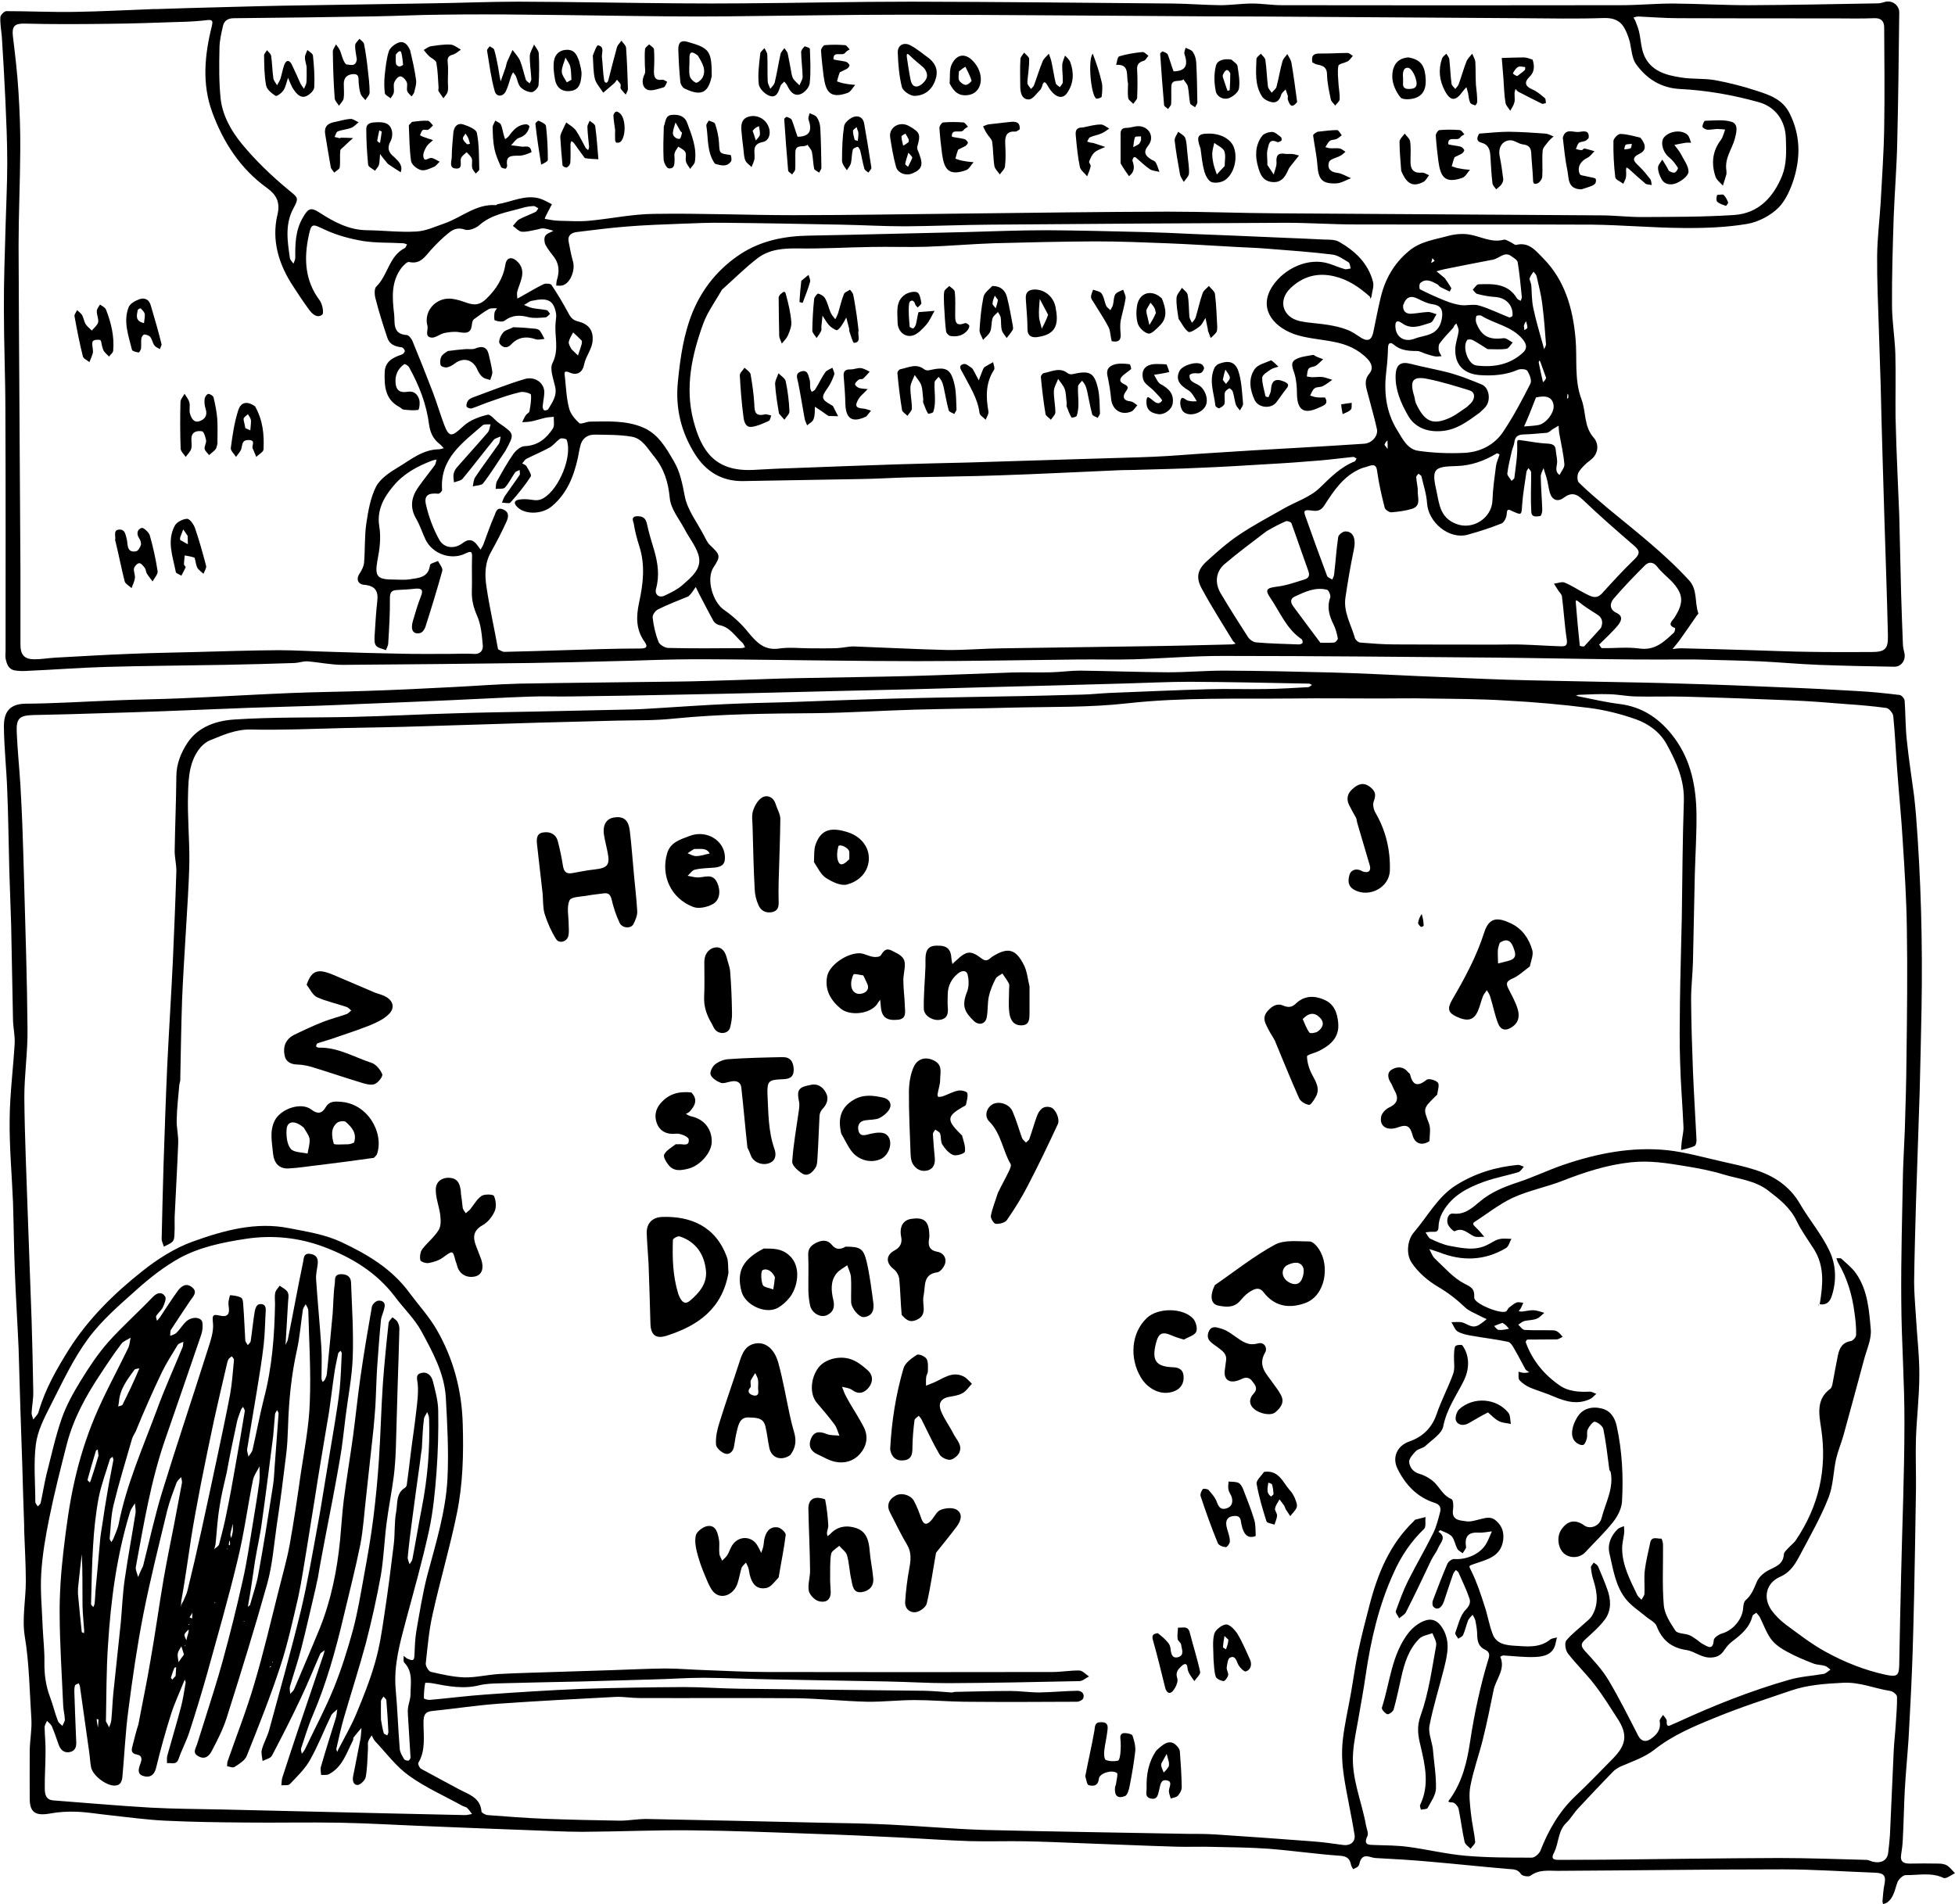 <?xml version="1.0" encoding="utf-8"?>
<!-- Generator: Adobe Illustrator 23.1.0, SVG Export Plug-In . SVG Version: 6.00 Build 0)  -->
<svg version="1.1" id="Contours" xmlns="http://www.w3.org/2000/svg" xmlns:xlink="http://www.w3.org/1999/xlink" x="0px" y="0px"
	 viewBox="0 0 1052 1024.7" style="enable-background:new 0 0 1052 1024.7;" xml:space="preserve">
<desc  xmlns:shape="http://adobe.com/products/shape"></desc>
<path d="M1031,708.9c0.6,10.7,1.9,21,1.8,31.3c0,11.2-1.4,22.4-1.8,33.7c-0.3,9.1,0.1,18.3,0,27.5c-0.3,19.2-0.6,38.4-1,57.5
	c-0.3,12.9-0.6,25.8-1.1,38.6s-1.2,25.6-1.9,38.4c-0.6,9-1.5,18.1-2,27.1c-0.5,9.1-0.6,18.1-1.1,27.1c-0.1,2.7-0.5,5.4-0.9,8.1
	c-0.6,3.8,1.5,4.7,4.7,4.7c5.2-0.1,10.4-0.1,15.5,0c1.6,0,3.3,0.3,4.5,1c1.7,1.1,2.9,2.8,4.3,4.2c-2.1,0.9-4.8,3.2-6.2,2.5
	c-6.6-3.1-13.5-1.4-20.2-1.5c-1.5-0.1-3.8,2.1-4.5,3.7c-1.5,3.9-1.9,8.4-5.7,11.1c-0.6,0.4-1.4,0.6-2.1,0.8
	c-0.1-0.6-0.4-1.2-0.3-1.8c0.3-2.9,0.4-5.8,1-8.6c1-4.8-0.1-6.3-5-6.5c-16.5-0.6-33.1-1.8-49.6-1.8c-40.4,0-80.8,0.6-121.1,0.8
	c-5.1,0-10.1-0.8-14.7,2.6c-1,0.8-4.4,0.2-5.1-0.8c-1.8-2.8-4.2-2.6-6.9-2.8c-14-1.2-27.9-2.7-41.8-3.9c-9.9-0.9-19.8-1.5-29.7-2
	c-2.7-0.1-6.1-2.8-8.1,1.4c-0.4,1-0.5,2.3-1.1,3c-0.7,0.8-1.9,1.1-2.8,1.6c-0.4-0.8-0.9-1.5-1.1-2.3c-0.6-3.1-1.9-4.6-5.7-4.9
	c-13-0.9-25.9-2.8-38.8-3.8c-10-0.7-20.1-0.8-30.1-1c-6.5-0.2-13,0.1-19.5-0.1c-17.2-0.5-34.5-1.3-51.7-1.9
	c-9.8-0.4-19.6-0.8-29.4-1c-10.1-0.2-20.1,0.2-30.2-0.1c-12.2-0.4-24.4-1.3-36.6-1.9c-15.6-0.8-31.2-1.5-46.7-2
	c-22.1-0.8-44.2-1.7-66.4-1.9c-19.5-0.2-39,0.7-58.5,0.8c-9.7,0-19.4-0.6-29.1-0.9c-17.9-0.7-35.8-1.3-53.7-2.1
	c-15.9-0.6-31.8-1.6-47.7-1.9c-17.1-0.3-34.2,0.1-51.3-0.1c-14.3-0.1-28.6-0.3-42.9-1c-10.1-0.5-20.2-1.9-30.3-3
	c-5.7-0.6-11.4-1.6-17.2-1.8c-4.8-0.2-9.8,0.1-14.5,1c-7.7,1.3-10.7-0.7-10.7-8.1c0-8.7-0.1-17.3,0-26c0.1-5.5,1.2-11.1,0.9-16.6
	c-1-15-1.1-30-3.6-44.9c-1.5-9.5,0.6-19.7,0.6-29.5c0-9.2-0.6-18.4-0.9-27.6c0-0.8,0-1.7,0-2.5c-0.4-10.7-0.7-21.4-1-32.1
	c-0.3-9.9-0.7-19.7-1-29.6c-0.4-11.2-0.6-22.4-1-33.6c-0.6-13.7-1.5-27.4-2-41.1c-0.5-12.4-0.6-24.9-1-37.3
	c-0.6-14.9-2-29.8-1.8-44.7c0.1-13.6,1.9-27.2,2.7-40.9c0.2-4.2-0.8-8.4-0.9-12.6c-0.4-17.1-0.6-34.1-1-51.2
	c-0.3-9.9-0.7-19.7-1-29.6c-0.4-14.2-0.5-28.4-1.1-42.6c-0.4-11.6-1.7-23.1-1.8-34.7c0-7.4,2.9-12,11.6-12.1
	c16.2-0.1,32.5-1.2,48.7-1.8c11.7-0.5,23.4-0.6,35.1-1.1c19.3-0.8,38.6-2,57.9-2.8c14.1-0.6,28.2-0.7,42.3-1.2
	c15-0.5,30.1-1.2,45.1-2c12.3-0.6,24.6-1.6,36.9-1.9c28-0.5,56.1-0.7,84.2-1.1c11.6-0.1,23.1-0.6,34.6-0.9c11.2-0.4,22.4-0.8,33.6-1
	c19.3-0.4,38.7-0.6,58.1-1.1c18.2-0.5,36.4-1.3,54.6-1.9c6.9-0.2,13.8,0.1,20.7-0.1c5.2-0.1,10.4-0.9,15.6-0.9
	c15.8,0.2,31.5,0.8,47.3,0.9c10.1,0,20.3-0.9,30.5-0.9c19.1,0.1,38.2,0.5,57.3,1c16.1,0.4,32.1,1.3,48.2,2
	c15.5,0.6,31.1,1.4,46.6,1.9c16.8,0.5,33.5,0.7,50.3,1.1c14.6,0.3,29.2,0.5,43.7,1c18.1,0.5,36.2,1.2,54.2,2
	c13.5,0.5,26.9,1.2,40.3,2c7.6,0.4,15.2,1.2,22.7,2.1c1,0.1,2.6,1.9,2.7,3c0.5,7.2,0.4,14.4,1.2,21.6c1,9.9,2.6,19.9,3.9,29.8
	c0.4,3.4,0.7,6.7,1,10.1c2.7,34.5,3.6,69.1,3,103.7c-0.3,15-0.6,30-1,45c-0.6,20.1-1.4,40.2-2,60.3c-0.4,14.1-0.8,28.2-1,42.3
	C1030,696,1030.6,702.2,1031,708.9 M134.5,863.9c1.5-5.6,3.5-11,4.5-16.7c2.9-15.8,5.4-31.7,7.9-47.7c0.7-4.3,0.7-8.7,1.1-13
	c0.6-8.6,1.3-17.1,1.9-25.7c0.1-0.6-0.5-1.3-0.8-1.9c-0.4,0.7-1,1.4-1.1,2.1c-0.4,3.9-0.6,7.9-1,11.8c-2,15.5-3.9,31-6.1,46.5
	c-0.9,7-2.6,13.9-3.7,20.9c-1.2,7.8-2.2,15.8-3.7,23.7c0,0.3-0.1,0.6-0.1,0.9C133.6,864.5,133.8,864.2,134.5,863.9 M98.5,861.9
	c0.8-2,1.9-3.9,2.4-6c2.6-10.6,5.1-21.3,7.4-31.9c3-13.5,5.8-26.9,8.7-40.4c2.3-11,4.7-22,6.8-33.1c1.1-6.1,1.5-12.4,2.1-18.6
	c0.1-0.6-0.7-1.4-1.2-2c-0.5,0.5-1.3,0.9-1.7,1.5c-0.5,0.9-0.8,2-1,3.1c-2.3,9.8-4.6,19.7-6.8,29.6c-2.5,11.7-4.9,23.3-7.2,35
	c-1.8,9.4-3.6,18.9-5.1,28.3c-1.8,11.5-3.3,23-5.4,34.5c0,0.9-0.1,1.9-0.1,2.9C97.6,863.8,97.8,862.8,98.5,861.9 M134.5,380.9
	c-16.1,0.6-32.1,1.3-48.2,1.9c-10.2,0.4-20.5,0.7-30.7,1c-12.6,0.4-25.1,0.8-37.6,1c-7.4,0.2-9.3,1.7-9,9.1c0.4,9.6,1.4,19.2,2,28.9
	c0.4,6.8,0.7,13.7,1,20.5c0.4,10.7,0.7,21.4,1,32.1c0.7,26.1,1.6,52.1,1.8,78.2c0.2,12.5-1.8,25.1-1.7,37.7
	c0.2,21.2,1.2,42.5,1.9,63.8c0.6,18.4,1.4,36.8,2,55.2c0.4,12.8,0.7,25.7,0.9,38.6c0.1,3.8-0.7,7.7-0.9,11.5c0,1.2,0.6,2.3,0.9,3.5
	c0.7-0.9,1.6-1.8,2.2-2.7c0.5-0.7,0.7-1.4,0.9-2.2c3.5-11.8,9.6-22.4,16.1-32.8c10.5-16.6,24.4-30.2,39.7-42.3
	c8.1-6.4,17.2-12.2,26.8-15.7c16.7-6,34.1-10.9,52.2-7.2c9.4,1.8,19.3,3.4,27.8,7.4c13.9,6.5,27.3,14.4,36.7,27.3
	c4.9,6.6,10.6,12.8,14.7,19.9c9,15.6,13.5,32.6,14,50.7c0.5,16.2,0.1,32.5-3.2,48.4c-3.7,18.1-9,35.9-13,54
	c-2,8.7-2.7,17.6-3.7,26.5c-0.1,1.4,1.5,4.2,2.7,4.5c6,1.4,12.1,2.8,18.2,3c6,0.1,12.1-1.4,18.2-1.8c8.8-0.5,17.7-0.7,26.6-1
	c11.5-0.4,23-0.7,34.5-1.1c9.6-0.3,19.1-0.8,28.6-0.9c7.4,0,14.7,0.7,22.1,0.9c10.9,0.4,21.8,1,32.8,1c51.1,0.1,102.3,0.1,153.5,0
	c4.8,0,9.7-0.9,14.5-0.8c1.8,0.1,3.5,2.1,5.2,3.2c-1.8,0.9-3.5,2.5-5.2,2.5c-23.5,0.5-47.1,1-70.6,1.1c-10.9,0-21.7-0.7-32.6-0.9
	c-20.2-0.4-40.4-0.7-60.6-1.1c-12.8-0.2-25.7-0.8-38.5-0.9c-9.1,0-18.1,0.7-27.1,0.9c-12.9,0.4-25.8,0.7-38.6,1.1
	c-14.7,0.3-29.4,0.6-44.1,1c-3.5,0.1-7.2,0.2-10.6,1c-8.6,2.2-16.9,0.6-25.2-1c-1.4-0.3-4.1-0.4-4.1-0.2c-0.5,2.7-0.7,5.5-0.7,8.2
	c0,0.4,2.2,1,3.3,0.9c10-0.9,20.1-2.2,30.2-2.9c16.9-1.2,33.8-2.3,50.8-3c18.5-0.6,37.1-0.9,55.7-1c10.1,0,20.2,0.8,30.3,0.9
	c33,0.4,66,0.7,99.1,1.1c4.8,0.1,9.7,0.6,14.5,0.9c0.6,0.1,1.3-0.3,1.9-0.3c9.9-0.2,19.8-0.5,29.7-0.5c5.2,0,10.4,0.8,15.6,0.8
	c6.9-0.1,13.7-0.8,20.6-0.9c2.2,0,4,1.6,3.1,4.1c-0.4,0.9-2.2,1.8-3.4,1.8c-20.2,0.1-40.5,0.2-60.7,0c-8.8-0.1-17.7-0.9-26.6-0.9
	c-8.5,0-17,1-25.5,0.9c-12.8-0.3-25.5-1.7-38.2-1.9c-28.2-0.2-56.3,0-84.5-0.1c-4.3,0-8.6-0.8-12.8-0.6c-21.2,1.1-42.3,2.2-63.5,3.7
	c-11.8,0.9-23.5,2.7-35.3,3.9c-3.8,0.4-4.4,2.4-4.5,5.6c-0.1,7.5,1.4,15.3-2.8,22.3c-0.3,0.6,0.6,2.7,1.5,3.2
	c6.7,3.7,13.6,7.3,20.4,11c5.2,2.8,11.5,4.4,12.1,12c0.1,0.7,2.1,1.8,3.3,1.9c10.4,0.8,20.8,1.6,31.2,2c13.3,0.5,26.7,0.8,40,1
	c4.9,0,9.8-1,14.6-0.9c31.3,0.6,62.5,1.3,93.7,2c12.2,0.2,24.4,0.4,36.6,1c17.1,0.8,34.3,2.4,51.4,2.9c36.4,0.9,72.9,1.4,109.3,2.1
	c4.9,0,9.8,0,14.6,0.3c17.3,1.1,34.6,2.4,52,3.7c5.7,0.4,11.4,1.2,17.1,2c3.6,0.5,6.6-1.7,6-5.4c-1.7-10.8-4.2-21.4-5.8-32.1
	c-0.9-6-1.2-12.3-0.6-18.4c0.9-8.7,3-17.4,4.5-26.1c1.3-7.4,2.3-15,3.9-22.4c1.8-8.3,3.9-16.6,6.1-24.9
	c4.4-16.9,10.9-32.7,23.9-45.1c0.2-0.3,0.4-0.6,0.7-0.7c1.8-0.5,3.6-0.9,5.5-1.4c-0.3,2.2,0.4,5.2-0.8,6.4
	c-7,6.7-12.3,14.6-16.2,23.3c-8.1,17.6-12.4,36.2-15.2,55.3c-1.1,7.8-2.6,15.5-3.9,23.3c-1.1,6.3-2.5,12.5-2.9,18.8
	c-1,13.5,4.7,26,7,39c0.4,1.9,1.4,4.2,0.7,5.6c-2.3,4.9,0.7,4.7,3.9,4.8c6.1,0.2,12.1,0.2,18.1,1c10.4,1.4,20.6,3.9,31,4.8
	c11.8,1,23.7,1,35.5,1c1.6,0,3.9-2.1,4.6-3.7c4.3-11,10-21,18.7-29.3c7-6.6,13.7-13.6,20.5-20.5c7.2-7.4,7.8-13,2.2-21.5
	c-4-6.2-7.9-12.5-12.4-18.3c-4.5-5.8-9.8-10.9-14.2-16.6c-1.3-1.7-1.9-5.5-0.9-6.9c2.9-3.6,6.8-6.4,10.2-9.6
	c1.3-1.1,2.6-2.2,3.5-3.5c3.8-6.1,3.1-12.4,1.1-18.9c-0.8-2.4-1.3-4.9-1.5-7.3c-0.1-0.9,1-1.8,1.5-2.7c0.8,0.6,1.9,1.2,2.3,2
	c1.8,4.1,3.5,8.2,5,12.4c2,5.5,2.3,11.3-1.2,16.1c-3,4.1-7,7.5-10.8,11c-2.4,2.2-2.2,3.6-0.1,6c4.6,5,9.3,10,12.7,15.7
	c5.8,9.7,10.8,19.8,16,29.9c1.7,3.3,4.2,3.6,6.8,1.8c3.2-2.2,5.6-5,4.8-9.5c-0.2-1,1.1-2.3,1.8-3.4c0.7,1,2,2.2,2,3.2
	c-0.3,3.6,1.3,2.8,3.2,1.8c0.9-0.4,1.8-0.7,2.6-1.1c19.5-9,39.4-16.9,60-22.8c6.1-1.8,12.5-2.1,18.7-3.2c1.3-0.3,2.4-1.5,3.6-2.3
	c-1-0.7-1.9-1.7-3-2c-1.9-0.6-4.1-0.5-6-1.2c-4.9-1.9-9.8-3.9-14.3-6.4c-3.2-1.7-6.5-3.9-8.6-6.7c-2.6-3.5-4.1-7.9-6.1-11.9
	c-0.5-0.9-1.3-1.6-1.9-2.4c-0.7,0.6-1.9,1-2.1,1.8c-1.5,6.2-6,9.9-10.7,13.5c-1.7,1.2-3.1,2.9-4.3,4.6c-1.7,2.6-3.5,4-7,4.2
	c-5.2,0.4-8.9-3.3-13.4-4c-8.1-1.2-13.1-5.2-16.1-12.8c-0.8-2.3-4-3.6-6-5.4c-3.5-2.9-7.5-5.5-10.4-9c-5.8-7.1-7-16.2-9-24.7
	c-1.2-5,0.7-9.5,4.3-13.1c0.9-0.9,2.3-1.2,3.5-1.7c0,1.2,0.2,2.4,0.1,3.6c-0.3,2.8-1.1,5.5-1.1,8.3c0,9.2,4.3,17.1,8.1,25.1
	c0.5,1,1.5,1.7,2.3,2.6c0.6-1.1,1.6-2.2,1.6-3.3c0.2-4.2-0.3-8.5,0.2-12.6c0.6-5,1.9-9.9,2.9-14.8c0.8-3.8,3.9-1.9,6-2.2
	c0.2,0,0.9,2.1,0.9,3.2c0.1,10.9-0.5,21.8,0.4,32.6c0.4,4.8,3.5,9.6,6.3,13.8c1.1,1.6,4.9,1.4,7.3,2.3c1.5,0.5,2.7,1.6,4,2.4
	c1.2,0.8,2.2,1.9,3.5,2.5c2.6,1.4,5.4,3.5,5.8-2.2c0.1-1.3,2.8-3.1,4.6-3.6c5.6-1.6,10.7-7.4,11.2-13.4c0.1-1.5,0.3-3.5,1.3-4.4
	c3.2-2.7,4.5-6.3,6.1-10c1-2.4,3.5-4.6,5.8-5.9c3.8-2.1,8.3-3.1,8.7-8.7c0-1.2,1.4-2.4,2.4-3.5c1.3-1.5,3-2.6,4.1-4.3
	c12.3-18.2,16.9-38.2,13.6-60c-1.2-7.9-2.8-15.8,5-21.5c0.5-0.4,0.8-1.4,1-2.1c1-5.3,1.9-10.5,3-15.8c0.8-3.9,2.4-7,7-7.7
	c1.1-0.2,2.8-2.1,2.8-3.3c0.1-4-0.3-8.1-0.9-12.1c-1.2-9.4-3.9-18.5-8.8-26.8c-0.4-0.7-0.6-1.6-0.9-2.4c0.9,0.1,2.2-0.2,2.7,0.3
	c2.8,2.6,5.9,5,8,8.1c6.2,9,6.9,19.8,7.8,30.1c0.4,5.3-2.3,10.9-3.7,16.3c-3.6,13.5-7.3,27-11,40.5c-1.2,4.3-3,8.5-4,12.8
	c-1.5,7-1.5,14.4-4.1,20.9c-4.1,10.4-9.7,20.2-15,30.2c-2.6,5-5.3,9.8-11.1,12.3c-7.4,3.3-9.3,11.2-4.5,18c2.1,2.9,4.8,5.5,7.7,7.7
	c6.8,5,13.6,10.3,21,14.4c10.3,5.7,21.2,10.1,32.8,12.6c5.9,1.2,7.1,0.6,7.2-5.4c0.3-15.9,0.6-31.7,1-47.6
	c0.6-27.5,1.8-55.1,1.8-82.6c0.1-21.9-1.6-43.8-1.7-65.7c-0.2-22.7,0.5-45.4,0.9-68.1c0.2-7.9,0.7-15.7,1-23.6
	c0.4-12.8,0.8-25.7,0.9-38.6c0.3-23.3,0.6-46.7,0.2-70.1c-0.2-15.6-1.2-31.2-2.2-46.7c-0.7-12.5-2-24.9-2.9-37.3
	c-0.8-10-1.2-20.1-2.2-30.1c-0.1-1.7-2.2-4.2-3.7-4.5c-7.2-1-14.4-1.6-21.7-2.1c-9.8-0.8-19.7-1.6-29.6-2c-19.3-0.8-38.5-1.5-57.7-2
	c-8.7-0.2-17.3,0.1-26-0.1c-4.7-0.1-9.3-1.1-14-1.2c-5.4-0.2-10.8,0.1-16.3,0.3c-0.6,0-1.2,0.3-1.8,0.4c0.6,0.2,1.1,0.4,1.7,0.5
	c7.1,1.4,14.2,3.1,21.4,4c12.9,1.5,22.4,8.2,29.9,18.3c9,12.2,11.7,26.3,11.9,41c0.1,10.9-0.6,21.7-0.9,32.6
	c-0.4,15.7-0.6,31.4-1,47.1c-0.2,6.7-1,13.4-1,20.1c0.1,12.8,0.5,25.7,1,38.5c0.5,12.3,1.3,24.6,1.9,36.9c0.1,1.2-0.3,3.1-1,3.4
	c-2.3,1.1-4.8,1.5-7.3,2.2c0.1-1.6,0.2-3.2,0.4-4.8c0.3-2.5,1-5.1,0.9-7.6c-0.5-11.6-1.5-23.1-1.8-34.7c-0.4-10.9-0.2-21.8-0.1-32.7
	c0.2-15.2,0.7-30.3,1-45.5c0.3-20.8,0.4-41.6,1.1-62.3c0.4-11.5-4-21.2-9.2-30.7c-3.6-6.6-9.8-11.1-16.6-13.5
	c-8.1-2.9-16.6-5-25-6.1c-14.9-1.9-29.9-3.2-44.8-4c-14.1-0.9-28.3-0.9-42.5-1.1c-8.6-0.2-17.2,0-25.8,0c-15.4,0-30.9-0.2-46.3,0
	c-29.8,0.3-59.6-0.7-89.3,2.6c-20.4,2.3-41.1,1.8-61.7,2.3c-17.5,0.5-35,0.6-52.5,1.1c-17.9,0.5-35.8,1.7-53.7,1.9
	c-25.4,0.2-50.7,0.4-75.9,2.9c-10.2,1.1-20.4,0.9-30.6,1.1c-14.1,0.4-28.1,0.7-42.1,1.1c-20.4,0.6-40.8,1.3-61.2,1.9
	c-14.5,0.5-29,0.7-43.6,1c-16.8,0.4-33.7,1.2-50.5,0.8c-8.1-0.1-14.8,3-21.8,5.8c-1.8,0.7-3.6,2.2-5,3.7c-6.1,7.2-6.6,16.4-6.8,25.1
	c-0.4,12,0.8,24.1,0.7,36.2c-0.2,12.7-1.2,25.5-1.9,38.2c-0.7,12-1.5,24.1-2,36.2c-0.5,14.5-0.7,29.1-1,43.7
	c-0.1,0.8-0.4,1.5-0.5,2.3c-0.5,6.2-1.3,12.4-1.4,18.6c-0.2,4.3,1,8.6,0.8,12.9c-0.5,13.1-1.3,26.2-1.9,39.3c-0.1,3,0.1,6-0.1,9
	c0,1.6-0.1,3.5-1,4.5c-1.2,1.3-3.1,1.9-4.7,2.8c-0.4-1.4-1.2-2.8-1.2-4.2c0.3-13.2,0.6-26.3,1-39.5c0.6-17.9,1.2-35.8,2-53.7
	c0.9-18.6,2.1-37.2,3-55.8c0.7-16.2,1.4-32.4,1.9-48.6c0.1-3.7-0.9-7.4-0.9-11.1c0.2-13.4,0.8-26.7,0.9-40.1c0-6.8,2.5-12.8,5.9-18
	c5.8-8.9,15.8-12.1,25.4-12.7c21.1-1.4,42.4-0.9,63.6-1.4c18-0.4,36.1-1.4,54.1-1.9c15.1-0.5,30.2-0.7,45.3-1
	c16.8-0.4,33.7-0.7,50.6-1.1c5.7-0.1,11.4-0.6,17.1-0.9c11.3-0.7,22.7-1.5,34.1-2c10.7-0.5,21.4-0.7,32.1-1
	c19.9-0.7,39.8-1.5,59.7-2c18.5-0.5,37-0.7,55.6-1.1c14.7-0.2,29.4-0.6,44-1c5-0.1,9.9-0.7,14.8-0.9c17.7-0.7,35.4-1.5,53.2-2
	c10.3-0.3,20.6,0.1,31-0.1c7.5-0.1,15-0.6,22.6-1c0.6,0,1.3-0.8,2-1.2c-0.5-0.2-1-0.7-1.6-0.7c-21.4-0.4-42.8-0.9-64.2-1
	c-11.4,0-22.8,0.6-34.1,0.9c-13.3,0.4-26.5,0.7-39.8,1.1c-24.7,0.6-49.4,1.3-74.1,2c-13,0.3-25.9,0.6-38.8,0.9
	c-14.9,0.4-29.7,0.7-44.6,1.1c-14.2,0.3-28.4,0.7-42.6,0.9c-19.8,0.4-39.7,0.8-59.5,1c-7.4,0.1-14.8-0.2-22.2,0.1
	c-13.9,0.5-27.8,1.3-41.7,1.9c-16.7,0.8-33.4,1.4-50.2,2.1c-7.3,0.3-14.7,0.7-22,0.9C158.9,380.2,147.2,380.5,134.5,380.9
	 M871.5,950.9c-1.2,0.8-2.5,1.4-3.5,2.5c-6.3,6.5-12.5,13-18.7,19.7c-2.3,2.4-4,5.5-6.4,7.8c-4.7,4.5-4,11-6.7,16.2
	c-1.5,2.8-0.8,3.8,2.4,3.8c8.2-0.1,16.4,0,24.7-0.1c31.3-0.3,62.6-0.8,94-0.9c15.7,0,31.4,0.6,47,1c1.1,0,2.1,0.6,3.1,0.9
	c4.7,1.2,8-0.5,8.6-4.4c0.4-3.3,0.8-6.7,1-10c0.7-14.9,1.3-29.8,2-44.7c0.2-4.8,0.8-9.6,1.1-14.5c0.3-5,0.8-10.1,0.7-15.1
	c0-1.1-2.2-2.9-3.6-3.1c-8.5-1.3-16.4-4.9-25.5-4.4c-9.6,0.5-19.1,1.1-28.3,4.3c-13.4,4.6-26.9,8.9-40,14.3
	c-11.6,4.7-23.2,9.5-33.3,17.5C885,945.7,878.4,947.9,871.5,950.9 M171,849.4c-0.4,1.5-0.7,3-1,4.6c-2.6,11-5.1,22.2-7.9,33.2
	c-1.8,6.9-4.1,13.6-6.1,20.5c-0.3,1.2,0.1,2.6,0.2,3.9c0.7-0.9,1.7-1.6,2.1-2.6c4.6-10.9,9.3-21.8,13.8-32.8
	c6.1-15.2,9.3-31.2,10.9-47.4c0.7-7.3,1.1-14.5,2-21.7c1.5-11.5,3.4-22.9,5-34.4c1.4-10.6,2.5-21.3,4-31.9c1.8-12.5,3.9-25,6.1-37.5
	c0.2-1.3,2-3.1,3.3-3.3c2.1-0.3,4.2,0.8,3.5,3.6c-0.4,2.3-1.6,4.5-1.9,6.7c-0.8,8.2-1.4,16.5-2,24.7c-0.5,7.2-0.6,14.4-1,21.6
	c-0.3,4-0.6,8-1,12.1c-1.3,12.2-2.7,24.5-4,36.8c-1,8.6-1.5,17.3-3.1,25.7c-2.6,12.9-5.9,25.6-8.9,38.3
	c-4.3,18.3-9.3,36.3-16.7,53.6c-2.5,5.8-4.3,11.9-6.3,17.9c-0.2,0.8,0.3,1.9,0.4,2.8c0.5-0.7,1.2-1.4,1.6-2.2
	c5.2-11,11-21.8,15.6-33.1c4.1-10.1,7.4-20.6,10.3-31.2c2.6-9.7,4.2-19.6,6-29.5c1.9-10.3,3.7-20.6,5-30.9c1.3-10.4,2.3-20.8,3-31.3
	c0.9-13.5,1.2-27.1,2.1-40.6c0.8-11,1.9-22,3.1-32.9c0.1-1.2,1.3-2.2,2.1-3.2c0.9,0.8,2.2,1.5,2.7,2.5c0.7,1.2,1.1,2.7,1,4.1
	c-0.2,9.9-0.6,19.7-0.9,29.6c-0.4,11.6-0.6,23.1-1,34.7c-0.2,4.9-0.5,9.8-1.1,14.6c-1.1,8.5-2.8,16.9-3.9,25.4
	c-1.2,9.3-1.5,18.9-3.1,28.2c-2.2,12.1-4.9,24.2-8,36.2c-3.6,13.4-7.9,26.7-11.8,40.1c-1.6,5.5-2.8,11.1-4.1,16.8
	c-0.1,0.5,0.3,1.1,0.5,1.7c0.2-0.5,0.4-1.1,0.7-1.6c3.2-6.2,6.7-12.2,9.4-18.6c3.8-9.1,7.5-18.3,10.2-27.8
	c2.5-8.6,3.8-17.5,5.1-26.4c1.9-12.4,3.5-24.9,5-37.4c0.7-5.8,0.2-11.8,1.3-17.5c0.8-4.5-0.2-9.9,4.8-12.9c0.4-0.3,0.9-1,0.9-1.6
	c0.8-5.5,1.4-11.1,2.1-16.7c0.9-7.4,2.1-14.8,2.9-22.2c0.6-5,1.3-10.1,0.9-15.1c-0.2-2.5-1.4-5.1,1.5-6c3.4-1.1,5.8,1.1,6.6,4.2
	c1.3,5.2,2.8,10.5,2.9,15.8c0.2,11-0.1,22.1-0.9,33.1c-0.8,10.6-1.8,21.3-4.1,31.8c-3.5,16.1-8,31.9-12.3,47.9
	c-3.2,12.1-6.7,24.2-5.6,37.1c1,10.7,1.3,21.5,2.2,32.2c0.1,1.9,1.3,3.8,2.3,5.5c0.3,0.6,1.5,1,2.3,0.9c0.5,0,1.3-1.2,1.2-1.8
	c-0.4-7.6-1-15.3-1.4-22.9c-0.1-1.3-0.1-2.7,0.1-4c0.4-2.4,1.3-4.7,1.3-7c0-5.8,1.5-12.1-3.4-17.1c-0.6-0.6-0.2-2.4-0.3-3.6
	c0.7,0.5,1.4,1.3,2.2,1.6c1.6,0.6,3.5,1.8,3.6-1.6c0.2-4.4,0.3-8.8,1-13.1c1.8-10.2,3.4-20.5,6-30.5c4.6-17.2,9.9-34.2,10.8-52
	c0.7-14.4-0.1-29-0.9-43.5c-0.8-13-7.1-24.4-13.1-35.5c-3.7-6.8-9.6-12.4-14.3-18.7c-9.9-13.1-23.4-21.2-38.3-26.8
	c-13.4-5-27.5-6.5-42-4.3c-12.4,1.9-24.7,4.4-35.7,10.4c-8.2,4.6-15.9,10.6-22.9,16.9c-9.3,8.3-19,16.6-26.3,26.6
	c-8.1,11-13.9,23.7-20.2,36c-3.3,6.5-6.9,13.5-7.8,20.7C18,787.4,19,797.9,19,808.2c0,0.8,0.9,1.7,1.3,2.5c0.6-0.7,1.5-1.2,1.6-2
	c1.1-5,1.9-10.2,3.1-15.2c2.6-10.1,4.8-20.3,8.2-30.1c2.5-7.1,6.2-13.8,10.2-20.3c4.4-7.2,9.2-14.4,14.8-20.8
	c7.5-8.4,16.1-16,23.9-24.2c2.4-2.5,4.9-3.1,6.7-0.5c0.9,1.1-0.3,4.1-1.2,6c-0.8,1.6-2.5,2.9-3.5,4.5c-0.4,0.6,0.2,1.8,0.4,2.7
	c0.5-0.6,1-1.2,1.5-1.8c3.1-4.7,6.2-9.5,9.5-14.1c1.9-2.6,4.5-4.8,7.8-2.2c3.3,2.6,0.6,5-0.9,7.2c-3.5,5.3-7,10.4-10.4,15.7
	c-0.5,0.9-0.3,2.2-0.4,3.3c1.1-0.5,2.5-0.8,3.3-1.6c2.1-2,3.5-4.7,5.7-6.5c3.3-2.5,7.8-1.9,8.3,0.9c0.3,1.9,0.1,4.3-0.5,6.2
	c-6.4,18.8-12.9,37.6-19.4,56.4c-7.8,22.4-11.6,45.7-15.9,68.9c-0.3,1.7,0.8,3.6,1.2,5.5c0.6-1.3,1.1-2.7,1.7-3.9
	c0.3-0.8,0.8-1.4,1-2.1c3.3-13.1,6.2-26.4,10.1-39.3c7.9-25.7,16.5-51.2,24.6-76.8c1.5-4.8,3.4-9.9,2.9-14.6
	c-0.4-3.8-0.3-4.9,3.2-4.1c5.1,1.3,5.9-1,5.2-5.2c-0.1-0.8-0.1-1.7,0-2.5c0.2-1.2,0.7-3.2,0.9-3.2c2,0.2,4.2,0.4,5.9,1.4
	c0.9,0.5,1,2.5,1.1,3.9c0.5,6.4,0.7,12.7,1.1,19.1c0.1,0.8,0.9,1.6,1.3,2.5c0.6-0.7,1.5-1.4,1.6-2.2c0.8-5.3,1.3-10.8,2.2-16.1
	c0.2-1.3,1-3.3,2-3.6c2.4-0.7,4.1,0.3,3.9,3.3c-0.4,6.1-0.4,12.2-1.1,18.3c-0.9,8.1-2.3,16.3-3.6,24.4c-1.7,10.6-3.6,21.2-5.3,31.8
	c-0.2,1.3,0.5,2.7,0.7,4.1c0.8-1.3,1.9-2.4,2.2-3.7c2.1-9.1,3.8-18.4,6.1-27.5c4.4-16.7,5.7-33.8,6-51c0-2-0.3-4.1,0.1-6
	c0.3-1.4,1.6-2.6,2.4-3.8c1.5,1.1,3.5,2,4.3,3.5s0.3,3.6,0.2,5.5c-0.4,6.7-0.8,13.5-1.2,20.3c0,0.8-0.1,1.7-0.2,2.6
	c0.4-1,1.1-1.9,1.3-3c2.8-13.8,5.3-27.8,8.2-41.6c0.4-1.8,0.1-5.1,4-4.4c3,0.5,4.1,2.2,3.9,5.1c-0.3,2.9-1.1,5.7-0.9,8.6
	c0.8,12.1,2,24.1,2.8,36.2c0.4,5.7,0.1,11.4,0.1,17c0,0.7,0.4,1.4,0.6,2c0.5-0.4,1.1-0.8,1.3-1.4c0.5-1,0.9-2,1-3.1
	c1.1-10.7,2.1-21.5,3.1-32.2c0.4-5.5,0.4-11.1,1.2-16.6c0.2-1.5-0.6-4.5,3.1-4.7c3.6-0.1,5.5,1.5,5.6,4.5c0.5,13.5,1.4,27,0.9,40.5
	c-0.4,10.5-2.5,20.9-3.8,31.4c-1,7.7-1.7,15.5-3.1,23.2c-2.4,14.1-5.2,28.2-7.9,42.2C173.7,834.5,172.3,841.4,171,849.4 M74.5,927.9
	c2.1-11.3,4.5-22.5,6.4-33.9c2.6-14.6,4.6-29.4,7.1-44c1.7-9.8,3.7-19.5,5.6-29.2c1.4-7.6,2.9-15.1,4.3-22.7c0.2-1-0.3-2.1-0.4-3.2
	c-0.9,1-2,1.8-2.5,3c-1.8,4.9-3.7,9.8-5,14.9c-4.5,18.7-9.2,37.3-12.9,56.1c-3.3,16.9-5.8,34.1-8,51.2c-1.6,11.8-2.1,23.8-3.2,35.7
	c-0.2,2.8-1,5.4-4.9,5.1c-4.5-0.4-11.2-5.6-12-9.9c-0.5-2.6-0.6-5.4-1-8.1c-1.7-11.8-3.3-23.6-5-35.4c-0.1-0.5-0.4-1.1-0.6-1.6
	c-0.7,0.3-1.8,0.6-2,1.1c-0.4,1-0.4,2.2-0.4,3.4c0.3,8.8,0.6,17.7,1,26.5c0.2,2.7-0.2,5.1-3.1,5.9c-3.1,0.8-5.2-0.8-6.3-3.8
	c-1.2-3.4-2.3-6.7-3.7-10c-0.5-1.1-1.7-1.9-2.6-2.9c-0.5,1.1-1.3,2.3-1.3,3.5c0.1,4.4,0.6,8.9,0.5,13.4c0,6.5-0.5,13-0.4,19.6
	c0,2.8,0.5,6,4.6,6.3c17.5,1.3,34.9,2.9,52.5,3.9c13,0.7,26,0.7,39,1c29.8,0.7,59.6,1.4,89.4,2.1c13.6,0.3,27.1,0.6,40.7,0.9
	c1.2,0,2.5-0.4,3.7-0.6c-0.9-1.1-1.6-2.3-2.7-3.3c-0.6-0.6-1.7-0.6-2.5-1.1c-9.6-5.3-19.8-9.8-28.7-16.2
	c-6.9-4.9-12.2-12.1-18.1-18.4c-0.9-0.9-1.4-2.2-2-3.3c-0.7,1.1-1.5,2.2-1.9,3.4c-0.3,1.2,0,2.6-0.1,3.9c-0.3,5.1-0.3,10.2-1.2,15.1
	c-0.3,1.7-2.7,4.1-4.3,4.3c-2.1,0.2-3-2.2-2.5-4.6c1.3-6.7,2.7-13.5,4-20.3c0.3-1.9,0.3-3.9,0.5-5.8c-1.5,1.7-2.9,3.5-4.3,5.2
	c-0.2,0.4,0,1-0.2,1.4c-3.5,6.7-5.6,14.4-13,18.3c-1.1,0.6-2.8,0.3-4.2,0.4c-0.1-1.5-0.5-3.1-0.1-4.4c2.5-8.8,5.3-17.5,8-26.2
	c0.5-1.5,0.5-3.2,0.8-4.7c-1.2,1.1-2.8,2.1-3.4,3.5c-3.8,7.9-7,16.2-11.3,23.8c-2.7,4.8-6.9,8.8-10.8,12.9c-0.8,0.9-3,0.5-4.6,0.7
	c0.2-1.5,0.1-3,0.6-4.4c2.7-8.5,5.6-17,8.4-25.5c4.6-13.6,9.2-27.2,13.8-40.8c0.2-0.6,0.3-1.3,0.5-2c-0.8,0.7-2,1.2-2.4,2
	c-3.5,7.9-6.7,16-10.4,23.7c-4.9,10.5-10.2,20.8-15.6,31.1c-0.8,1.4-3.3,1.9-5,2.8c-0.2-2.1-0.9-4.3-0.4-6.1c1-3.7,3-7.1,4-10.8
	c5.8-21.3,11.8-42.6,17-64c3.6-15.1,6.2-30.5,9-45.7c1.6-8.3,2.8-16.6,4.2-24.8c1.6-9.9,3.3-19.7,4.9-29.5c1-6.4,2.1-12.8,2.8-19.3
	c0.6-6.3,0.8-12.7,1.1-19c0.1-0.6-0.4-1.1-0.6-1.6c-0.4,0.4-1.1,0.9-1.3,1.4c-0.7,3.4-1.5,6.8-2,10.2c-1.1,7.2-1.9,14.5-3,21.8
	c-1.3,7.9-2.7,15.8-4,23.8c-1.3,7.6-2.5,15.3-3.7,23c-1.5,8.9-2.8,17.8-4.3,26.7c-1.5,8.7-2.7,17.5-4.6,26.1
	c-2.9,12.4-5.6,24.9-9.6,37c-5.3,16.2-11.7,32.2-18,48c-1,2.5-4.1,4.4-6.6,6c-0.9,0.6-2.7-0.2-4-0.4c0.1-0.9,0-1.8,0.3-2.7
	c4.8-13.8,10.2-27.5,14.3-41.5c5-16.7,8.9-33.7,13.2-50.6c2-8.1,4.4-16.3,5.9-24.5c2.3-12.8,4.2-25.7,6-38.5
	c1.9-12.6,4.4-25.3,4.8-37.9c0.7-16.5-0.4-33.1-0.8-49.6c0-1.1-0.9-2.2-1.4-3.3c-0.5,0.9-1.3,1.9-1.5,2.9
	c-1.1,7.1-1.6,14.2-3.1,21.2c-3.1,13.8-4.5,27.8-4.9,42c-0.2,5.2-0.4,10.4-1.1,15.5c-1.5,12.5-3.1,25-5,37.5
	c-1.5,10.5-2.3,21.2-5.1,31.3c-6.8,24.3-14.3,48.4-21.9,72.4c-2,6.2-5,12-8,17.7c-1.3,2.5-3.6,4.8-7.2,2.7c-3.3-1.8-1.4-4-0.7-6.3
	c1.3-4.1,2.6-8.2,3.9-12.3c3.4-11,7-21.8,10-32.9c3.9-14.2,7.5-28.6,10.7-43c2.3-10,3.7-20.2,5.4-30.3c1.2-7.5,2.5-15,3.5-22.5
	c0.4-2.9,0.1-5.8,0.2-8.7c-1.3,2.5-3.1,4.9-3.6,7.5c-2.9,14.4-4.8,29-8.3,43.2c-4.9,20.5-10.8,40.8-16.4,61.1
	c-3,10.6-6.2,21.1-9.6,31.5c-1.6,4.9-4.1,9.4-5.7,14.2c-1.3,3.6-4,1.8-6.2,2.3c0-1.4-0.2-2.7,0.1-4c2.4-8.6,5-17.2,7.3-25.9
	c1.2-4.4,1.8-9,2.6-13.4c0.1-0.5-0.3-1.1-0.5-1.7c-0.2,0.6-0.4,1.1-0.7,1.7c-2.2,5.6-4.8,11-6.6,16.7c-3,9.5-5.7,19.1-8,28.7
	c-1,4.5-3.6,5.9-7.2,4.7c-3.5-1.2-2.1-4.5-1.2-7c0.8-2.1,0.6-4-1.8-4.4c-3.9-0.7-3.1-2.9-2.4-5.5C72.4,935.4,73.2,931.8,74.5,927.9
	 M23,876.4c0.3,6,1,12,0.9,18c-0.1,6.5,0.7,12.7,3,18.8c1.6,4.2,2.6,8.6,4.2,12.8c0.3,1.1,1.6,1.9,2.5,2.8c0.4-1.2,1.3-2.3,1.3-3.4
	c-0.1-2.6-0.8-5.1-0.9-7.6c-0.7-16.2-1.8-32.4-1.9-48.6c-0.1-11.4,0.7-22.8,2-34.1c1.5-12.9,3.2-25.9,6.1-38.5
	c2.6-11.5,6.2-23,10.8-34c5.3-12.7,12.1-24.9,18.1-37.4c0.7-1.6,0.8-3.6,1.2-5.3c-1.7,1.1-3.9,1.8-5,3.3c-3.9,5.2-7.5,10.5-11,15.9
	C46.4,750.9,39.6,763.2,36,777c-3.4,13.3-6.8,26.6-9.5,40c-2,9.8-3.7,19.7-4.3,29.6C21.6,856.2,22.6,865.8,23,876.4 M73,770.4
	c-0.7,1.3-1.6,2.7-2,4.1c-3.4,11.8-7,23.5-9.9,35.4c-1.4,5.8-1.5,12.1-2.1,18.1c0,0.6,0.6,1.2,0.9,1.9c0.4-0.6,0.8-1.2,1.1-1.8
	c1-2.7,2.4-5.4,2.9-8.2c4.2-21.1,12.9-40.7,20.3-60.6c4.2-11.6,9.3-22.8,14-34.2c0.4-0.9,0.3-2,0.5-3c-1,0.5-2.5,0.8-3.1,1.7
	c-3,4.9-6.1,9.8-8.6,14.9C82.2,748.8,77.6,759.1,73,770.4 M57,926.4c0.6,1,1.2,2.1,1.7,3.2c0.5-1.3,1.1-2.6,1.2-4
	c0.5-4.9,0.6-9.7,1.1-14.6c1.3-12.6,2.7-25.2,4-37.8c0.7-7.7,1-15.5,2.1-23.2c1.7-11.8,3.9-23.6,5.8-35.5c0.3-1.8-0.2-3.7-0.3-5.5
	c-0.9,1.5-2.1,3-2.6,4.6c-7.2,23.5-10.4,47.6-11.9,72C57.2,898.8,57.3,912.1,57,926.4 M227,779.4c-0.4,2.5-0.7,5-1,7.5
	c-1.4,9.8-2.7,19.5-4,29.3c-1,7.2-1.9,14.5-2.6,21.8c-0.1,1.2,0.6,2.5,1,3.8c0.5-0.9,1.4-1.8,1.5-2.7c1.8-9.3,3.3-18.6,5.1-27.8
	c3.1-15.8,4.4-31.7,3.9-47.8c0-1.2-0.6-2.4-1-3.6c-0.6,1.3-1.7,2.5-1.8,3.9C227.5,768.6,227.3,773.5,227,779.4 M122,792.4
	c-1.4,6.2-3,12.4-3.9,18.8c-1.1,6.4-1.4,13-2.1,19.6c-0.1,1-0.5,1.9-0.7,2.9c0.9-0.9,2.3-1.6,2.6-2.6c1.5-5.6,2.9-11.2,4-16.8
	c1.7-8.1,3.2-16.3,4.6-24.5c1.8-10.1,3.6-20.2,5.2-30.3c0.2-0.7-0.6-1.6-0.9-2.4c-0.4,0.5-0.9,1-1.1,1.5c-0.7,2.1-1.6,4.1-2.1,6.2
	C125.7,773.6,123.8,782.5,122,792.4 M54,827.4c0.3-2.2,0.6-4.4,1-6.6c0.9-6.1,1.8-12.2,2.9-18.3c0.9-5.6,2.1-11.1,3.1-16.7
	c0.1-0.5-0.3-1.2-0.4-1.8c-0.5,0.4-1.2,0.7-1.4,1.1c-2.1,7-4.7,13.8-6.1,20.9c-1.6,8.5-2.5,17.1-3,25.7c-0.7,10.5-0.8,21-1.1,31.5
	c0,0.6,0.8,1.1,1.2,1.7c0.2-0.7,0.7-1.3,0.7-2c0.3-2.3,0.3-4.7,0.5-7C52.3,846.7,53.1,837.5,54,827.4 M44,836.4
	c-0.7,6-1.4,12.1-2,18.2c-0.1,1.5-0.1,3.1,0.1,4.7c0.6,6.3,1.2,12.7,1.9,19c0.1,0.2,0.8,0.4,1.2,0.6c0-0.5,0.1-0.9,0.1-1.3
	c-0.3-4.5-0.8-9.1-0.9-13.7C44.3,854.6,44.5,845.2,44,836.4 M75,736.4c-0.9,0.2-2.3,0.2-2.7,0.8c-3.8,5.2-7.9,10.5-8.3,17.4
	c-0.1,0.7-0.3,1.5-0.4,2.3c0.8-0.3,2-0.4,2.3-0.9C69,749.8,72,743.6,75,736.4 M205,925.4c0.4,2.4,0.8,4.9,1.5,7.3
	c0.1,0.5,1.2,0.8,1.9,1.2c0.2-0.6,0.6-1.2,0.6-1.8c-0.3-5.7-0.6-11.3-1.1-17c0-0.8-1-1.4-1.5-2.1c-0.5,0.8-1.3,1.6-1.4,2.4
	C204.9,918.4,205,921.4,205,925.4 M53,783.4c-0.1-1.2-0.3-2.3-0.4-3.4c-0.3,0.3-0.9,0.4-1,0.8c-1.6,5.2-3.1,10.3-4.5,15.6
	c-0.1,0.3,0.8,0.9,1.3,1.4c0.2-0.6,0.4-1.1,0.6-1.6C50.3,792.2,51.6,788.3,53,783.4 M99,890.4c-0.5-1.5-0.9-2.9-1.4-4.4
	c-0.7,1.3-1.7,2.4-1.9,3.8c-0.3,1.5,0.2,3.1,0.4,4.7C96.9,893.3,97.7,892.1,99,890.4 M94.5,901.9c0.1-1.6,0.2-3.2,0.3-4.7
	c-0.3,0.1-0.9,0.2-1,0.4c-0.7,1.7-1.3,3.5-1.8,5.2c-0.1,0.3,0.5,0.7,0.7,1.1C93.1,903.4,93.6,902.9,94.5,901.9 M101.5,876.9
	c-0.8,0.9-1.9,1.7-2.2,2.7c-0.2,0.9,0.6,2.1,1,3.1c0.2-0.9,0.4-1.9,0.7-2.8C101.3,879,101.6,878.2,101.5,876.9 M125,825.4
	c0.1-0.5,0.3-0.9,0.3-1.4c0-1.3,0-2.6,0-4c-0.4,1.8-1,3.6-1.3,5.4c-0.1,0.7,0.2,1.5,0.3,2.3C124.5,827.2,124.8,826.8,125,825.4
	 M102,870.4c0.4,0.2,0.9,0.4,1.4,0.6c0-1.1,0.1-2.1,0.1-3.1C103.2,868.6,102.8,869.2,102,870.4 M53,925.4c-0.3-0.1-0.5-0.3-0.7-0.3
	c-0.1,0-0.3,0.2-0.3,0.3c0.2,1.4,0.4,2.8,0.7,4.3C52.8,928.6,52.9,927.5,53,925.4 M123.5,828.9c-0.2,0.8-0.3,1.7-0.4,2.5
	c0,0.1,0.4,0.1,0.6,0.2C123.8,830.9,123.9,830.1,123.5,828.9 M145,897.4c0.3-0.2,0.6-0.4,1-0.5C145.6,896.7,145.3,896.5,145,897.4
	 M131,872.4c0.2,0.1,0.4,0.2,0.6,0.4C131.5,872.5,131.5,872.2,131,872.4 M102,874.4c-0.2-0.2-0.4-0.3-0.6-0.4
	C101.4,874.3,101.4,874.6,102,874.4 M99.5,885.9c0.1-0.2,0.2-0.4,0.4-0.6C99.6,885.3,99.3,885.3,99.5,885.9 M146.5,894.9
	c0.1-0.2,0.2-0.4,0.4-0.6C146.6,894.3,146.3,894.3,146.5,894.9 M115.5,862.9c0.1-0.2,0.2-0.4,0.4-0.6
	C115.6,862.3,115.3,862.3,115.5,862.9 M122,833.4c0.2,0.1,0.4,0.2,0.6,0.4C122.5,833.5,122.5,833.2,122,833.4"/>
<path d="M912,354.9c-14.4,0-28.2,0.1-42-0.1c-21.7-0.2-43.4-0.7-65.1-0.9c-48.6-0.4-97.1-0.9-145.7-0.9c-16.3-0.1-32.5,1.3-48.7,1.8
	c-9.9,0.3-19.8,0-29.7,0.1c-29.1,0.3-58.3,0.9-87.5,0.9c-32.2,0-64.4-0.6-96.6-0.9c-11.2-0.1-22.5-0.2-33.7,0
	c-10.9,0.2-21.8,0.7-32.7,0.9c-15,0.4-30.1,0.8-45.1,1c-33.6,0.4-67.2,0.8-100.7,1c-6.4,0-12.8-1.4-19.2-1.9
	c-2.2-0.1-4.5,0.8-6.8,0.9c-12.7,0.4-25.4,0.8-38.1,1c-21,0.4-42.1,0.5-63.2,1.1c-14,0.4-28,1.5-41.9,2.1c-2.4,0.2-4.9,0.2-7.3-0.2
	c-3.5-0.6-4.4-3.5-5-6.5c-0.2-1.3,0-2.6,0-4c0-43,0.1-86-0.1-128.9c0-18.2-0.8-36.4-0.8-54.6C2,151.7,2.6,136.7,3,121.7
	C3.3,110.3,3.9,99,3.9,87.6c0-11.2-0.5-22.4-1-33.6C2.4,42.6,1.7,31.3,1,19.9c-0.3-3.6-1-7.1-0.8-10.6C0.2,8.1,2.3,6,3.4,6
	c12.3,0,24.5,0.6,36.7,0.4c14.1-0.2,28.2-1,42.2-1.5c0.5-0.1,1,0,1.5,0c11.4-0.4,22.8-0.7,34.1-1c14.7-0.4,29.4-0.8,44.1-1
	c23.3-0.4,46.6-0.7,69.9-1.1c15.7-0.2,31.3-0.9,46.9-0.9c29.1,0.1,58.1,0.7,87.1,0.9c11.4,0.1,22.8,0.1,34.2,0
	c30-0.2,60-0.9,90.1-0.9c47,0.1,94,0.6,141,1c8.5,0.1,16.9,0.8,25.3,0.9c5.8,0,11.6-0.9,17.4-0.9c5.3,0,10.5,0.9,15.8,0.9
	c60.8,0.1,121.6,0.1,182.5,0c9.3,0,18.7-0.9,28-0.9C913.8,2,927.4,2.8,941,2.8c23.2-0.1,46.5-0.6,69.7-1c1.2,0,2.5-0.5,3.7-0.8
	c3.8-1,7.6,1.8,7.6,5.7c-0.3,23.6-0.5,47.1-1.1,70.6c-0.3,13.2-1.4,26.5-1.9,39.7c-0.5,15.7-1,31.4-0.9,47.1
	c0,8.7,1.5,17.4,1.8,26.1c0.3,11.3,0,22.6,0.1,33.9c0.2,9.8,0.6,19.7,1,29.5c0.3,7.9,0.7,15.8,1,23.6c0.4,14.1,0.6,28.1,1,42.1
	c0.3,9.4,0.6,18.7,1,28.1c0.1,1.2,0.4,2.5,0.7,3.7c1.1,3.9-1.5,7.8-5.4,7.7c-13.5-0.2-27-0.5-40.6-1c-10.5-0.4-21.1-1.4-31.6-1.9
	C935.5,355.4,924,355.2,912,354.9 M268,349.4c1.1,0.5,2.3,1.4,3.4,1.4c10.8-0.2,21.5-0.6,32.3-0.9c13.7-0.4,27.3-0.9,41-0.9
	c4.1,0,3.5-1.7,2.1-3.7c-4.7-6.6-4.5-13.6-2.9-21c2.2-10.1,3.4-20.2,0.1-30.4c-1.2-3.8-2.3-7.8-2.9-11.7c-0.1-1.2-2.1-4.3,1.8-4.4
	c2.9,0,4.5,0.9,5.2,4c1,4.8,2.5,9.6,3.9,14.3c2,6.9,3,13.7,1,20.8c-0.8,3.1,1.7,5.1,4.7,3.6c3.4-1.6,6.9-3.3,9.6-5.7
	c4.8-4.3,10.8-8.8,8.5-16.3c-1.5-4.9-5.1-9.2-7.5-13.9c-2.9-5.4-7.4-10.8-7.9-16.6c-0.8-8.5-3-15.6-8.3-22.2
	c-3.6-4.3-6.3-9.8-12.2-10.8c-6.5-1.1-13.3-1-20-1.1c-4,0-6.8,2.2-7.7,6.3c-0.5,2-0.8,4-1.2,6c-2.2,10-5.8,19.3-14,26.2
	c-5.3,4.5-14.6,4.7-18.8,0.3c-2-2.1-1.3-3.3,0.9-3.8c2.1-0.4,4.5-0.3,6.6,0c2.5,0.4,4.4,0.6,6.9-0.9c8.3-5,15.6-22.6,12.3-31.4
	c-0.3-0.5-2.7-1-3.5-0.5c-2,1.3-3.5,3.5-5.6,4.7c-4,2.2-8.3,4-12.5,6.1c-0.9,0.5-1.5,1.6-2.3,2.5c0.8,0.5,1.9,0.8,2.3,1.5
	c1,1.8,2.9,4.6,2.3,5.5c-3.2,5-7,9.6-10.9,14c-0.7,0.8-3,0.1-4.6,0.1c0.5-1.2,0.9-2.6,1.6-3.6c2.6-3.8,5.4-7.5,7.9-11.3
	c0.4-0.6,0-1.8,0-2.7c-0.8,0.5-1.9,0.7-2.4,1.3c-1.9,2.7-3.3,5.8-5.5,8.2c-0.9,0.9-3.3,0.5-5,0.7c0.2-1.4,0.1-3,0.7-4.1
	c2.8-5,5.6-10.1,8.9-14.8c1.4-1.9,4-4.1,6.1-4.1c7-0.3,11.6-4.1,15.1-9.5c1-1.5,0.4-4.1,0.5-6.3c-1.5,0.2-3,0.2-4.4,0.5
	c-2.7,0.6-5.2,1.5-7.9,2c-1.5,0.3-3.1,0.3-4.7,0.4c0.6-1.2,1.1-2.5,1.9-3.7c0.5-0.8,1.8-1.3,2-2.1c0.5-3,1.1-6.1,0.8-9
	c-0.1-0.7-3.9-1.8-5.6-1.4c-5.3,1.2-10.4,3-15.5,4.8c-3.7,1.2-7.2,2.8-10.8,4c-0.8,0.2-2.5-0.4-2.7-1c-0.3-0.9,0.1-2.3,0.7-3.1
	c0.5-0.8,1.6-1.4,2.6-1.8c9.3-3.4,18.5-7.1,27.9-9.9c5.7-1.7,10.7,2.2,10.6,7.3c-0.1,2.5-0.7,5.1-0.9,7.6c0,0.6,0.4,1.7,0.8,1.9
	c0.7,0.2,1.9-0.1,2.2-0.6c2.2-3.7,4.9-7.2,3.7-12.2c-0.9-4.2-3-9.4-1.4-12.6c3.8-7.5,0.9-14.7,1.7-22c0.1-1.6,0.5-3.3,0.2-4.8
	c-1.3-7-4.4-8.6-13.1-6.7c-1.4,0.3-2.7,1.5-4.1,2.2c1.5,0.6,3,1.4,4.6,1.7c2.5,0.5,5.1,0.6,7.6,1.1c0.7,0.2,1.2,1.3,1.8,2
	c-0.8,0.7-1.6,1.8-2.5,1.9c-3,0.2-6.1,0.6-9-0.1c-4.7-1.2-8.8-1.3-13,1.9c-1.1,0.8-3.6,0.4-5.2-0.2c-0.5-0.2-0.4-2.7-0.2-4.1
	c0.1-0.9,0.9-1.6,1.3-2.4c-1.4,0.1-3.1-0.2-4.3,0.4c-2.8,1.6-5.5,3.6-8.2,5.6c-0.5,0.4-0.8,1.5-0.9,2.3c-0.4,4.5-2.1,5.4-6.7,4.6
	c-2.6-0.5-5.5-0.1-8.1,0.4c-2.4,0.5-4.7,2.6-6.9,2.5c-4.1-0.4-1.7-4.2-2.3-6.4c-1.3-4.9,0.8-9.8,4.8-12.5c5.7-3.8,11.3-1.6,16.8,0.3
	c4,1.3,6.8,0.9,10-2.2c5.5-5.3,9.2-11.2,10.4-18.7c0.6-3.6,3.4-4.2,6-1.8c2.9,2.5,3.6,5.6,2.7,9.2c-0.6,2.5-1.7,4.9-2.4,7.5
	c-0.2,1.1,0,2.4,0.1,3.6c0.9-0.5,1.8-1,2.7-1.5c3.8-2.1,7.5-4.4,11.5-6.3c1.1-0.5,3.7-0.3,4.2,0.5c3.3,4.9,6.3,10,9.1,15.2
	c1.2,2.3,2.4,3.7,5.2,4.4c5.8,1.4,8.5,5,7.7,11.2c-0.6,4.1-3.7,7.9-4.5,12c-1,5-4.5,5.7-7.5,4.4c-4-1.8-2.9,0.8-2.8,2.4
	c0.6,5.6,0.8,11.2,2.2,16.6c0.7,3,3.1,5.9,5.5,8.1c1,0.8,3.9-0.8,5.9-0.8c9.4-0.1,18.8-0.7,27.8,2.9c8.7,3.4,13,11.2,17.3,18.6
	c3.3,5.6,4.5,12,5.8,18.7c1.4,7.4,6.7,14.1,10.3,21.1c1,1.8,1.8,3.8,3.2,5.1c5.7,5.4,5.9,6,1.9,12.1c-4,6.2-0.4,18.6,5.7,22.8
	c4.9,3.4,9.5,7.6,13.2,12.3c4.5,5.4,8.6,9.7,16.6,8.5c5.4-0.8,11.1-0.1,16.6-0.1c4.8,0,9.6,0.1,14.4-0.1c3.1-0.1,6.2-1,9.2-0.9
	c16.6,0.6,33.3,1.5,49.9,1.9c9.9,0.1,19.9-0.8,29.9-0.9c25.2-0.4,50.4-0.7,75.6-1.1c15.9-0.2,31.7-0.6,47.6-1c0.8,0,1.5-0.2,2.3-0.4
	c-0.5-0.6-1.2-1.1-1.6-1.7c-5.6-9.2-11.4-18.3-16.5-27.7c-3.4-6.1-2.5-10.3,2.5-14.9c5.5-5,11.1-10,17.2-14.1
	c7.7-5.2,16-9.6,24.1-14.2c6.6-3.8,14.4-6.2,19.6-11.3c5.8-5.6,11.2-11.2,18.8-14.2c0.4-0.2,0.6-1,1-1.5c-0.6-0.3-1.3-1-1.9-0.9
	c-5.9,0.6-11.8,1.4-17.7,1.9c-9.5,0.8-19.1,1.5-28.6,2c-12.4,0.8-24.8,1.5-37.2,2c-10.4,0.5-20.7,0.7-31.1,1
	c-4.1,0.2-8.2,0.1-12.2,0.3c-21,0.9-42,2-63.1,2.7c-16.3,0.6-32.7,0.7-49,1.1c-8.7,0.2-17.4,0.8-26.1,0.9
	c-21.2,0.4-42.3,0.7-63.5,1.1c-11.3,0.1-19.7-5.2-25.5-14.3c-7.6-12-10.8-25-9.3-39.4c1.3-13,3.1-25.6,8.1-37.7
	c5.4-12.8,13.9-23,25.3-30.6c11.2-7.4,23.9-9.9,37.3-10.1c28-0.5,56.1-1.3,84.1-1.9c14.6-0.4,29.1-1,43.6-1c17.7,0.1,35.3,0.6,53,1
	c8.3,0.2,16.7,0.6,25,1c16.1,0.6,32.2,1.3,48.2,2c7.5,0.3,15.1,0.6,22.6,1c2.9,0.1,6.2-0.1,8.5,1.2c8.6,4.9,15.7,11.5,18.3,21.5
	c0.7,2.4-0.5,5.3-0.8,8c-0.1,0.4-0.4,0.8-0.6,1.2c-0.1-0.4-0.1-1-0.4-1.3c-5.6-4.9-11.4-9-19-10.8c-9.3-2.2-17.1,0.2-23.6,6.4
	c-6.9,6.6-4.2,15.6,5,17.7c5.1,1.1,10.4,1.2,15.6,2.1c3.4,0.6,6.8,1.3,10,2.6c2.7,1,5.1,2.8,7.6,4.4c3.8,2.2,5.6,0.7,6.4-3.2
	c1.3-6.2,2.5-12.6,4-18.8c2.4-9.8,7.1-18.1,15-24.7c6.2-5.3,13.9-6.2,21.1-8.2c3.7-1,7.8-1.4,11.5-0.8c6.2,1,11.9,4.6,18.6,2.8
	c1-0.3,2.5,0.8,3.8,1.4c1,0.4,2.1,1.6,2.9,1.4c6.9-1.8,10.7,3.4,14.5,7.2c11.7,11.8,16,27.2,17.4,43.1c1,10.9-0.8,22.1,3.2,32.8
	c2.6,6.8,1.1,14.5,6.7,20.8c2.6,3,2.8,8.5-2,12c-2.4,1.8-4.7,4-6.2,6.4c-0.9,1.4-0.9,4.6,0.1,5.6c4.9,4.8,10.1,9.2,15.3,13.6
	c15.1,12.5,30.6,24.4,43.9,38.9c4.8,5.1,3,12,5.1,17.9c0.1,0.2-0.5,0.7-0.8,1.1c-3,4.4-6.1,8.8-9.2,13.2c-1.2,1.7-2.6,3.2-3.9,4.9
	c1.7-0.2,3.5-0.5,5.3-0.4c12.3,0.3,24.7,0.6,37,1c10.6,0.3,21.1,0.8,31.6,0.9c11,0.2,22,0.1,33,0.1c7.5,0,9.2-1.6,9-9
	c-0.2-10.7-0.6-21.4-0.9-32.1c-0.7-21.6-1.4-43.1-2-64.7c-0.4-12.7-0.7-25.4-1-38.1c-0.3-10.2-0.7-20.4-1-30.6
	c-0.4-12.8-1-25.7-0.9-38.6c0.1-9.6,1.3-19.2,1.9-28.8c0.7-13.4,1.7-26.8,1.9-40.2c0.3-18,0.1-36,0-54c0-3.2-1.5-5.2-5.4-5
	c-7.3,0.3-14.6,0.1-21.8,0.1c-27.9,0-55.8,0-83.7-0.1c-7,0-14.1-0.6-21.1-0.9c-1-0.1-1.9,0.3-2.9,0.5c0.3,0.7,0.8,1.3,1.1,2.1
	c0.6,1.7,1.4,3.4,1.8,5.2c1.1,4.4,1.1,9.2,2.9,13.3c3.7,8.3,11.8,10.5,19.8,11.7c5.9,1,12.1,0.4,18,1.4c7.8,1.4,15.5,3.4,23.1,5.9
	c6.8,2.2,13.7,4.6,17.4,12.2c5.6,11.3,5.8,22.8,2.4,34.4c-1.8,5.9-4.5,12.2-8.6,16.3c-4.3,4.2-10.8,7.6-16.7,8.6
	c-11.3,1.9-22.8,2.3-34.3,2.2c-16.4-0.1-32.8-1.6-49.2-1.8c-42.3-0.2-84.7,0-127.1-0.1c-12.6,0-25.1-0.9-37.6-0.9
	c-52.9,0.2-105.7,0.6-158.6,1c-15.5,0.1-31.1,0.8-46.6,0.9c-11.5,0-23-0.7-34.6-0.9c-20.8-0.4-41.7-0.8-62.6-1
	c-7.5-0.1-15.1,0.2-22.6,0.5c-9.9,0.4-19.7,0.7-29.5,1.5c-9.2,0.7-18.2,1.9-27.3,3c-2.7,0.4-4.9,1.8-4.2,5.2
	c0.7,3.5,1.3,7.1,2.3,10.5c1.4,4.6-1.3,11.8-5.6,13c-1.1,0.3-2.3,0.1-3.4,0.1c0.1-1,0.1-2.1,0.4-3.1c1.3-4.1,1.3-8.1-1.3-11.9
	c-1.7-2.3-3.6-4.5-4.9-7c-0.6-1.3-0.8-3.6-0.1-4.7c0.8-1.4,2.9-1.9,4.4-2.8c-1.8-0.5-3.6-1.1-5.4-1.3c-1.2-0.1-2.5,0.5-3.7,0.7
	c-2.7,0.5-5.4,1.3-8,1.1c-1.6-0.2-3.1-2-4.7-3.1c1.1-1.2,2-2.7,3.3-3.5c2.8-1.5,5.9-2.6,8.8-4c0.7-0.3,1.1-1.3,1.6-2
	c-0.9-0.4-1.7-1.2-2.5-1.2c-2.1,0.1-4.1,0.4-6.1,1c-8,2.3-16.5,3.4-23.2,9.3c-1.9,1.7-5.7,3.1-7.7,2.4c-3.5-1.3-6.1-0.3-8.3,1.4
	c-3.6,2.8-6.9,6.1-10,9.5c-3.2,3.6-5.7,7.9-11.8,6.5c-1.1-0.2-3,1.9-4.1,3.2c-5.7,7.6-4.9,16.4-3.9,25c0.5,4.3-1.1,10.6,6.7,11.1
	c1.1,0,2.5,1.8,3.1,3.1c3.8,9.2,7.5,18.5,11.1,27.9c2.1,5.6,3.8,11.3,5.9,17c2.9,7.7,4.4,6.6,10.6,0.9c3.4-3.1,8.3-4.9,12.9-6
	c1.6-0.4,4,3.1,6.3,4.6c8.2,5.7,8.2,5.7,3.5,14.4c-0.1,0.1-0.1,0.3-0.2,0.4c-4,5.8-7.7,11.9-12,17.5c-0.9,1.2-3.7,1.1-5.6,1.7
	c0.4-1.7,0.4-3.7,1.4-5.1c4-6,8.4-11.8,12.6-17.8c0.7-1.1,0.7-2.7,1-4c-1.3,0.6-2.9,0.9-3.7,1.8c-5.7,7-11.1,14.1-16.8,21
	c-1,1.1-3.1,1.3-4.6,1.9c-0.1-1.5-0.5-3.1-0.2-4.5c0.2-1.3,1-2.7,1.9-3.7c5.4-6.2,11.1-12.4,16.5-18.7c0.9-1.1,1-2.9,1.5-4.3
	c-1.5,0.1-3.4-0.3-4.3,0.5c-10.8,9.4-23.1,17.9-21.8,34.8c0,0.7-1.4,2.1-2.1,2c-5.3-0.5-7.7,0.9-6.6,5.8c1.5,6.6,3.9,13.1,7.2,19
	c2.6,4.6,8.2,5.1,12.5,1.8c3.4-2.6,5.8-1.9,8.1,1.3c0.5,0.7,1,1.4,1.6,2.2c0.4-0.8,1-1.6,1.4-2.5c2-5.3,3.8-10.7,6.1-15.9
	c0.7-1.6,1.2-4.8,4.7-3.2c3.5,1.5,2.7,4.3,1.8,6.4c-2.5,5.6-5.4,11.1-8.4,16.5c-3.4,6-3.4,12.5-2.4,18.9
	C263.4,326.8,265.9,337.6,268,349.4 M877,22.4c-0.4-1.1-0.6-2.1-1-3.1c-2.2-5.8-4.6-9.8-12.9-9.6c-14.6,0.5-29.2,0.2-43.8,0.1
	C773.1,9.5,727,9.2,680.8,8.9c-10.5-0.1-21.1,0-31.6-0.1C595.4,8.5,541.7,8,487.9,7.9c-32.3,0-64.7,0.6-97,0.9
	c-10.2,0.1-20.5,0.1-30.7,0c-25.4-0.2-50.8-0.7-76.2-0.9c-15.7-0.2-31.4-0.2-47,0c-11.7,0.1-23.3,0.7-35,0.9
	c-25.3,0.4-50.7,0.8-76,1c-3.1,0-5.3,1.1-6,4.1c-0.9,4-1.9,8.1-1.9,12.1c-0.2,9-0.3,18,0.6,26.9c1,9.3,5.8,17.7,11.5,24.6
	c7.4,9,15.9,17.1,24.8,24.5c5.1,4.3,6.2,4.1,2.9,10.1c-4.7,8.7-3.2,17.8-1.9,26.8c0.2,1.1,1.3,2,1.9,3c0.4-1.1,1-2.2,1-3.3
	c-0.1-7.4,0.1-14.6,4-21.4c2.9-5,4.2-5.9,9-2.8c7.9,5.1,15.9,9.4,25.6,9.5c8.8,0.1,17.6,1.2,26.4,0.7c5.1-0.2,10.1-2.6,15.1-4.3
	c9.3-3.2,17.2-10.7,27.9-9.9c0.3,0,0.5-0.5,0.8-0.5c7.6-1.2,14.9-5.4,22.9-3c2.2,0.7,4.3,2,6.4,3c-1.2,2.4-2.5,4.6-3.6,7
	c-0.2,0.2-0.2,0.9-0.2,0.9c2.4,0.4,4.8,0.9,7.3,1c5.5,0.1,11.1,0.5,16.6,0c11.7-1.1,23.2-3.6,34.9-3.7c25-0.4,50,0.7,75,0.7
	c31.4,0,62.8-0.6,94.1-0.9c35.8-0.4,71.5-0.9,107.3-1c19.7,0,39.3,0.8,59,0.9c58.1,0.4,116.1,0.7,174.1,1.1c7.2,0,14.4,0.9,21.6,0.9
	c16.7-0.1,33.4,0,50.1-1.1c13-0.9,21-9.4,25.8-21.2c2.5-6.4,2.2-13.1,2-19.8c-0.2-9.8-5.6-17.3-14.9-19.8c-13.7-3.8-27.8-6.3-42-7
	c-10.3-0.5-18.1-5.5-23.8-13.5C878.2,31.4,878,27.1,877,22.4 M241.5,351.9c4.5,0,9-0.3,13.5,0c3.6,0.3,5-2.1,4.8-4.5
	c-0.5-5.4-0.9-11.2-3.1-16.1c-1.9-4.3-2.9-8.3-2.8-12.9c0.2-6.2-0.1-12.3,0.1-18.5c0.2-3.3-0.7-3.4-3.4-2.1
	c-7.7,3.9-17.8,0.4-21.6-7.4c-1.8-3.7-3-7.8-5.1-11.3c-3.4-5.9-2.6-11.3,0.9-16.5c2.9-4.2,6.2-8.2,9.2-12.3c0.5-0.8,0.6-2,0.9-3
	c-0.8,0.2-1.6,0.3-2.4,0.6c-7.9,3-15.2,6.9-20.8,13.6c-5.5,6.5-9,13.4-7.6,21.8c1,6.3,0.2,12.2-1,18.3c-1.6,8.9,0,10.3,9.1,10.3
	c2.7,0,5.4,0.3,8-0.1c4.8-0.8,10.3-0.7,11.2-7.7c0.1-0.9,2.8-1.5,4.3-2.2c0.8,1.7,2.7,3.8,2.3,5.3c-2.8,10.1-5.9,20.2-9.1,30.2
	c-0.4,1.3-1.7,3.1-2.9,3.3c-3.8,0.8-5.2-1.8-3.8-6.6c1.3-4.4,2.6-8.9,4.3-13.2c1.4-3.4,0.4-4.4-3.1-4.1c-3.1,0.4-6.3,0.5-9.5,0.7
	c-3.2,0.1-4.1,1.2-4.1,4.6c0.1,8-0.4,16.1-0.9,24.1c0,1.2-0.8,2.4-1.2,3.7c-1.9-0.8-4.3-1.1-5.4-2.5c-1-1.3-0.8-3.7-0.7-5.6
	c0.4-6.1,0.7-12.1,1.4-18.1c0.7-5.7-1.1-8.5-7.2-9c-2.7-0.2-4.5-2.6-2.4-5.9c1.2-1.8,2.3-3.9,2.5-5.9c0.6-7,0.2-14.1,1.2-21.1
	c1-6.7,2.2-13.8,5.2-19.8c2.2-4.3,7.2-7.7,11.7-10.4c6.8-4,13.2-9.6,21.9-9.8c1,0,2-0.4,2.9-0.6c-0.8-0.8-1.5-1.7-2.4-2.4
	c-3.3-2.6-4.9-6-5.5-10.2c-1.4-11.1-5.4-21.3-10.8-31c-0.4-0.8-2.2-1.9-2.6-1.6c-3.5,2.5-5.1,6-4.6,10.5c0.5,4.3,3.2,4.9,6.6,4.3
	c3.5-0.5,5.3,1.6,6.1,4.3c0.5,1.7,0,5.4-0.6,5.5c-2.5,0.4-5.3,0.1-7.9-0.2c-0.8-0.1-1.5-1.1-2.4-1.5c-7.6-4.1-7.9-11.3-7.7-18.6
	c0.2-5.8,4.4-7.9,9.2-9.5c0.7-0.2,1.7-1.3,1.6-2c0-0.7-1-1.8-1.7-1.9c-3.5-0.4-6.5-1.5-7.7-5.2c-2.3-6.9-4.5-13.8-6.3-20.9
	c-0.6-2.1-0.8-5.5,0.4-6.6c6.3-6.1,6.8-16.4,15.3-20.7c0.6-0.3,0.8-1.3,1.2-2c-0.7-0.2-1.4-0.6-2.2-0.6c-7.2-0.4-14.5-0.1-21.5-1.2
	c-7-1.2-14.1-3.1-20.5-6.1c-6.7-3.1-7.2-3.8-8.7,3.3c-2.6,12.2-2.1,24.1,5.9,34.7c1.5,2,2.4,7,1.4,7.7c-2.7,2.2-5.4-0.3-7.2-2.8
	c-3-4.1-5.8-8.3-8.5-12.5c-7.7-11.7-11.7-24.7-8.4-38.5c1.7-7.1-1-11-5.7-14.4c-14.3-10.3-23.5-24.6-29.4-40.7
	c-5.6-15.2-4.1-30.9-0.2-46.4c0.4-1.9,0.9-3.6-2.3-3.2c-5,0.6-10.1,0.9-15.1,1c-12.5,0.4-25,0.9-37.6,1c-15.3,0.2-30.6,0.3-46-0.1
	c-5.2-0.1-6.6,1.6-6.1,6.5c1.2,9.9,2.4,19.8,3,29.7c0.7,10.7,1.1,21.4,1,32.1c-0.1,17.1-0.9,34.1-0.9,51.1
	c0.2,58.5,0.7,117.1,1,175.6c0,13,0,26.1,0,39.2c0,5.5,2.1,7.9,7.5,7.9c3.9,0,7.7-0.7,11.6-0.9c13.1-0.7,26.1-1.5,39.2-2
	c11.8-0.5,23.7-0.7,35.6-1c15-0.4,30-0.9,45.1-1c9.5,0,19.1,0.7,28.7,0.9c12.5,0.4,25,0.8,37.4,1C224.3,352,232.4,351.9,241.5,351.9
	 M388.5,155.9c-3.4,6-7.7,11.8-10.1,18.3c-6.1,16.8-9.9,34.2-5.3,52c4.3,16.5,11.6,27.6,32,26.7c7.4-0.4,14.7-0.8,22.1-1
	c18.4-0.7,36.9-1.4,55.3-2c12.9-0.4,25.7-0.7,38.6-1c11.8-0.4,23.7-0.7,35.6-1.1c9.8-0.3,19.7-0.6,29.5-0.9
	c11.6-0.4,23.1-0.6,34.6-1.1c9.7-0.4,19.4-1.3,29.2-1.9c16.6-1.1,33.2-2.1,49.9-3c11.4-0.7,22.8-1.3,34.1-2.1c4.2-0.2,7.8-4.3,6.9-8
	c-1.4-6.4-3.3-12.7-4.9-19c-1-3.7-2.2-7.2,0.9-10.8c2.1-2.5,1.3-5.3-0.9-7.7c-5.1-5.4-11.5-8.1-18.6-9.4c-7.1-1.4-14.6-1.8-21.3-4.2
	c-12-4.5-19-14.6-11.1-26.1c6.3-9.2,19.1-15.3,30.2-11.7c2.8,0.9,5.5,2.1,8.3,2.9c1,0.3,2.2-0.2,3.3-0.3c-0.3-1.1-0.4-2.8-1.1-3.3
	c-2.8-1.7-5.7-3.8-8.7-4.2c-11.4-1.4-22.8-2.2-34.2-3.1c-5.9-0.5-11.8-0.7-17.6-1c-12.6-0.7-25.1-1.5-37.7-2
	c-12.7-0.5-25.4-1-38.1-1c-18.1,0.1-36.2,0.5-54.4,1c-12.2,0.4-24.4,1.5-36.6,1.9c-9.8,0.3-19.6-0.1-29.4,0.1
	c-13.1,0.2-26.3,1-39.5,0.8c-7.9-0.1-15.5,0.4-21.9,5.3C401.1,144,395.2,149.9,388.5,155.9 M832,256.4c-0.5-1.5-1-3-1.4-4.5
	c-0.6,1.6-1.6,3.2-1.5,4.7c0.1,5.9,0.6,11.7,0.8,17.6c0.1,1.2-0.5,3.4-1.1,3.5c-1.9,0.2-4.6,1-4.8-2.3c-0.2-3.3-0.2-6.6-0.2-9.8
	c0-3.8,0.2-7.6,0.1-11.4c0-0.8-0.9-1.5-1.4-2.3c-0.4,0.7-1,1.3-1.1,2c-0.8,5.9-1.9,11.7-2.3,17.5c-0.4,6-0.1,6-5.7,3.5
	c-1.1-0.5-2.5-1.5-2.6,1.4c0,1.9-1.3,4.8-2.8,5.4c-6,2.4-12.2,4.4-18.4,6.1c-9.9,2.6-21.1-6.7-21.7-17.1c-0.3-4.8-1.9-9.5-3-14.3
	c-0.1-0.6-1.1-1-1.6-1.5c-0.5,0.6-1.3,1.3-1.2,2c0.1,2.5,0.9,5,0.8,7.5c-0.1,3.4,1.9,7.8-3,9.4c-3.6,1.1-7.4,1.6-11.2,1.9
	c-1.1,0.1-3.3-1.4-3.6-2.5c-1.6-6.4-3.1-12.8-4-19.3c-0.4-3.5-1.5-4.1-4.5-3.1c-1.5,0.6-3,0.8-4.4,1.4c-9.2,3.9-14.5,11.9-19.5,19.7
	c-2.1,3.4-4.5,3.2-7.3,2.8c-3.4-0.4-4.1,0-3,3c3.8,10.8,7.7,21.5,11.7,32.2c0.3,0.9,1.8,1.3,2.8,2c0.4-1,0.9-1.8,1-2.8
	c0.8-6.7,1.2-13.4,2.2-20.1c0.2-1.2,2.3-2.9,3.7-3c4.4-0.2,6,4,4.7,9.9c-1.8,8.5-3.2,17-4.5,25.6c-1.2,7.9,3.1,14.7,5.1,21.9
	c0.3,1,1.8,2.3,2.8,2.4c6.2,0.5,12.4,1,18.6,1c18.3,0.1,36.6,0.1,55,0.1c4.7,0,9.4-0.2,14.1,0c6.7,0.2,13.4,0.7,20.1,0.9
	c2.5,0.1,3.9-0.2,3.4-3.6c-1.2-7.7-1.6-15.5-2.6-23.2c-0.1-1.1-1.2-2.1-1.9-3.1c-0.8-1.3-1.6-2.5-2.4-3.8c2-0.2,4.2-1.2,5.7-0.6
	c3.9,1.6,7.4,4,11.1,5.9c2.9,1.4,5.8,3.4,9,0c5.7-6.3,11.5-12.6,17.6-18.5c3-2.9,2.8-4.6-0.1-7.1c-9.4-8.1-18.7-16.2-27.7-24.8
	c-3.6-3.5-6.4-4.1-10.4-1.1c-3.2,2.4-6.2,1.2-7.4-2.7C833.2,262.5,833,259.6,832,256.4 M782,176.4c-2.5,2.7-5.1,5.4-7.3,8.4
	c-0.7,0.9-0.6,2.5-0.5,3.7c0.2,1.1,1,2.1,1.5,3.2c-1.2,0-2.3,0.3-3.4,0.1c-1.9-0.3-3.6-1-5.4-1.5c-1.5-0.5-2.9-1.4-4.4-1.4
	c-4.6,0-8.9-0.3-12.6-3.5c-1.4-1.2-2.9-1.2-3,1.6c-0.1,4.2-0.4,8.4-0.9,12.5c-1.4,11.4-0.3,22.1,5.9,32.1c2.9,4.7,5.5,10.2,11.3,11
	c8.2,1.2,16.7,1.5,25,1.1c8.6-0.5,16.2-4.4,20.9-11.7c5.4-8.1,10-16.8,14.4-25.5c0.9-1.7-0.4-5-1.6-6.9c-0.6-1-3.7-1.2-5.1-0.6
	c-6.5,2.8-13.1,3.3-20,2.9c-8.9-0.5-14-5.4-13.7-14.1c0.1-3.3,1.4-6.4,1.8-9.7c0.1-1.3-0.7-2.6-1.2-4
	C783.2,174.5,782.6,174.9,782,176.4 M681.5,285.9c-7.6,5.8-15.3,11.5-22.6,17.7c-4.7,4.1-5.3,10.1-2.1,15.6
	c4.7,7.9,9.6,15.7,14.6,23.4c0.9,1.5,2.9,3,4.6,3.1c7.6,0.7,15.3,0.8,23,1.1c0.7,0,1.7-0.4,1.9-0.8c0.2-0.6-0.1-1.8-0.6-2.1
	c-8.1-5.5-11.5-14.5-16.7-22.1c-3.1-4.5-2-5.4,3.6-6.1c5.1-0.6,10-2.4,14.9-3.9c2.2-0.7,2.8-2.2,1.9-4.6c-3.1-8.5-6-17.2-9.1-25.7
	c-0.3-0.6-2.2-1.3-2.9-1C688.6,281.9,685.3,283.7,681.5,285.9 M860.5,346.9c0.5,0.6,1,1.9,1.6,1.9c6.7,0.1,13.5-0.7,20.1,0.2
	c8.4,1.2,13.3-3.7,18.5-8.5c0.6-0.5,0.8-2.5,0.7-2.5c-4.7-1.7-1.4-3.9-0.3-5.7c4.9-7.8,5.1-12.4-1.7-19.6c-2.6-2.6-5.5-4.9-7.7-7.8
	c-2.3-2.8-4.7-2.5-6.6-0.6c-5.8,5.8-11.5,11.7-16.8,17.9c-2.2,2.6-2.2,5.9,1.5,7.6c4.1,1.9,2.3,4.8,0.9,6.6
	C867.8,340,864.3,343.1,860.5,346.9 M783.5,281.9c9,3.6,19.2-3.1,19.6-12.5c0.2-6.2,1.1-12.4,1.9-18.6c0.3-2.1,1.3-4.1,1.9-6.2
	c0-0.1-1.2-0.8-1.5-0.6c-6.6,4-13.8,6.6-21.5,6.8c-12.5,0.3-13.6,1.5-10.9,13.6C774.5,271.1,774.8,278.5,783.5,281.9 M370.5,320.9
	c-5.5,2.3-11.2,4.4-16.5,7.1c-1.4,0.7-3,3-2.8,4.4c0.5,4.4,1.5,8.9,3.2,13.1c0.6,1.5,3.4,3.2,5.3,3.2c13,0.3,26,0.2,38.9,0.1
	c0.8,0,1.6-0.2,2.3-0.4c-0.4-0.8-0.7-1.8-1.3-2.4c-4-3.5-6.7-8.5-12.5-9.6c-1.1-0.2-2.5-1.1-3.1-2.1c-2.7-4.8-5.2-9.8-7.8-14.7
	c-0.6-1.2-1.2-2.5-1.8-3.7c-0.8,1.1-1.6,2.3-2.4,3.4C371.7,319.7,371.3,320,370.5,320.9 M802.5,139.9c-8.5,1.6-16.9,3.3-25.4,5
	c-1.4,0.3-2.7,0.7-4.1,1.1c1.2,1,2.3,1.9,3.5,2.9c0.4,0.3,0.8,0.6,1.1,1c1.1,1.6,2.3,3.3,3.3,5.1c0.2,0.3-0.5,1.2-0.8,1.9
	c-1.6-0.8-3.3-1.6-5-2.4c-0.7-0.4-1.1-1.3-1.8-1.6c-2.9-1.5-6-3.3-9-0.6c-0.7,0.5-0.6,3.2-0.2,3.4c4.4,2.2,8.9,4.3,13.5,6.1
	c2.7,1.1,5.6,2,8.5,2.4c3.2,0.4,6.7-0.7,9.7,0.2c5.6,1.6,10.9,4.3,16.3,6.4c0.5,0.2,1.8-0.6,1.8-0.9c0.4-5.8-3.7-9.8-9.6-10.1
	c-3.1-0.2-6.3-0.8-9.3-1.6c-1-0.2-1.7-1.5-2.5-2.3c1-1,2.1-2.9,3.1-2.9c7.9-0.3,15.9-0.5,20.7,7.6c0.4,0.6,1.3,0.9,2,1.3
	c0.2-0.7,0.7-1.5,0.6-2.1c-0.6-6.2-1.2-12.4-2.2-18.6c-0.2-1.3-2.1-2.4-3.4-3.3C809.3,134.9,806.8,139.5,802.5,139.9 M800.5,187.9
	c-2.7-1.7-5.3-3.4-8-4.9c-0.8-0.4-2.6-0.5-3,0c-2.8,3.6,0.4,13.2,5,13.7c9.1,1.1,17.8-0.3,25-6.9c2.5-2.3,2-4.6-0.1-7.2
	c-5.9-7.1-15-8.2-22.3-12.7c-0.6-0.4-2.6-0.1-2.7,0.2c-0.3,1.2-0.4,2.6,0,3.7c2.8,7.1,6.8,9.2,14.6,8.2c1.6-0.2,3.3,1.5,5,2.3
	c-1.1,1.2-2.1,3.2-3.4,3.4C807.6,188.2,804.5,187.9,800.5,187.9 M710.5,345.9c2.5,0,5,0.1,7.4-0.1c0.8-0.1,2.1-1.6,2-2.2
	c-0.5-2.5-1.1-5.2-2.3-7.5c-2.3-4.7-3.7-9.2-1.8-14.5c0.4-1.1-0.8-4-1.7-4.2c-6.2-1.6-11.7,1-17.1,3.5c-2.8,1.2-2.7,3.2-1.1,5.4
	C700.6,332.6,705.3,339,710.5,345.9 M755,164.4c-0.1,3.4,1.8,4.7,4.9,4.4c2.9-0.2,5.7-0.8,8.6-0.9c1.5,0,3,0.8,4.5,1.2
	c-1.1,1.6-1.9,4.2-3.3,4.6c-5,1.5-10.1,4-15.3,0.2c-2.5-1.8-3.8-1.1-3.5,2.3c0.4,5.4,5,8.1,10.2,6.1c2.8-1.1,5.8-1.4,8.5-2.5
	c4.1-1.6,5.9-5,6.4-9.3c0.5-4-0.9-6.2-5.2-6.8c-2.7-0.3-5.3-1.7-7.8-2.9C759.4,159,756.7,159.4,755,164.4 M832.5,232.9
	c-4.2,0.3-8.4,0.8-12.6,0.9c-2.9,0.1-4.6,1-5,4.1c-0.2,1.7-1,3.3-1.4,4.9c-0.9,4-1.9,7.9-2.4,12c-0.1,1.2,1.5,2.6,2.3,4
	c0.5-0.6,1.5-1.1,1.5-1.7c0.7-6,1.8-12,1.5-18c-0.1-2.5,0.3-2.4,1.9-2.2c4.7,0.6,9.4,1.6,14.1,1.8c2.9,0.2,4.7,0.6,4.8,3.9
	c0.2,2.4,1,4.9,0.6,7.1c-0.4,2.4-0.8,4.4,1.4,5.9c0.9-1.9,2.8-4,2.6-5.8c-0.5-5.7-1.8-11.2-2.8-16.8c-0.2-1.3-0.2-2.6-0.3-3.9
	c-1.1,0.7-2.3,1.3-3.4,2C834.6,231.6,834.1,232.3,832.5,232.9 M861.5,337.9c1.3-3.2,0.7-5.7-2.5-7.5c-3.2-2-6.4-4-9.3-6.4
	c-2.1-1.8-1.8-0.6-1.7,0.9c0.6,7.6,1.3,15.1,2.1,22.6c0,0.2,2,0.6,2.4,0.3C855.4,344.7,858.2,341.5,861.5,337.9 M826.5,213.9
	c-1.2,3-2.3,6-3.5,8.9c-0.9,2.3-1.9,4.5-2.9,6.7c2.5-0.2,5-0.3,7.4-0.7c4.3-0.6,9-6.7,8.5-10.7C835.4,214,832.5,212.5,826.5,213.9
	 M824,153.4c0.3,4.1,0.2,8.4,1.1,12.5c1.4,6.7,3.4,13.2,5.2,19.8c0.2,0.7,0.4,1.4,0.6,2.2c0.4-0.9,1.1-1.9,1-2.8
	c-0.5-7.2-1.1-14.4-2-21.6c-0.6-4.9-1.9-9.8-3-14.7c-0.2-1-1.1-1.8-1.7-2.6c-0.8,1.2-1.7,2.3-2.1,3.6
	C822.9,150.5,823.6,151.5,824,153.4 M307.5,187.9c1.2,1.1,2.3,2.3,3.5,3.4c0.7-2,1.4-4,2-6.1c0.1-0.6,0.3-1.6-0.1-2
	c-1.4-1.5-3-2.9-4.5-4.3c-0.8,1.6-1.9,3.2-2.3,4.9C305.8,184.9,306.6,186.2,307.5,187.9 M832,203.4c-1-2.8-2-5.5-3-8.3
	c-0.2-0.4-0.4-0.8-0.5-1.2c-0.2,0.4-0.6,0.9-0.5,1.2c0.7,3.6,1.5,7.1,2.3,10.6C830.8,205.2,831.4,204.8,832,203.4 M745,239.4
	c0.6,0.7,1.1,1.5,1.7,2.2c0-1.5,0-3-0.1-4.6C746.1,237.5,745.5,237.9,745,239.4 M820,175.4c0.1,0.7,0.2,1.5,0.3,2.3
	c0.6-0.5,1.6-0.9,1.6-1.4c0-1.1-0.4-2.3-0.7-3.4C820.8,173.4,820.4,173.9,820,175.4 M843.5,211.9c-0.1,0.9-0.2,1.8-0.3,2.7
	c0.2-0.2,0.7-0.4,0.7-0.6C844,213.1,844,212.2,843.5,211.9 M772,140.4c-0.4-0.5-0.8-1-1.2-1.5c-0.2,0.8-0.4,1.7-0.7,2.6
	C770.6,141.3,771,141.1,772,140.4"/>
<path d="M770,839.9c-4.5,9.6-8.9,18.8-13.5,27.8c-0.7,1.3-2.4,2.1-3.6,3.2c-0.6-1.4-2.1-3-1.8-3.9c2-5.5,4-11.1,6.6-16.3
	c4.4-8.7,9.3-17.1,13.6-25.8c1.7-3.5,2.6-7.3,3.6-11c0.6-2.3,0.1-4.2-2.8-5.1c-9.5-3-15.8-9.7-20.1-18.4c-3-6.1-0.2-12.3,6.2-14.6
	c7.3-2.5,12.3-7.3,14.9-14.9c2.5-7.4,6.3-14.4,8.9-21.7c1-2.9,0.3-6.3,0.4-9.4c0.1-1.8,0-3.8,0.7-5.3c0.3-0.7,3.4-1,3.8-0.5
	c4.2,5.8,3.7,13,0.9,18.8c-4,8.1-9.4,15.5-11.2,24.9c-0.8,3.9-6,7.1-9.4,10.3c-1.4,1.4-3.9,1.6-5.3,2.9c-1.6,1.7-3.9,4.2-3.6,6.1
	c0.3,2.4,1.8,5,5.3,6.1c3.5,1,7.2,3.2,9.4,5.9c2.5,3,4.3,6.2,8.1,7.8c0.9,0.4,1.1,3.7,0.8,5.5c-1,5.9,3.7,5.9,7,6.4
	c2.5,0.4,5.3-0.6,7.9-1.2c3.1-0.8,5.8-1.5,8.5,1.1c3,2.8,4,5.9,3.6,10c-1.2,9.4-9.1,10.7-15.8,13.1c-3,1.1-2.8,0.8-1.4,3.7
	c3,6,5.1,12.5,7.2,19c1.6,4.8,2.4,9.9,4.2,14.7c2,5.8,7.5,6.3,12.4,6.6c6.4,0.4,13,1.2,18.6-3.3c0.9-0.8,2.4-0.8,3.7-1.2
	c-0.3,1.1-0.5,2.3-0.8,3.5c-1.3,5.6-6.1,6.8-10.6,7c-5.8,0.3-11.7-0.5-17.5-0.8c-0.6,0-1.6,0.7-1.6,0.7c3,6.8-2.4,12-3.6,18
	c-1.8,8.9-3.6,17.8-5.8,26.6c-2.1,8.4-5.1,16.6-6.7,25.1c-0.9,4.6-0.2,9.7,0.3,14.5c0.5,5.1,1.8,10.2,2.3,15.4
	c0.1,1.1-1.6,2.4-2.5,3.7c-1.1-1.2-2.9-2.3-3.2-3.7c-1.3-5.8-2-11.8-3.2-17.7c-0.3-1.4-2.1-3.4-3.2-3.5c-3.4-0.1-2.3-0.6-1-2.5
	c6.2-9,8.7-19.2,10.3-29.8c1.2-7.9,2.6-15.8,4.4-23.7c1.6-7.3,3.5-14.6,5.7-21.7c0.7-2.4-0.2-3.6-1.8-4.4c-3.5-1.6-4.3-4.3-4.4-7.8
	c0-2.7-0.5-5.4-1-8c-0.2-1.1-1-2.1-1.5-3.1c-0.8,1-1.9,1.9-2.4,3c-1,2.6-1.6,5.4-2.7,7.9c-0.4,0.9-1.7,1.3-2.6,2
	c-0.6-1.1-1.9-2.4-1.6-3.2c1.6-4.3,2.6-9.4,5.6-12.4c2.2-2.3,2.7-4.1,2-6.1c-1.6-4.8-3.9-9.4-5.9-14c-0.3-0.5-0.9-0.8-1.4-1.3
	c-0.5,0.7-1.1,1.3-1.4,2c-1.7,4.9-3.4,9.9-5,14.9c-1.3,3.8-3.9,5-5.8,2.7c-0.5-0.7-0.5-2.2-0.2-3.1c2.5-6.6,5-13.2,7.8-19.7
	c0.5-1.3,2.5-2.8,3.7-2.7c7,0.5,14.4-2.9,17.5-8.7c1.1-2,1.8-4.1,2.8-6.2c-2.4,0.3-4.7,0.8-7,0.7c-5.7-0.4-7.8,2.1-6.9,7.6
	c0.1,1.1-1.2,2.3-1.8,3.5c-1-0.8-2.4-1.4-2.9-2.4c-1.2-2.2-1.5-5-3-6.7c-1.5-1.6-4-2.3-6.1-3.3c-0.2-0.1-0.7,0.5-1.1,0.8
	c4.7,2.9,1.1,5.9-0.1,8.7C773,835.3,771.3,837.2,770,839.9"/>
<path d="M796,712.9c1.6-1,2.8-2,4-3c-1.5-0.7-2.9-1.3-4.4-2.1c-2.4-1.3-5.2-2.3-7.2-4.2c-4.4-4.2-9-7.8-14.4-11
	c-5.5-3.2-10.9-7.8-14.4-13.1c-3.2-4.8-2.2-12.5,1.3-16.4c7.4-8.6,12.8-19.2,22.8-25.4c10.1-6.3,21.2-9.7,33-10.8
	c1.1-0.1,2.2,0.6,3.3,1c-1,1-1.8,2.5-2.9,2.9c-6.1,1.8-12.4,3-18.4,5.1c-8.9,3.2-17.3,7.5-22.2,16.1c-1.4,2.3-2.3,5.3-2.4,7.9
	c0,3.1-1.3,3.1-3.5,3c-1.1-0.1-2.3,0.2-3.5,0.3c0.9,1.2,1.5,3,2.7,3.5c3.4,1.6,6.8,3.1,10.4,3.8c6.7,1.2,13.6,2.8,20.2-0.6
	c2.1-1,4-2.5,6.2-3c2.1-0.6,4.5-0.2,6.7-0.2c-1,1.7-1.5,4.2-3,5c-11.5,6.8-23.5,7.1-35.7,2.3c-1.8-0.7-3.7-1.2-5.5-1.8
	c1,1.7,1.6,3.8,3,5.1c5.1,4.8,9.9,10.4,15.9,13.5c4,2,5.5,2.8,5.3,7.5c-0.2,3.2,13.8,8.9,17,7.5c0.7-0.3,1-1.5,1.7-2.1
	c1.3-1,2.7-2.2,4.2-2.8c1-0.3,2.3,0.1,3.5,0.2c-0.4,0.9-0.8,1.9-1.2,2.7c-0.4,0.7-0.8,1.2-1.3,1.8c0.7,0.1,1.3,0.3,1.9,0.2
	c2.1-0.2,4.2-0.8,6.2-0.7c1.9,0.1,3.8,0.9,5.7,1.4c-1.4,1.1-2.6,2.7-4.2,3.2c-2,0.8-4.4,0.7-6.5,1.2c-1.2,0.3-2.2,1.3-3.3,2
	c1.1,1,2.2,2.7,3.4,2.8c5.1,0.3,10.1,0.1,15.2,0.2c0.9,0,1.9,0.3,2.6,0.8c1.1,0.7,1.8,1.8,2.7,2.7c-1.1,0.5-2.2,1.4-3.4,1.4
	c-5.2,0.1-10.4,0-15.6,0.1c-0.3,0-1,1.1-0.9,1.4c3.5,9.8,9.9,17.5,18.3,23.3c4.8,3.3,10.5,3.6,16.2,3.3c1.1,0,2.3,0.8,3.5,1.2
	c-1.1,0.9-2,2.1-3.2,2.7c-6.8,3.3-13.3,1.5-19.8-1.3c-4.1-1.8-8.4-3-12.5-4.7c-2.1-0.9-4.3-2.3-5.8-4c-0.9-0.9-0.4-3-0.6-4.6
	c1,0.2,1.9,0.6,2.9,0.6c1,0.1,1.9-0.2,2.9-0.3c-0.7-0.6-1.7-1-2.1-1.7c-2-3.6-3.8-7.3-5.9-10.8c-0.8-1.5-2-3.6-3.4-3.9
	c-6.5-1.4-13.1-2.1-19.7-3.3c-2.5-0.4-5.3-1-7.5-2.3c-1.5-1-2.2-3.3-3.3-5c2.1,0.1,4.4-0.4,6.3,0.3C790,712.7,792.4,715.2,796,712.9
	 M808.5,711.9c-1.5,0.5-3,1.1-4.5,1.7c0.8,0.8,1.6,2.1,2.5,2.1c1.8,0.2,3.7-0.3,5.5-0.6C811.1,714,810.3,712.9,808.5,711.9"/>
<path d="M979.2,701.9c1.7-10.3,2.8-20.4-3.2-29.8c-3.2-5-6.7-9.8-9.3-15.2c-3.4-7-9.1-11.5-15.1-16.1c-7.2-5.6-16.1-6.3-24.3-8.8
	c-6.6-2-13.4-3.3-20.2-4.4c-9.7-1.6-19.3-3.2-29.5-2.1c-13,1.4-24.9,5.3-36.9,10c-8.8,3.4-18.2,5.2-26.7,9.1
	c-7.4,3.5-14,8.8-21,13.3c-0.2,0.2-0.3,1.1-0.1,1.3c1,1.2,2.1,2.1,3.1,3.2c1,1.1,1.8,2.2,2.7,3.2c-1.9-0.1-4,0.4-5.6-0.3
	c-3.3-1.5-5.9-5-10.3-2.7c-0.5,0.3-3.1-2.2-3.7-3.8c-0.9-2.5,0.2-6,2.8-5.7c6.2,0.7,10-2.8,14.1-6.2c6.1-5.3,13.4-8.2,21-10.7
	c8.2-2.7,16-6.5,24.2-9.3c18.1-6.2,36.9-9.9,56.1-7.9c9.9,1.1,19.6,3.9,29.4,6.1c5.8,1.3,11.6,2.5,17.2,4.3
	c10.4,3.2,19,8.7,24.7,18.5c5,8.6,11.7,16.4,15.9,25.4c3.5,7.4,3.9,16.1,1.1,24.4C984.7,700.4,982.9,702.5,979.2,701.9"/>
<path d="M292,480.9c-1-9.1-2.1-17.7-3-26.3c-0.3-2.8-0.5-6,3.2-6.6c3.6-0.6,6.8,0.7,7.9,4.5c1.2,4.4,2.1,8.9,2.8,13.3
	c0.5,3.2,1.7,4.6,4.9,4.1c4.1-0.7,8.1-1.6,12.2-2c6.9-0.8,8.3-2.4,7-9c-0.6-3.2-1.5-6.4-2-9.7c-0.8-5.4,1.4-8.8,5.7-9.3
	c4.9-0.7,7.5,1.4,8.2,7.2c0.9,7.3,1.4,14.7,2.1,22.1c0.6,7.1,1.5,14.1,1.9,21.2c0.1,2.3-1,4.9-2.1,7c-1.4,2.5-6,2.2-7.4-0.8
	c-1.9-4-3.3-8.3-4.3-12.6c-0.7-2.9-2-3.6-4.5-3.2c-2.7,0.4-5.4,0.6-8.1,1.1c-3.5,0.7-9.1,0.6-10,2.6c-1.7,3.6-0.5,8.5-0.5,12.8
	c0,2,0.3,4.1-0.1,6.1c-0.6,3.4-5,4.7-6.7,1.9c-2.6-4.1-4.6-8.7-6.1-13.4C292.1,488.6,292.3,484.9,292,480.9"/>
<path d="M392,684.9c-3.3,19.3-16.3,28.5-33.2,33.9c-5.8,1.9-8.7-0.3-8.8-6.7c-0.3-10.6-0.6-21.3-1-32c-0.3-5.5-0.8-11-1-16.5
	c-0.1-5.3,3-8.5,8.4-8.7c15-0.5,28.8,4.9,34.8,21.8C392,679,391.7,681.8,392,684.9 M365,696.4c1.8,4.7,3.7,5.8,6.4,3.5
	c4.9-4.2,9.1-9.1,8.5-15.9c-0.8-8.8-5.3-15.7-14.1-18.6c-1-0.4-3.6,1.1-3.7,1.8C361.8,676.7,361.9,686.2,365,696.4"/>
<path d="M165,529.9c2.7-7.7,6-8.8,14.3-5.3c7.5,3.2,15,6.4,22.5,9.6c1.6,0.6,3.3,1,4.8,1.7c5,2.2,6.3,6.5,2.4,10.1
	c-2.7,2.6-6.4,4.3-10,5.8c-6.9,2.7-13.9,5-20.9,7.4c-2.3,0.8-4.8,1.4-7.1,2.2c-0.5,0.2-0.9,1-0.9,1.6c-0.1,0.2,0.8,0.8,1.3,0.8
	c10.4-0.3,19.1,5.1,28.6,8.2c2.4,0.8,4.7,3.7,5.7,6.1c0.4,1.2-2.2,4.6-4.1,5.3c-2.1,0.8-5-0.1-7.3-0.8c-8.9-2.7-17.7-5.7-26.5-8.4
	c-2.4-0.7-5-1.2-7.4-1.3c-3.9,0-6.7-1.5-7.3-5.2c-0.9-4.7,0.8-8.6,5.2-10.8c5.1-2.5,10.3-4.9,15.6-7c4.1-1.6,8.5-2.7,12.7-4.2
	c0.9-0.4,1.6-1.3,2.4-1.9c-0.8-0.7-1.6-1.6-2.5-1.9c-5.3-1.8-10.8-3-15.8-5.2C168.3,535.6,166.9,532.5,165,529.9"/>
<path d="M554,530.9c0,5,0,9.4,0,13.9c-0.1,3.2,0.3,7-4.5,7c-4.4,0-6-3.4-6.4-7c-0.5-4.1-0.1-8.3-0.1-12.5c0-1,0.3-2.2-0.1-3
	c-1-1.9-2.3-3.6-3.5-5.4c-1.3,0.9-3.1,1.6-3.7,2.9c-1.5,3-2.9,6.2-3.6,9.5c-0.8,3.7-0.4,7.8-1.2,11.5c-0.8,3.4-4.2,4.1-6.8,1.7
	c-5.2-5-6.7-8.3-3.7-15.8c1-2.5,1-5.9,0.4-8.7c-0.5-3-3-2.9-5.2-1.2c-3.5,2.8-5.5,6.5-5.6,11.1c0,2.3-0.2,4.7,0,7
	c0.4,3.9-0.4,6.7-5,7c-3.7,0.2-7.9-2.5-7.9-6.2c-0.1-7.5,0.6-15,0.9-22.5c0-1.3,0-2.7,0-4c0-5.2,1.8-7.3,6.2-7.3
	c5.5-0.1,7.5,1.8,7.8,7.2c0.1,0.9,0.3,1.8,0.5,2.7c0.6-0.6,1.2-1.2,1.8-1.7c5.7-5.4,7.9-5.9,13.9-1.3c3,2.3,4.2,0,5.8-1
	c8.3-5.2,12.6-4.3,17.1,4.8C552.7,522.9,553,526.7,554,530.9"/>
<path d="M425.2,783.1c-4.9,3.3-10,1.5-11.2-3.8c-0.8-3.8-1.2-7.8-2.1-11.6c-1.1-5-5.2-4.7-9.1-4.9c-3.9-0.1-5,2.6-5.8,5.4
	c-0.9,3.3-1.5,6.7-2,10.1c-0.4,2.9-2.6,4.7-4.7,4c-2.1-0.6-4.9-3.1-5-4.9c-0.3-3.9,0.6-7.9,1.8-11.7c3.3-10.7,7.1-21.3,10.6-32.1
	c1.6-5.1,3.3-10.1,9.7-10.7c5.1-0.4,9.5,3.4,11.5,10.8c2.5,9.2,4.1,18.6,6.1,27.9c0.7,3.1,1.4,6.1,2.3,9.1
	C428.6,775.1,428.3,779.1,425.2,783.1 M404,746.4c-1.9,1.9-1.4,3.6,0.9,4.4c1.8,0.6,3.6,0.3,3.1-2.6c-0.2-1.8,0.2-3.8-0.1-5.6
	c-0.2-1.3-1-2.5-1.5-3.7c-0.8,1.3-1.7,2.6-2.4,4C403.7,743.6,404,744.5,404,746.4"/>
<path d="M653.7,691.6c10.9-7.5,21.1-15.7,32.4-21.8c5.1-2.7,12.3-1.7,18.6-1.7c1.7,0,3.9,2.4,5,4.1c6,9,3.6,25.2-7.5,29.1
	c-9,3.2-16.6,1.5-22.3-5.9c-2.5-3.3-5.5-1.5-8,0.2c-1.9,1.3-3.4,3.1-5,4.9c-3.3,3.5-7.7,2.8-11.4,2.1
	C651.5,701.8,650.9,697.3,653.7,691.6 M692.5,680.9c-3.4,2.2-2.9,6.7,0.8,9c2.8,1.7,5.6,1.7,7.1-1.2c1-2,1.6-5.2,0.7-6.9
	C699.5,678.8,696.3,679.1,692.5,680.9"/>
<path d="M201.2,623.1c-9.7,1.4-19.2,2.6-28.7,3.8c-5.7,0.6-11.4,1.6-17.1,1.9c-5.3,0.3-8-2.9-8.5-8.2c-0.5-5.9-2-11.8,1-17.7
	c3.3-6.2,14.1-10,19.6-5.8c3.6,2.8,5.9,1.9,7.6-1c1.9-3.4,4.6-3.4,7.6-3.2c15.1,0.6,24,16.7,20.2,28.1
	C202.7,621.7,202,622.2,201.2,623.1 M163.5,606.9c-4.8-4.2-9.1-3.8-9.3,1.1c-0.2,3.4,0.2,7.7,2.2,10.2c1.6,2,6,1.9,9.1,2.6
	c0.4-2.5,1.3-5.1,1.1-7.7C166.4,611.2,164.9,609.3,163.5,606.9 M190.5,614.9c1.7-5-1.2-8.3-4.4-11.1c-0.8-0.8-3.8-0.4-4.8,0.5
	c-3.6,3.1-2.7,7.4-1.7,11.2c0.2,0.7,4.9,0.3,7.6,0.3C188.1,615.8,189.1,615.5,190.5,614.9"/>
<path d="M479,779.9c0.8-15.2,3.1-29.6,7.2-43.6c0.9-2.9,4.4-5.4,7.2-7.2c1-0.6,4.4,0.8,5.2,2.2c1,1.8,0.7,4.4,0.7,6.7
	c0,1-0.8,2-0.9,3c-0.2,1.6-0.1,3.2-0.1,4.7c1.3-0.5,2.6-1,3.8-1.5c5.4-2.2,10.3-6.7,16.7-3.3c1.6,0.9,2.8,2.5,4.2,3.8
	c-1.7,1.7-3,3.9-5,5c-2.2,1.3-5,1.6-7.6,2.1c-4.8,1-5.5,4.3-3.9,7.9c1.7,4.1,4.5,7.8,6.5,11.8c1.7,3.4,5.4,6.5,2.9,10.8
	c-1,1.6-3.3,3.3-4.9,3.3c-1.9,0-4.6-1.4-5.5-3c-3.5-6-6.4-12.3-9.5-18.5c-0.4-0.8-1-1.5-1.6-2.2c-0.8,0.8-2.2,1.5-2.3,2.4
	c-0.6,4.6-1,9.4-1.1,14c0,3.4,0,6.7-4,7.5C483,786.5,479.8,784.9,479,779.9"/>
<path d="M823.2,520.1c-3.3,2.4-6.1,5.2-9.5,6.6c-3.3,1.4-3.3,2.8-2,5.4c1.9,3.8,4,7.4,5.1,11.4c0.8,3,0.6,6.4-2.6,8.8
	c-3.5,2.6-6.5,2.5-8.1-1.6c-1.8-4.6-2.7-9.6-4.2-14.3c-0.3-1.3-1.2-2.4-1.8-3.5c-0.7,1-1.6,2-2.1,3.2c-1,2.6-1.6,5.3-2.7,7.9
	c-2.2,5.1-5.6,5.9-11.6,3.1c-4.4-2.1-5.1-4.2-2.2-9.2c6.7-11.5,13-23.1,17.1-35.9c2.7-8.6,7.4-8.4,14.4-5.1
	c6.1,2.9,9.7,8.1,11.5,14.3C825.3,513.7,823.9,516.9,823.2,520.1 M807,507.4c-0.4,1.3-0.9,2.6-1,4c-0.1,2.4,0.1,4.7,0.1,7.1
	c2.2-0.6,4.4-1,6.5-1.7c4.1-1.4,2.6-4.5,1.7-7.1C813.1,506.6,811.1,504.6,807,507.4"/>
<path d="M461.2,761.6c1.4,2.4,2.7,4.6,3.8,6.8c2.4,5.2,1.2,10.1-2.3,14.1c-3.4,3.8-8.2,5.2-13.1,4.2c-3.3-0.6-6.3-2.5-9.4-3.9
	c-4.1-1.8-5.5-4.9-3.6-9c1.8-3.8,4.8-3.4,8.2-2.1c2.1,0.9,4.6,0.6,6.9,0.9c-0.9-2.1-1.4-4.4-2.7-6.1c-3-4-6.2-7.8-9.4-11.5
	c-4.1-4.8-3.4-13.4,0.8-19c3.6-4.7,11.5-6.6,17.5-4.5c3.3,1.1,6.3,3.5,9,5.9c3,2.7,3,6.4,0.5,9.4c-2.4,2.9-5.4,3.8-8.9,1.2
	c-1.5-1.1-3.6-1.2-5.4-1.7c0.7,1.8,1.3,3.7,2.3,5.4C457.1,755,459.1,758.1,461.2,761.6"/>
<path d="M517.7,611.1c0.8,3.1,2,6,1.5,8.7c-0.2,1-4.5,2.4-6.2,1.8c-2.4-0.9-4.4-3.3-5.9-5.6c-1-1.6-0.6-4-1.2-5.9
	c-0.3-1-1.7-1.5-2.6-2.2c-0.5,0.8-1.3,1.6-1.3,2.4c0.2,4.2,0.6,8.4,1,12.6c0.3,3.2-0.5,5.9-3.6,6.9c-3.4,1-6.5-0.4-8.3-3.6
	c-0.8-1.4-1-3.3-1.1-5c-0.4-11.4-1-22.8-0.9-34.2c0.1-4.5,0.9-9.4,2.8-13.3c2-3.9,6.2-5.3,10.8-2.9c4.7,2.4,3.2,6.6,3.2,10.3
	c0,2.6-1,5.2-1.4,7.8c-0.1,0.4,0.2,1.3,0.4,1.4c0.8,0,1.7-0.1,2.4-0.3c2.8-1,5.4-2.5,8.3-3.1c1.5-0.3,4.6,0.4,4.9,1.3
	c0.5,1.9-0.3,4.2-0.7,6.3c-0.2,0.5-1.2,1-1.9,1.3c-8.3,4.8-8.5,7-1.5,14C516.8,610.1,517.1,610.5,517.7,611.1"/>
<path d="M683.7,556.1c-0.9-1.6-1.7-3-2.3-4.4c-1.3-2.6-1.6-5,0.7-7.6c2.4-2.7,5.1-4.4,8.5-2.9c2.9,1.2,4.8,0.8,6.9-1.3
	c4.4-4.1,9.7-4.2,14.8-2c5.4,2.2,7.3,6.8,7.8,12.6c0.8,8.3-4.9,12.3-10.4,15.1c-2.2,1.1-6.4,2-6.4,2.9c0.1,3.2,1.1,6.7,2.7,9.7
	c2.1,4,4.6,7.8,1.9,12.3c-0.9,1.6-2.6,4.2-3.5,4.1c-2-0.3-4.5-1.8-5.3-3.5c-4.6-10.3-8.8-20.7-13.1-31.1
	C685.4,558.8,684.6,557.6,683.7,556.1 M701,548.4c1.1,2.4,2,5.1,3.6,7.3c0.5,0.6,3.3,0.2,4.5-0.6c2.6-1.9,3.9-4.6,1.2-7.4
	C707.4,544.7,704.4,544.9,701,548.4"/>
<path d="M537,641.9c2-4.2,4.1-7.8,5.9-11.6c0.6-1.2,1.4-3.1,0.9-3.9c-4.3-7.4-5.1-16.5-11.5-22.9c-2.7-2.7-1.6-7.1,1.6-9.1
	c3.4-2.1,9.3-0.4,11,3.8c2,4.6,3.4,9.6,5.1,14.3c0.4,0.9,1.4,1.6,2.1,2.4c0.6-0.7,1.6-1.2,1.8-2c1.5-4.1,2.6-8.3,4.1-12.3
	c1.2-3.2,3.3-5.8,7.3-4.7c2.7,0.7,5.2,6.4,3.9,9.1c-5.2,11.2-10.5,22.3-16.2,33.2c-3.3,6.4-7.1,12.5-11.2,18.4c-1,1.4-4,2.2-6,2
	c-1.1-0.1-2.9-3.1-2.6-4.4C534,650.2,535.6,646.3,537,641.9"/>
<path d="M419,848.9c-2.2,2.3-4.2,5.3-6.7,5.7c-5.5,1-8.3-2.5-9.4-10c-0.2-1.3-1-2.5-1.5-3.7c-0.8,1-2,1.8-2.4,3
	c-0.8,2.6-1.2,5.4-2.1,8.1c-1.8,5.7-7.6,8.6-11.8,5.7c-1.8-1.2-3.1-3.7-4.1-5.9c-1.9-4.5-3.9-9-5.2-13.7c-1.1-3.8-2.2-8.1-1.4-11.7
	c0.4-2.2,4.3-5.1,6.8-5.2c4.2-0.3,5.1,4.1,5.7,7.5c0.4,2.4-0.1,5,0.2,7.4c0.1,1.3,1,2.5,1.5,3.8c0.9-1,2-1.8,2.7-2.9
	c1.1-1.7,1.6-3.7,2.7-5.4c3.6-5.5,11-5.1,13.9,0.7c0.6,1.1,1.2,2.2,1.7,3.4c0.5-1.5,1.2-3,1.3-4.5c0.5-6.5,3.1-10,7.8-9.2
	c1.6,0.3,4.2,2.8,4.1,4C421.9,833.5,420.3,840.9,419,848.9"/>
<path d="M474,541.9c-0.1-1.7-0.3-2.8-0.4-3.9c-0.6,0.8-1.1,1.6-1.7,2.5c-3.8,5.2-14.5,6.4-19.5,2.3c-5.6-4.6-8.7-10.3-7.3-17.4
	c1.1-5.8,10-12.2,17-12.4c2.5-0.1,5,1.5,7.6,1.9c1.4,0.3,3.7,0.1,4.3-0.8c1.6-2.6,2.9-4.2,6.3-2.3c3.3,1.7,6.7,3,6.6,7.4
	c0,2.9-0.9,5.8-0.8,8.6c0,4.5,0.7,9,0.8,13.6c0.1,3.1,1.1,7-3.9,7.4C477.4,549.3,474.5,547.7,474,541.9 M464.5,524.9
	c-1.8-0.2-4.9-1.1-5.2-0.5c-1,1.8-1.5,4.3-1.2,6.4c0.4,2.9,2.8,4.7,5.7,3.9c2.8-0.7,4.3-2.8,2.6-5.9
	C465.8,527.7,465.4,526.5,464.5,524.9"/>
<path d="M248.2,643.6c0.4,2.4,0.5,4.5,0.8,6.5c0.2,1,1.1,1.9,1.6,2.8c0.8-0.7,1.7-1.3,2.4-2.1c2-2.4,3.6-5.5,6.1-7.2
	c1.6-1.1,6.3-0.9,6.7,0c1.1,2.4,1.4,5.9,0.4,8.2c-1.3,3-3.8,6.1-6.6,7.6c-5.1,2.9-5.2,6.6-3.4,11.2c0.9,2.4,1.9,4.8,2.8,7.3
	c1.5,4.7,0.3,8.1-3.2,9c-4.7,1.1-8.7-1.3-9.8-5.7c-0.2-0.9-0.6-1.8-0.9-2.7c-1.5-5.8-1.4-5.6-6.7-1.8c-2.1,1.6-5,2.5-7.7,3
	c-1.4,0.3-4.3-0.7-4.5-1.5c-0.4-1.8-0.1-4.4,1-5.9c2.7-3.6,6.5-6.5,8.8-10.3c1.4-2.1,1.2-5.5,0.9-8.2c-0.6-4.6-2.5-9.2-2.4-13.7
	c0-4.2,3.4-6.7,7.9-6.2c4.4,0.5,5.2,3.9,5.6,7.5C248,642,248,642.7,248.2,643.6"/>
<path d="M402.2,617.6c-1.2-11-2.1-21.7-3.3-32.4c-0.3-2.9-2.7-3.8-5.5-3.2c-1.9,0.3-4,1.3-5.6,0.7c-2.1-0.8-4.6-2.4-5.4-4.3
	c-0.6-1.4,0.9-4.4,2.4-5.6c1.9-1.5,4.7-2.7,7.2-2.8c9.6-0.7,19.3-0.9,29-1.1c4.2-0.1,5.9,2.3,6.1,6.5c0.1,4.6-2.6,5.3-6.1,5.4
	c-7.4,0.3-8.3,0.9-8,8.5c0.5,9.7,0.4,19.5,3.7,28.9c1,2.8,1,6.1-2.4,7.6c-4,1.8-9.1-0.4-10.3-4.1C403.5,620.4,403,619.1,402.2,617.6
	"/>
<path d="M503.7,835.6c-1.7,9.3-2.9,18.4-5,27.3c-0.4,2-3.7,4.4-5.9,4.7c-3.4,0.4-6.1-2.1-5.7-5.9c0.4-5.9,1.1-11.8,2.2-17.6
	c0.8-4.4,1.3-8.6-1.2-12.8c-3.4-5.6-6.1-11.5-9.1-17.2c-2-3.7-1-7,2.9-9.2c3.1-1.8,8.3-0.4,10,3c1.6,3,2.8,6.2,3.9,9.4
	c1.3,3.5,3,3.4,5.2,1c1.8-1.9,3-4.9,5.1-5.7c2.5-1.1,6.4-1.4,8.6-0.2c3.6,2.2,2.4,6,0.2,9C511.4,826.1,507.6,830.7,503.7,835.6"/>
<path d="M444,806.9c0.9,4.5,1.4,9.1,1.7,13.7c0.1,1.4-0.5,2.8-0.7,4.2c-0.1,0.6,0.2,1.2,0.3,1.9c0.5-0.4,1-0.7,1.4-1.1
	c4-4.4,9.2-4.9,14.2-3.2c5.5,1.9,6.7,7,7.1,12.4c0.4,4.9,1.5,9.7,1.9,14.6c0.4,4.3-2.3,6.8-6.1,7.4c-4.9,0.7-5-3.7-5.7-6.7
	c-1-4.3-1.1-8.8-2.3-13.1c-0.5-1.9-2.8-3.4-4.2-5.1c-1.6,1.4-4.2,2.8-4.4,4.5c-0.7,4.4-0.4,9.1-0.5,13.7c0,2.3,0.3,4.7,0.3,7
	c-0.1,4.7-3.6,5.5-6.7,4.5c-2.1-0.7-4.7-3.4-5.1-5.6c-0.6-3.5,0.8-7.3,0.7-11c-0.1-11-0.7-22-0.9-33
	C434.9,806.7,438.3,804.8,444,806.9"/>
<path d="M455,670.9c7.8,0,9.6,0.9,11.3,7.9c1.7,7.2,2.6,14.6,3.6,22c0.6,3.9-0.3,7.4-4.9,8c-2.6,0.4-6.9-4.7-7-8.1
	c-0.1-4.5,0.2-9-0.1-13.5c-0.2-2.2-1.3-4.2-2-6.3c-1.9,1.4-4.1,2.5-5.6,4.2c-3.6,4.3-3,9.7-1.9,14.4c1,4.2-0.2,6.7-3.3,8.2
	c-3.4,1.7-8-0.9-9.1-4.8c-0.6-2.6-0.9-5.3-1-8c-0.1-6.5,0.2-13-0.1-19.5c-0.2-3.9,2.1-5.6,5-6.9c2.8-1.2,5.5-1.3,7.8,1.5
	C449.6,672.4,452,672.7,455,670.9"/>
<path d="M771,940.9c0.6,7.5,1.9,14.6,1.7,21.6c-0.1,3.6-2.7,7.1-4.5,10.5c-0.4,0.7-2.4,0.6-3.6,0.9c-0.2-0.9-0.7-2-0.4-2.6
	c5.1-10.6,2.7-21.1,0.2-31.8c-1.3-5.2-2.2-10.2,0.1-16.4c4.3-12,6-24.9,8.3-37.5c0.4-2.1-1.2-4.5-2-6.7c-2.4,0.9-5.4,1.3-7.1,3
	c-5.7,5.7-8,13.2-9.7,20.9c-1.3,5.8-2.5,11.6-4.1,17.3c-0.4,1.1-2.7,2.7-3.4,2.4c-1.3-0.5-3.2-2.7-2.9-3.5
	c4.4-13.7,5.2-28.7,14.5-40.5c2.1-2.6,5.1-5,8.2-6.2c3.8-1.5,7.2-0.5,9.8,3.7c4.6,7.4,2.7,14.6,0.9,22c-2.6,10.3-5.8,20.4-7.8,30.7
	C768.5,932.3,770.3,936.5,771,940.9"/>
<path d="M866,790.9c-1-7.6-1.8-14.8-3.2-21.7c-0.3-1.7-2.8-3.7-4.6-4.1c-1-0.2-3,2.4-3.8,4.1c-0.7,1.3-0.1,3.2-0.5,4.8
	c-0.3,1.3-1.1,3.4-2,3.6c-1.2,0.3-3.1-0.6-4.1-1.6c-3.3-3.2-1.7-8.9,0.8-13.1c2.9-5,8.1-6.2,13.3-4.9c4.6,1.1,7.1,4.8,8.1,9.6
	c2.9,13.4,3.6,27,2.8,40.7c-0.3,3.7-2.4,7.8-4.8,10.8c-4.6,5.8-10,10.9-15,16.3c-2.9,3.1-8.1,3.4-11.3,0.7c-3.4-2.9-4.2-9.1-1.5-13
	c3.4-4.9,7.6-5.6,12.4-2.1c3,2.1,8.1,0.4,9.2-4c2.1-8.2,6.7-16,4.9-24.9C866.6,791.8,866.2,791.6,866,790.9"/>
<path d="M485.2,707.6c-0.6-6.6-0.7-13-1.3-19.3c-0.2-1.9-1.5-4.2-3-5.3c-4.3-3.4-4.3-7.5,0.5-10.1c3.2-1.7,4.2-4.3,3.5-7.4
	c-1-5.3,1-9,5.7-9.6c6.3-0.9,8.9,1.1,9.4,7.1c0.1,1.3,0.2,2.7-0.1,4c-0.6,3.6,0.5,5.9,4.3,6.6c3.3,0.5,5,3.1,4.5,5.8
	c-0.3,2-2.6,5.1-4.3,5.3c-7.7,1-6.4,7.1-7.3,11.9c-0.5,2.1-0.3,4.3-0.1,6.5c0.3,3.4-0.4,5.8-4,7.3
	C489.5,711.9,487.5,710.2,485.2,707.6"/>
<path d="M371,449.9c9.3-3.6,18.9,2.5,19.1,11.4c0.1,4.3-2.2,5.2-5.6,5.6c-3.5,0.3-7.1,0.3-10.5,1.1c-1.5,0.3-2.7,2.2-4,3.3
	c1.7,0.3,3.4,0.8,5.1,0.9c3.9,0.2,8.4-2.7,10.9,3c1.9,4.3,1.4,9.4-2.7,11.5c-2.9,1.5-7.3,2.5-10.2,1.4c-12.2-4.6-17.6-17-14.1-28.9
	C360.7,453.4,365.7,451.9,371,449.9 M373.5,456.9c-1.2,0.7-2.4,1.5-3.5,2.3c1.6,0.6,3.1,1.6,4.7,1.5c2.4,0,4.8-0.9,7.2-1.4
	C380.2,456.2,377.2,456.9,373.5,456.9"/>
<path d="M637,720.9c-2.4-0.7-4.3-1.3-6.2-2.1c-5.4-2.4-7.4-1.5-8.8,4.2c-2.3,9.2,0,12.5,9.3,12.8c3.3,0.1,5.4,1.5,5.6,4.8
	c0.3,4-1.7,6.9-5.3,8.2c-7.2,2.6-14.3-1.7-17.8-7.7c-6-10.2-5.2-23.7,3.3-31.8c6-5.7,19.6-5.6,25,0.4c1.4,1.6,2.4,5.2,1.6,7
	C642.8,718.6,639.6,719.5,637,720.9"/>
<path d="M405,445.9c0-3.5-0.7-6.8,0.2-9.5c0.8-2.7,2.7-6,5-7.3c2.8-1.5,6.1-0.1,7.2,3.7c0.8,2.6,2.5,5.3,2.5,7.9
	c-0.1,11.2-0.6,22.4-0.9,33.6c-0.1,3.7-0.1,7.5,0,11.3c0.1,2.8-0.7,4.7-3.7,5.3c-3.5,0.6-6-1-7.2-3.9c-1.2-2.6-1.9-5.7-2-8.6
	C405.5,467.7,405.3,457,405,445.9"/>
<path d="M659.7,732.6c0.8-4.3-2.3-5.8-4.8-7.8c-2.4-1.9-6-3.4-4.7-7.6c1.4-4.4,4.9-2.8,7.5-2c2.6,0.8,4.9,2.6,7.2,4.2
	c3.6,2.5,6.8,5,11.8,3.6c3.8-1.1,5.4,2.6,4.1,4.8c-4.3,7.4,0.9,11.7,4.3,16.7c1.5,2.1,3.1,4.1,4.2,6.3c2.1,3.9-0.2,6.8-3,9.2
	c-2.4,2.1-8.6,0.8-11.5-1.8c-3.1-2.7-2.4-5.9-0.3-8.1c2.6-2.8,1-4.6-0.5-6.6c-1.4-2-3.2-2.7-5.8-1.4c-2.9,1.4-6.8,2.4-8.6-0.6
	C658.3,739.4,659.4,735.8,659.7,732.6"/>
<path d="M372,587.9c3.7,3.8,2,7.1-0.8,10.2c-0.5,0.6-1.4,0.9-2.1,1.4c1,0.5,1.9,1.1,3,1.3c6.7,1.5,10.9,6.6,10.9,13.5
	c0,6-6.3,13-12.5,14.6c-4,1-7.9,1.7-10.8-2c-1.3-1.6-2.9-4.4-2.3-5.6c1.2-2.3,3.9-3.7,6-5.4c0.3-0.3,1,0,1.5-0.1
	c2.2-0.4,6.2,1.6,5.7-2.7c-0.1-1.3-4.6-3.3-6.8-3c-5.1,0.6-8.7-1.4-10.3-5.5c-1.4-3.5-1-7.4,1.9-10.8
	C359.8,588.7,365.1,587.2,372,587.9"/>
<path d="M729.7,440.1c-1.4-2.4-2.6-4.6-3.7-6.8c-1.7-3.4-0.9-6.4,1.9-8.8c2.9-2.6,5.9-3.8,9.6-0.8c2.9,2.4,2.9,4.4,1.7,7.6
	c-0.6,1.7-0.1,4.3,0.9,6c5.6,9.6,8.1,20.1,7.8,31.1c-0.2,9.2-11.1,14.9-19.1,10.5c-3.9-2.1-3.4-5.7-2.5-8.5c0.6-1.8,3.2-3.5,6.4-1.7
	c1.8,1,5.7,1.4,4.3-3.3c-2.2-7.6-4.5-15.1-6.7-22.7C730.1,441.9,730.1,441.1,729.7,440.1"/>
<path d="M411,671.9c5.1,0.1,9.2-0.2,13.5,3.5c7.2,6.2,4.6,17.8,0.3,23c-1.7,2.1-3.9,4.1-6.2,5.4c-6.6,3.7-17.6-1.4-19.6-8.8
	C396.1,684,399.9,677.6,411,671.9 M417,687.4c-1.3-3-4-5.1-6.6-3.9c-1.1,0.6-0.9,5.5,0,7.9c0.5,1.4,3.7,1.7,5.7,2.5
	C416.4,692,416.7,690.2,417,687.4"/>
<path d="M769.2,614.1c-4,2.7-7.9,1.4-9.1-3.2c-1.2-4.4-2.6-6.1-7.6-4.3c-6.1,2.3-10.3-0.5-9.3-5.6c0.3-1.9,2.4-4.1,4.3-5
	c4.8-2.2,5.2-5.2,2.8-9.4c-0.7-1.2-1.1-2.6-1.8-3.7c-1.8-2.7-2.3-5.8,0.6-7.4c2.6-1.5,6-1.7,8.4,1.3c0.4,0.5,1.2,0.9,1.3,1.5
	c1.4,5.9,4.1,6.6,8.9,2.8c1-0.9,4.9,0.2,6,1.5c1,1.2,0,4.1-0.3,6.3c-0.1,0.5-0.9,0.9-1.3,1.4c-6.4,6.4-6.2,6.3-3.2,14.2
	C770,607.3,769.3,610.7,769.2,614.1"/>
<path d="M452.7,610.1c-1.9-7.8-0.5-14.1,6.8-18.3c5.2-3,10.4-2.3,15.8-1.1c3.1,0.7,4.7,3.2,3.5,5.8c-1,2.1-3.4,4.1-5.6,5.2
	c-2.2,1-5,0.8-7.5,1.2c-3.7,0.5-4.5,3.4-3.6,6.1c1.1,2.9,3.7,1.8,6.2,1.2c2.6-0.6,6.2-1.2,8.3,0.1c4.5,2.9,2.4,11.4-3,13.6
	c-6.2,2.5-12.6-0.4-15.6-4.7C456,616.5,454.6,613.3,452.7,610.1"/>
<path d="M438,463.9c0.2-3.4-0.1-6.5,0.8-9.2c2.9-8.5,8.5-9.7,17.5-6.8c8,2.6,12.1,9.3,11.1,16c-1,6.6-6,10.6-11.6,12.1
	c-3.3,0.9-8-1.4-11.3-3.5C441.7,470.7,440.1,467.1,438,463.9 M457,462.4c0-1.4,0.1-2.7,0-4c-0.3-2.3-5.4-4.5-5.9-2.9
	c-0.7,2.6-1,6.1,0.1,8.4C452.5,466.5,454.9,464.5,457,462.4"/>
<path d="M436,583.9c4.5-1.1,7.1,1.6,8.5,4.3c1.6,2.9,0.5,6.2-2,8.7c-0.8,0.9-1.4,2.2-1.5,3.4c-0.4,7.5-0.6,15-1.1,22.5
	c-0.1,1.9-0.1,4-1,5.5c-1.5,2.3-3.9,5-6.9,3.4c-2.4-1.4-5.8-4.4-5.7-6.5c0.6-9.3,2.3-18.5,3.6-27.8c0.2-1.6,0.4-3.4,0-4.9
	C428.7,586.7,429.7,585,436,583.9"/>
<path d="M383,550.9c-2.8-4.7-4.3-9.2-4.1-14.3c0.3-6.2,0.1-12.3,0.1-18.5c-0.1-3.9,1.7-7.2,5.3-8.1c3.6-0.9,5.8,1.7,6.7,5.2
	c0.6,2.5,1.7,5.1,1.9,7.6c0.6,7.5,0.9,15,1,22.5c0.1,2.5-0.4,5.1-1,7.6c-0.7,3-4.7,4-7.4,1.9C384.4,553.9,383.8,552.5,383,550.9"/>
<path d="M584,955.9c1.6-8.5,3.5-16.4,4.9-24.5c0.4-2.6,0.1-4.7,3.9-4.6c3.6,0.1,3.4,2.4,3.1,4.7c-0.4,3.6-1.3,7.1-1.7,10.7
	c-0.2,1.7,0,4.5,0.8,4.9c1.9,0.8,4.5,0.9,6.6,0.4c0.7-0.1,1.2-2.7,1.3-4.2c0.2-2.5,0.3-5,0-7.5c-0.3-2.4,0.7-3.3,2.8-3.1
	c1.3,0.1,3.4,0.5,3.7,1.3c0.9,2.6,1.7,5.6,1.5,8.3c-0.7,6.3-1.8,12.5-3,18.7c-0.4,2.1-1.2,5.1-2.6,5.6c-4,1.5-5.7-0.3-5.3-4.7
	c0.1-0.7,0.5-1.4,0.6-2.2c0.2-1.9,1.1-5.1,0.4-5.6c-3-1.9-9.5,0.3-9.7,3.2c-0.5,4-3,4-5.5,3.4C584.9,960.4,584.6,957.9,584,955.9"/>
<path d="M675.7,826.6c-4.1,1.6-6.5-0.5-7.7-6.4c-0.4-2.2-0.3-4.5-3.6-4.4c-4,0.2-5.4,2.5-4.1,6.9c0.6,2.2,1.5,4.5,1.5,6.7
	c0.1,1.1-1.5,3.3-2.2,3.2c-1.6-0.1-3.9-1-4.3-2.2c-3.4-8.2-6.4-16.7-9.2-25.1c-0.4-1.1,0.3-2.9,1.1-3.9c0.3-0.4,2.6-0.2,3.2,0.5
	c1.7,2,3.6,4.1,4.4,6.5c1,2.7,2.2,4.2,5,3.4c2.9-0.8,3.7-3.1,3.1-5.7c-0.3-1.5-1.5-2.8-1.8-4.2c-0.4-1.5-0.1-3.1,0-4.6
	c1.8,0.2,3.7,0,5.3,0.7c1.1,0.5,2,2.1,2.5,3.3c2.1,5.5,4.3,10.9,6,16.5C675.7,820.5,675.6,823.5,675.7,826.6"/>
<path d="M623,878.9c2.2,1.7,4.1,3.3,5.6,5.2c0.8,0.9,1.2,2.2,1.3,3.4c0.3,2.5,0.8,5.2,4.1,4.3c3.6-1.1,1.8-4.4,1.6-6.7
	c-0.1-1.1-1.8-2-1.9-3.1c-0.3-2,0.1-4.1,0.2-6.1c2.3,0.3,5.3-1.3,6.3,2.6c1.8,7.1,4.1,14.1,5.6,21.2c0.3,1.4-2,3.3-3.1,5
	c-0.9-1.3-1.9-2.6-2.7-4c-0.5-0.9-0.9-2-1-3.1c-0.2-3-1.9-2.2-3.2-1c-1.8,1.7-3.4,3.3-2.3,6.6c0.6,1.8-0.8,4.8-2.2,6.6
	c-1.8,2.3-3.6,1.2-4.3-1.5c-2.1-8.4-4.1-16.9-6.5-25.3C619.8,880.5,619.9,879.3,623,878.9"/>
<path d="M622.2,942.1c5.4-5.3,8.4-5.8,11.6-1.9c0.6,0.7,1.1,1.7,1.1,2.5c0.5,6.4,0.9,12.8,1,19.1c0,1.6-1,3.4-2.1,4.6
	c-0.8,0.9-2.5,1-3.8,1.5c-0.4-1.3-0.9-2.6-1-3.9c-0.1-2.1,2.4-5.4-1.3-5.9c-3.3-0.6-3.3,2.8-4,5.4c-0.6,1.9-0.6,5.2-4.4,4.4
	c-3.5-0.8-2.2-3.6-2.3-5.6C616.8,955.2,617.9,948.4,622.2,942.1 M629,950.4c0-0.7,0.1-1.4,0-2c-0.4-1.5-0.8-3-1.2-4.5
	c-0.9,1.6-1.9,3.3-2.8,5c-0.2,0.5-0.2,1.3,0,1.9c0.3,1.1,0.8,2,1.2,3.1C627.1,953,628,952.2,629,950.4"/>
<path d="M653,892.9c0-4.9-0.7-9.5,0.4-13.6c0.6-2.2,4.1-4.9,6.4-5.1c2,0,4.7,2.9,6.1,5.1c2.6,4.3,4.6,9.1,6.7,13.7
	c1.2,2.7,0.6,5.5-2.2,6.5c-0.9,0.3-3.5-2.3-4.3-4.1c-0.9-2.3-1.7-4.6-4.3-3.3c-1.1,0.6-1.4,3.4-1.7,5.3c-0.1,1.4,1,2.9,0.8,4.1
	c-0.3,1.2-1.7,3.2-2.5,3.2c-1.5-0.2-3.8-1.2-4.2-2.4C653.3,899.5,653.3,896.4,653,892.9 M661,882.4c-0.7-0.7-1.4-1.3-2.1-2
	c-0.3,2-0.7,4-0.8,6c0,0.4,1.1,0.8,1.6,1.2C660.3,886,660.9,884.4,661,882.4"/>
<path d="M680.2,792.1c7.9-1.1,10,5.4,13.7,9.7c1.2,1.2,2.1,2.8,2.8,4.3c0.6,1.6,1.5,3.5,1.1,4.9c-0.5,1.8-2.3,3.3-3.5,4.9
	c-0.8-1.2-1.6-2.4-2.4-3.6c-0.3-0.6-0.5-1.4-0.9-2.1c-0.8-1.1-1.7-2.2-2.5-3.3c-0.8,1.6-2.1,3.2-2.4,4.9c-0.2,1.2,1.2,2.6,1.1,3.9
	c-0.1,1.6-0.9,3.2-1.4,4.8c-1.5-0.6-4-0.8-4.3-1.8c-2.1-6.6-4.1-13.3-5.3-20.2C675.9,796.7,678.6,794.4,680.2,792.1 M684,805.4
	c0.4-0.5,1.3-1,1.3-1.4c-0.1-1.7-0.3-3.4-0.8-5.1c-0.2-0.5-1.3-0.7-2-1c-0.2,1.5-0.6,3.1-0.4,4.6C682.2,803.7,683,804.7,684,805.4"
	/>
<path d="M800.7,760.1c-3.6,1.8-6.9,3.8-10.2,5.7c-2.7,1.6-5.8,1.4-7-1.2c-0.7-1.6,0.3-5,1.8-6.3c7.7-6.8,19.9-5.9,26.3,1.9
	c1.2,1.4,1,4,1.4,6.1c-2.2-0.5-4.5-0.5-6.4-1.5C804.5,763.8,802.8,761.9,800.7,760.1"/>
<path d="M765,491.9c0.7,2,1,4.1,1.1,6.2c0,0.3-1.3,0.9-1.5,0.7c-0.7-0.6-1.6-1.5-1.5-2.2C763.3,495,764,493.4,765,491.9"/>
<path d="M978.7,701.9c0.1,0.3-0.1,0.6-0.3,0.9C978.4,702.5,978.5,702.2,978.7,701.9"/>
<path d="M241,188.9c3.3-0.4,6.2-0.8,9.1-1c1.8-0.2,3.9,0.3,5.5-0.3c4-1.7,6.5-0.8,7.4,3.2c0.7,3.1,1.5,6.1,1.9,9.2
	c0.2,1.4-0.7,3-1.1,4.5c-1.3-0.5-2.9-0.6-4-1.5c-1.2-0.9-2.2-2.4-2.8-3.8c-2.3-5.7-7.6-7.2-12.4-3.5c-1.2,0.9-2.7,1.8-4.1,2
	c-1.1,0.2-3.1-0.4-3.4-1.2c-0.4-1.3-0.3-3.1,0.3-4.4C238,190.8,239.4,189.9,241,188.9"/>
<path d="M276.2,176.1c4.1,0.1,8,0.4,11.8,0.8c0.9,0.1,2,0.4,2.5,1.1c1,1.3,1.7,2.9,2.5,4.4c-1.6,0.1-3.3,0.6-4.7,0.2
	c-5-1.8-9.5-1.2-13.2,2.7c-2.6,2.8-5.1,1.4-6.3-0.5c-0.7-1.2,0.6-4.3,1.9-5.8C271.8,177.6,274.2,177.2,276.2,176.1"/>
<path d="M796,71.9c5.7-0.4,10.9-1,16-1c6.6,0.1,13.1,0.5,19.6,1c1.5,0.1,2.9,1,4.4,1.5c-1.1,1-2.2,1.9-3.1,3.1
	c-1.1,1.5-2.7,3-2.8,4.7c-0.4,4.6,0.1,9.3-0.2,13.9c-0.1,1.3-1.5,3.2-2.6,3.6c-2.6,1-2.3-1.1-2.4-2.8c-0.2-4.4-0.7-8.7-0.9-13.1
	c-0.1-3.1-1.1-4.7-4.5-5.1c-2.2-0.2-4.3-2.1-6.5-2.2c-4.5-0.1-7,3.9-6,8.6c0.8,4,1.4,8.1,1.9,12.2c0.1,0.9-0.4,2.2-1,3
	c-0.7,1-1.8,1.7-2.8,2.6c-0.7-1.1-1.9-2.1-2-3.3c-0.6-4.8-0.8-9.7-1.1-14.5c-0.2-3.5-1-6.3-4.8-7.3C794.3,76.1,794.6,74,796,71.9"/>
<path d="M433,24.9c1.3,0.4,2.8,0.9,2.8,1.4c0.2,6.2,0.6,12.4-0.1,18.5c-0.2,2.2-2.7,5-4.8,5.8c-3.7,1.5-5.8-1.5-7.3-4.6
	c-0.4-0.8-1-1.4-1.6-2.1c-0.6,0.7-1.6,1.4-2,2.3c-1,2.9-2,6.7-5.8,5.4c-2.5-0.8-5.6-3.9-5.9-6.3c-0.6-5.4,0.2-11,0.8-16.5
	c0.1-1,1.5-2,2.3-2.9c0.5,1.2,1.5,2.4,1.5,3.7c0.2,4.7,0,9.3,0.2,14c0,1.4,0.9,2.8,1.4,4.2c0.9-1.2,2.1-2.2,2.4-3.5
	c1.2-5,2-10.2,3.1-15.2c0.3-1.2,1.4-2.2,2.1-3.2c0.6,1,1.6,1.9,1.8,3c0.8,3.7,1.4,7.4,2.1,11.1c0.2,0.9,0.5,1.9,1,2.6
	c0.9,1.2,2.1,2.2,3.2,3.3c0.6-1.6,1.7-3.1,1.7-4.6c-0.1-4.4-0.7-8.7-0.8-13.1C431,27.1,432,26,433,24.9"/>
<path d="M268,35.9c0.4,2.9,0.9,5.4,1.4,7.9c0.9-2.4,1.7-4.8,2.6-7.3c0.4-1.1,0.5-2.4,1-3.5c0.9-2.1,1.9-4.1,2.8-6.1
	c1.4,1.9,3.2,3.7,4.1,5.9c1.3,3.3,2,6.8,3.1,10.2c0.3,0.7,1.3,1.2,2,1.9c0.3-0.8,1-1.6,0.9-2.4c-0.2-4.2-0.9-8.3-0.8-12.5
	c0.1-2,1.5-4,2.3-6c0.8,1.5,2.4,3.1,2.5,4.7c0.3,5.7,0.3,11.4-0.1,17.1c-0.1,1.4-2.4,3.8-3.7,3.8c-2.1,0-4.5-1.2-6-2.7
	c-1.4-1.5-1.6-3.9-2.5-5.9c-0.4-0.8-1-1.4-1.5-2.1c-0.4,0.7-0.8,1.4-1.1,2.2c-0.9,2.6-1.5,5.3-2.7,7.8c-1.5,3.3-5.2,3.5-6.1,0.1
	c-2-7.1-2.9-14.5-4.1-21.7c-0.2-0.7,0.9-1.6,1.4-2.4c0.8,0.6,2.1,1,2.4,1.8C266.8,29.5,267.3,32.5,268,35.9"/>
<path d="M560.7,46.6c-0.4,0.7-0.4,1.2-0.7,1.5c-2.1,2-4.2,5.4-6.4,5.4c-3.7,0.1-4.6-3.6-4.6-7.1c0-4.9-0.2-9.7,0.1-14.6
	c0-1.2,1.3-2.4,2-3.5c0.9,1.1,2.7,2.3,2.7,3.4c0.1,3.6-0.5,7.1-0.8,10.6c-0.1,1-0.3,2.1,0,3c0.4,0.9,1.2,1.7,1.8,2.6
	c0.5-0.7,1.3-1.2,1.6-2c1.6-4.3,2.9-8.7,4.7-13c0.6-1.5,2.2-2.7,3.3-4c0.5,1.6,1.2,3.1,1.5,4.8c0.8,3.7,1.3,7.4,2.2,11.1
	c0.2,0.8,1.4,1.4,2.2,2.1c0.6-0.9,1.6-1.8,1.6-2.7c0.1-3.1-0.4-6.2-0.3-9.3c0.1-1.7,1-3.4,1.5-5c1,1.1,2.3,2.1,2.8,3.5
	c2.1,5.6,1.9,11.3-1.5,16.4c-2.7,4.2-7.1,2.6-10.6-3.6C562.9,44.7,561.7,42.6,560.7,46.6"/>
<path d="M429.2,73.6c6.9-0.1,7.8-3.7,5.9-9.2c-0.4-1,0.3-2.4,0.6-3.5c1.3,0.7,3.2,1.1,3.9,2.3c1.1,1.6,1.7,3.7,1.8,5.7
	c0.4,7.1,0.5,14.2,0.6,21.4c0,0.8-0.8,1.7-1.2,2.6c-0.9-0.7-2.5-1.3-2.7-2.1c-0.6-3-0.6-6.1-1.2-9c-0.3-1.4-1.6-2.6-2.4-3.9
	c-1.9,1.8-6.4-0.7-6.5,3.9c-0.1,3.1,0.1,6.3-0.1,9.4c-0.1,0.9-1.1,1.8-1.7,2.7c-0.7-0.8-2.1-1.4-2.1-2.2c-0.8-9.2-1.5-18.4-2.1-27.6
	c0-0.4,1.1-1.3,1.4-1.2c1,0.4,2.4,0.9,2.7,1.7C427.2,67.4,428,70.4,429.2,73.6"/>
<path d="M192,31.9c-0.4-2.9-1-5.3-0.9-7.6c0.1-1.2,1.5-2.3,2.3-3.4c0.9,0.9,2.3,1.7,2.5,2.8c0.9,4.5,1.5,9,2,13.6
	c0.5,4.2,1,8.4,1,12.5c0,1.4-1.5,2.7-2.3,4.1c-0.8-1.1-2.1-2.1-2.5-3.3c-0.7-1.9-0.9-4-1.1-6c-0.2-2.3,0.6-5-3.2-4.7
	c-3.3,0.3-4.9,2.2-4.8,5.5c0,2.6,0.3,5.2-0.1,7.7c-0.3,1.3-1.6,2.5-2.5,3.8c-0.8-1.4-2.2-2.6-2.3-4c-0.6-8.3-0.9-16.7-1-25
	c-0.1-1.3,1.1-2.7,1.7-4c0.7,1,1.6,2,2.1,3.2c0.7,1.5,1,3.2,1.7,4.8c0.4,1.1,1.3,2.8,2,2.8C188.6,34.8,191.5,36.1,192,31.9"/>
<path d="M165,35.9c-0.4-2.1-1-3.6-0.9-5.1c0-1.3,0.9-2.6,1.3-3.9c1.1,1,2.9,1.9,3,3c0.6,5.7,1,11.5,0.7,17.1
	c-0.1,1.7-2.4,3.9-4.2,4.7c-3.1,1.4-5.3-1.2-6.8-3.4c-1.4-1.9-2.1-4.3-3.1-6.4c-0.8,2.2-1.2,4.7-2.4,6.6c-0.9,1.5-3.7,3.5-4.3,3.1
	c-2.1-1.4-4.7-3.4-5.1-5.6c-1-5.3-1-10.7-1.1-16.1c-0.1-0.9,1-1.9,1.6-2.9c0.7,1,2,1.9,2.2,3c0.6,4,0.6,8.1,1.2,12.1
	c0.1,1.3,1.3,2.5,2,3.8c0.6-1.2,1.4-2.3,1.8-3.5c0.8-2.5,1.2-5.2,2.1-7.6c1.1-2.7,2.7-2.6,4-0.1c1.7,3.5,3.2,7,4.8,10.5
	c0.5,0.9,1.2,1.7,1.8,2.6c0.4-1.2,1.2-2.3,1.3-3.5C165.1,41.7,165,39,165,35.9"/>
<path d="M882.7,74.1c3.2,3.8,3.2,6.9-0.4,8.6c-4.6,2.2-3.3,4-0.5,6.6c2.3,2.1,4.3,4.7,6.3,7.2c0.5,0.8,0.5,2,0.7,3.1
	c-1.2-0.3-2.6-0.2-3.4-0.8c-3-2.5-5.9-5.2-8.8-7.8c-0.4-0.4-0.9-0.6-1.4-0.9c-0.1,0.5-0.2,1-0.2,1.4c0,1.4,0.2,2.7-0.1,4
	c-0.2,1.2-0.9,2.2-1.4,3.4c-1.5-1.2-4.2-2.2-4.3-3.5c-0.8-6.4-1.1-13-1-19.5c0-1.3,2.4-3.8,3.6-3.8
	C875.4,72.1,878.9,73.2,882.7,74.1 M874,80.4c1.1-0.2,2.4-0.1,3.4-0.6c0.5-0.2,0.5-1.5,0.7-2.4c-1.1,0.2-2.1,0.1-3.1,0.4
	C874.5,78,874.3,78.8,874,80.4"/>
<path d="M824.7,32.1c1.2,3.7,1,6.8-1.9,9.5c-2.5,2.5-2.3,4.7,1.5,6.4c2.6,1,4.8,3,7,4.8c0.5,0.4,0.4,1.7,0.6,2.6
	c-0.7,0.2-1.7,0.7-2.2,0.4c-4.3-2.1-8.6-4.3-12.8-6.5c-0.5-0.3-0.9-1-1.4-1.4c-0.2,0.7-0.5,1.5-0.5,2.2c-0.1,1.7,0.3,3.4-0.1,5
	c-0.4,1.6-1.4,3-2.2,4.5c-0.9-1.4-2.4-2.8-2.6-4.4c-0.7-4.3-0.8-8.7-1.1-13c-0.3-3.7-0.6-7.3-0.9-11c3.9-0.1,7.9-0.3,11.8-0.3
	C821.4,30.9,823,31.5,824.7,32.1 M816.5,40.9c1.3-1.1,2.8-2,4-3.2c0.3-0.2,0.2-1.1,0.2-1.6c-1.3-0.1-2.8-0.6-3.7-0.1
	c-1.3,0.6-2.1,2.1-2.9,3.4C814,39.6,815.3,40.7,816.5,40.9"/>
<path d="M603,87.9c0-5.4,0-10.2,0-15c-0.1-2.4,0.2-4.1,3.3-4.1c2.2,0,4.4-1,6.6-0.9c5.6,0.3,8.5,6,5,10.4c-3,3.7-1.5,5.6,1.7,7.6
	c0.8,0.4,1.9,0.8,2.3,1.5c0.9,1.6,1.3,3.3,2,5.1c-1.7-0.5-3.7-0.5-5.1-1.4c-2.8-1.9-5.2-4.3-7.8-6.5c-0.2-0.1-0.9,0-1,0.1
	c-0.3,0.6-0.8,1.5-0.6,1.9c1.2,3.2,1.1,6-1.9,8.2C606,92.7,604.5,90.5,603,87.9 M614,75.4c0-0.7,0-1.4,0-2c-1.1,0.1-3.1-0.1-3.2,0.4
	c-0.7,1.6-0.7,3.5-1,5.4c0.9-0.5,1.9-0.9,2.8-1.5C613.1,77.4,613.5,76.8,614,75.4"/>
<path d="M698,54.9c-3.1,3.9-4.1,1.3-5-1.3c-0.2-0.6,0.1-1.4,0-2c-0.4-1.2-0.8-2.3-1.2-3.5c-0.9,1-2.1,1.9-2.4,3
	c-0.9,3-2.7,4.7-5.8,3.7c-1.7-0.5-3.6-1.5-4.5-2.9c-4-6.2-3.2-13.3-3-20.1c0-1,1.5-2,2.4-2.9c0.8,1.1,2.2,2.1,2.4,3.3
	c0.7,4.8,0.8,9.6,1.4,14.4c0.2,1.2,1.3,2.2,2,3.3c0.9-1.1,2.3-2,2.6-3.2c1.2-4.5,1.9-9.2,3.2-13.7c0.4-1.4,1.7-2.6,2.6-3.9
	c0.8,1.5,1.9,3,2.2,4.5C696.1,40.5,697,47.4,698,54.9"/>
<path d="M646,79.9c-2.4-6.5-1.5-8,4.4-8c6.5-0.1,12,3,13.6,7.5c2.1,6,0.1,14.1-4.8,17.5c-1.9,1.3-5.2,1.8-7.3,1.1
	c-1.7-0.7-3.2-3.5-3.8-5.6C647,88.5,646.6,84.4,646,79.9 M659,89.4c0-2.7,0.7-5.7-0.2-8.1c-0.8-1.8-3.5-2.9-5.4-4.4
	c-0.4,1.9-1,3.8-1.1,5.8c0,1.8,0.3,3.8,0.7,5.6c0.4,1.9,1.2,3.7,1.8,5.6C656,92.5,657.2,91.2,659,89.4"/>
<path d="M357.2,68.1c1.1-2.6,0.6-6,4.5-6.3c3.7-0.2,6.7,0.6,8.1,4.4c2.5,6.8,5.3,13.5,4.1,20.9c-0.2,1.3-1.7,2.5-2.5,3.8
	c-0.8-1.4-2-2.6-2.3-4.1c-0.4-1.5,0.4-3.5-0.3-4.9c-0.6-1.3-2.4-2-3.8-3c-0.6,1.1-1.6,2.1-1.9,3.3c-0.4,1-0.1,2.3-0.1,3.5
	c-0.1,2.3,0.2,5.3-3.2,4.9c-1.1-0.1-2.6-3.1-2.7-4.8C356.8,80,357,74.2,357.2,68.1 M367,71.4c-0.4-0.4-0.8-0.7-1-1.1
	c-0.9-1.5-1.7-3-2.5-4.4c-0.5,1.8-1.2,3.5-1.4,5.3c-0.2,0.8,0.3,2,0.9,2.5c0.7,0.7,1.9,1.2,2.7,1C366.3,74.5,366.6,73.2,367,71.4"/>
<path d="M500.2,31.6c3.8,3.3,4.7,7,3.1,11.5c-1.9,5.5-6,8.4-11.2,8.5c-2.4,0-6.3-2.7-6.8-4.8c-1.5-6.1-2-12.4-2.2-18.6
	c-0.1-3.9,3.3-5.7,6.8-3.8C493.5,26.3,496.6,29,500.2,31.6 M497,36.4c-2.4-2.1-5-4.1-7.3-6.4c-1.8-1.8-1.9-0.8-1.7,0.9
	c0.6,4.1,1.2,8.1,2,12.1c0.7,3.6,3,4.6,5.9,2.4C498.7,43.1,500.3,40.3,497,36.4"/>
<path d="M851,101.9c-7.7-0.1-6.7-6.1-7.6-10.3c-1.2-5.6-1.7-11.4-2.4-17.1c0-0.2-0.1-0.4,0-0.5c1.4-5.3,5.7-2.6,8.7-3
	c2.2-0.3,5.5-1.2,5.2,2.9c0,0.7-1.1,1.5-1.8,1.9c-1.1,0.5-2.6,0.4-3.5,1.1c-0.8,0.8-1.1,2.2-1.6,3.3c1,0.2,2,0.6,3.1,0.6
	c0.5,0,1.1-1,1.5-0.9c1.9,0.4,3.6,1,5.4,1.5c-1.2,1.1-2.2,2.7-3.6,3.4c-3.9,1.8-5.9,5.2-4.3,8.9c0.3,0.8,2.3,0.8,3.6,1.2
	c1.7,0.5,4.9,0.7,5,1.5c0.7,3.3-2.4,3.6-4.6,4.5C853.2,101.2,852.3,101.5,851,101.9"/>
<path d="M709,70.9c3.8-0.4,7.2-0.9,10.5-0.9c0.8,0,1.7,1.8,2.5,2.8c-0.9,0.7-1.8,1.5-2.8,2c-1.1,0.5-2.6,0.3-3.6,1
	c-1,0.8-1.6,2.2-2.4,3.4c0.9,0.2,1.8,0.6,2.8,0.6c1.6,0.1,3.3-0.2,4.9,0.1c1.1,0.2,2.1,1.2,3.1,1.8c-0.9,0.7-1.7,1.6-2.7,2.1
	c-2.1,1.2-5.4,1.7-6.1,3.3c-1.1,3,0.3,5.5,4.3,5.9c2.6,0.3,5,1.9,7.5,2.9c-2.7,1-5.3,2.7-8,2.8c-7.6,0.3-9.6-2.2-10.1-9.9
	c-0.4-5.3-1.6-10.6-2.3-15.9C706.6,72.3,707.8,71.5,709,70.9"/>
<path d="M383,40.9c-2,10.1-6.6,10.6-14.7,6.7c-1-0.5-2.1-2.2-2.2-3.5c-0.6-5.8-0.9-11.6-1.1-17.5c0-3.3,1-5.3,5.3-4
	C381.7,25.9,383,27.3,383,40.9 M375.5,29.9c-2.8-2.2-4.7-2.7-4.5,1.9c0.1,3-0.4,6.1,0.1,8.9c0.3,1.5,1.9,3.2,3.4,3.8
	c0.6,0.3,2.7-1.3,3.4-2.5C380.3,37.8,378,34,375.5,29.9"/>
<path d="M220.7,27.1c1.3,5.5,2.5,10.7,3.2,16c0.3,2.1-0.5,4.3-1,6.5c-0.2,0.8-0.9,1.5-1.4,2.3c-0.9-1-2.1-1.9-2.4-3
	c-0.4-1.5,0.4-3.5-0.3-4.8c-0.6-1.4-2.3-3.1-3.5-3c-1.2,0.1-2.7,2-3.2,3.4c-0.5,1.6,0.1,3.6-0.2,5.4c-0.2,1-1.1,2-1.7,3
	c-1.1-0.9-2.9-1.7-3.1-2.7c-0.4-3.1-0.4-6.4-0.1-9.5c0.5-4.4,0.9-8.9,2.2-13c0.6-2,3.1-3.9,5.1-4.7C217.4,21.8,219.4,24,220.7,27.1
	 M213,29.4c0,1.6-0.2,3.3,0.1,4.9c0,0.6,1,1.4,1.7,1.5c0.7,0,2.1-0.7,2.1-1c-0.2-2.2-0.4-4.4-1-6.6C215.6,27.1,214.5,27.3,213,29.4"
	/>
<path d="M495,83.9c1.8,5,0.8,7.4-4,9.4c-3.5,1.5-8-0.1-8.9-3.7c-1.4-5.2-2.3-10.4-3.1-15.7c-0.8-5.4,5.1-8.9,10.1-6.1
	c6,3.4,6.4,4.5,4.5,11.1C493.2,80.2,494.5,81.9,495,83.9 M489.5,82.9c-0.3-0.3-0.5-0.5-0.7-0.7c-0.6,2-1.3,3.9-1.7,6
	c-0.1,0.4,0.9,1,1.5,1.6c0.8-1.7,1.7-3.2,2.3-4.9C491,84.5,490.3,83.9,489.5,82.9 M489,76.4c0-0.5,0.1-1.1-0.1-1.5
	c-0.5-1.1-1.1-2-1.7-3c-0.7,0.5-2.1,1-2.1,1.6c0,1.6,0.6,3.3,0.9,4.9C486.9,77.9,487.7,77.4,489,76.4"/>
<path d="M314.7,85.1c-2.1-2.8-3.9-5.4-5.7-7.9c-0.4-0.6-1-0.9-1.5-1.3c-0.2,0.6-0.5,1.1-0.5,1.7c0,3.4,0.1,6.7-0.1,10
	c-0.1,0.9-1,2.1-1.9,2.5c-0.5,0.3-2.2-0.6-2.3-1.1c-0.5-5.1-0.9-10.1-1.2-15.1c0-0.8,0.2-1.6,0.5-2.3c0.8-1.9,1.8-3.8,2.7-5.7
	c1.8,1.4,3.9,2.5,5.2,4.3c2,2.9,3.5,6.2,5.2,9.3c0.3,0.5,1,0.9,1.4,1.3c0.2-0.6,0.5-1.2,0.5-1.8c-0.3-3.5-0.8-7-0.9-10.6
	c-0.1-1.1,0.8-2.3,1.2-3.4c1.1,0.9,2.9,1.8,3,2.9c0.8,5.9,1.2,11.8,1.7,17.8C319.6,85.6,317.3,85.5,314.7,85.1"/>
<path d="M319,29.9c0.9-2.3,2.1-5.6,2.8-5.5c3.7,0.7,1.9,4,2.1,6.3c0.5,4.2,0.5,8.4,1.2,12.5c0.3,1.6,1.7,2,2.3-0.2
	c1.5-5.9,3-11.8,4.6-17.6c0.4-1.3,1.6-2.3,2.4-3.5c0.9,1.3,2.4,2.5,2.5,3.8c0.5,7.4,0.8,14.7,1,22.1c0,1-0.7,2-1.2,3.1
	c-0.9-1.1-1.9-2-2.7-3.2c-0.3-0.6,0.2-1.7-0.1-2.4c-0.5-0.9-1.3-1.6-1.9-2.4c-0.5,0.6-0.9,1.4-1.6,2c-1.9,1.7-3.9,3.3-5.8,5
	c-1.5-2.5-3.8-4.8-4.5-7.5C319.2,38.5,319.3,34.4,319,29.9"/>
<path d="M212.2,84.6c2.5,2.4,4.7,4.6,3.4,8.1c-2.2-1.4-4.4-2.8-6.6-4.3c-0.4-0.3-0.7-0.7-1-1.1c-1.2-1.4-2.4-2.9-3.5-4.4
	c-0.2,1.9-0.1,3.9-0.6,5.8c-0.3,1.1-1.4,2.1-2.1,3.2c-1.3-1.1-3.5-2-3.7-3.2c-0.6-6.3-1-12.7-1-19c-0.1-3.5,2.6-3.8,5.5-3.9
	c3.9-0.2,7.3,0.3,8.3,4.7c0.4,1.7,0.1,4-0.8,5.6C208.2,79.6,209,82.1,212.2,84.6 M204.5,76.9c0.3-2,0.7-4,0.9-6
	c0-0.2-0.8-0.5-1.3-0.7c-0.4,1.8-0.8,3.6-1.1,5.4C203,76,203.3,76.4,204.5,76.9"/>
<path d="M455.7,91.6c-1.1-1.6-2.6-3.4-2.6-5.2c0-6.2,0.2-12.4,1.1-18.5c0.3-1.9,2.9-4.1,4.9-4.9c2.6-1,5.3,0,5.9,3.4
	c1.4,7.9,2.7,15.9,3.9,23.8c0.1,0.8-1.1,1.8-1.6,2.7c-0.8-0.7-2-1.3-2.2-2.2c-0.9-3.1-1.4-6.4-2.2-9.6c-0.2-0.8-1.1-2.2-1.4-2.1
	c-1,0.2-2.5,0.9-2.6,1.6c-0.6,2.3-0.5,4.8-1,7.2C457.6,89,456.6,90.2,455.7,91.6 M461,68.4c-0.7,0.6-1.9,1.3-2,2
	c0,1.6,0.5,3.3,0.9,4.8c0.1,0.3,1.1,0.4,1.7,0.6c0.1-1.5,0.4-2.9,0.3-4.4C461.9,70.7,461.3,70,461,68.4"/>
<path d="M782.7,84.6c-0.7,1.8-1.1,3.4-1.5,4.9c1.4,0.5,2.9,1,4.4,1.2c1.8,0.4,3.6,0.5,5.4,0.7c-1.4,1.5-2.4,3.7-4.1,4.3
	c-9.9,3.5-11.8-1.2-12.9-9c-0.6-4.6-1.1-9.2-1.4-13.8c0-1,1.2-2.8,2-2.9c3.6-0.3,7.3-0.3,10.9,0c0.9,0,1.7,1.5,2.5,2.3
	c-0.8,0.5-1.7,0.9-2.2,1.6c-1.6,2.5-6.7-1.2-6.5,3.6c0,0.5,4.3,0.8,6.6,1.4c0.8,0.2,1.6,1,2,1.8c0.2,0.4-0.6,1.5-1.2,1.9
	C785.6,83.3,784.2,83.8,782.7,84.6"/>
<path d="M794.2,45.6c0.4,3.2,0.7,6.2,0.7,9.2c0,0.7-0.9,2-1.1,1.9c-1-0.3-2.4-0.7-2.7-1.5c-0.7-1.5-0.8-3.3-1.1-5
	c-0.3-1.1-0.6-2.2-0.9-3.3c-0.8,0.9-1.6,1.7-2.3,2.7c-3.6,5-6.4,4.8-9.3-0.7c-3-5.6-3.6-11.5-1.5-17.5c0.4-1,1.5-1.7,2.3-2.5
	c0.6,1,1.5,2,1.6,3.1c0.5,4.4,0.6,8.7,1.2,13.1c0.1,1,1.3,1.8,2,2.8c0.6-0.9,1.5-1.6,1.8-2.5c1.5-4.1,2.6-8.2,4.2-12.3
	c0.6-1.5,2-2.8,3.1-4.2c0.6,1.5,1.6,3,1.7,4.5C794.1,37.4,794,41.4,794.2,45.6"/>
<path d="M929,91.9c0,1,0.1,1.5,0,1.9c-0.6,2.1-1.3,4.1-1.9,6.1c-1.4-1.6-3.4-3-4-4.9c-2.3-7-1.7-13.7,3-19.8c0.4-0.6,0.8-1.3,1-2
	c0.5-1.2,0.8-2.3,1.2-3.5c-1.4-0.1-2.9-0.3-4.4-0.3c-1.7,0.1-3.5,0.5-5.2,0.4c-1-0.1-2.6-1.1-2.6-1.6c0-1.1,0.9-3.2,1.4-3.2
	c4.9-0.1,10-0.8,14.4,0.6c3.8,1.3,2.4,6,1.6,9.2C932,80.3,927.9,85.1,929,91.9"/>
<path d="M682,87.9c0,0.6-0.1,0.8,0,0.9c1.1,1.7,2.3,3.4,3.4,5.1c0.5-2.1,1.6-4.3,1.5-6.4c-0.3-3.7,0.7-5.4,4.7-4.7
	c1.3,0.2,2.6-0.1,4,0.1c1.1,0.1,2.2,0.5,3.4,0.8c-0.8,1-1.6,2-2.4,3c-1.2,1.7-2.8,3.1-3.5,5c-1.8,4-4,6.9-9,6.2
	c-4.7-0.7-6-4.2-7.1-8c-1.7-5.9-1.6-11.7,2.1-16.7c1-1.4,3.7-2.2,5.5-2.2c1.6,0.1,3.2,1.7,4.7,2.8c0.4,0.3,0.5,1.7,0.2,1.9
	c-0.6,0.5-1.8,1-2.3,0.7c-4.5-2.1-4.5,1.9-5.1,4C681.5,82.6,682,85,682,87.9"/>
<path d="M898,91.9c1.1,0.7,2.4,1.3,3.3,0.9c0.8-0.3,1.8-2.1,1.6-2.5c-1.3-2-2.8-4.1-4.6-5.5c-3.6-2.8-5.1-8.5-2.7-11.1
	c2.9-3.2,9.3-4.1,12.5-1.1c1,1,1.3,2.8,1.9,4.2c-1.1,0-2.3-0.1-3.4,0.1c-1.9,0.3-3.7,0.7-5.6,1.1c1.2,1.6,2.6,3.2,3.5,4.9
	c1.6,3.2,4.2,6.5,4.1,9.6c-0.2,2.3-3.9,5-6.6,6.1c-2.4,1-6.1,1.1-7.9-2.2c-1-1.8-1.9-4-1.9-6.1c-0.1-1.4,1.4-2.9,2.3-4.4
	C895.6,87.7,896.8,89.5,898,91.9"/>
<path d="M244,70.9c0.6-3.5,2.8-4.8,5.4-3.9c2.7,0.9,6.9,2.6,7.2,4.5c1.3,6.4,1.1,13.1,1.3,19.6c0,0.8-1.2,1.5-1.9,2.3
	c-0.7-1-1.7-2-1.9-3.1c-0.4-1.6,0.2-3.4-0.2-4.9c-0.5-1.3-1.8-2.4-2.8-3.5c-1,1-2.5,1.9-3,3.2c-0.8,2,1.3,5.8-2.7,5.6
	c-4.1-0.2-2.3-4.1-2.3-6.3C243.1,80.1,243.6,75.7,244,70.9 M250.5,71.9c-0.5,0.9-1.6,1.9-1.4,2.7c0.2,1.1,1.3,2.1,2.1,2.9
	c0.3,0.3,1.1,0,1.7-0.1c-0.3-1-0.5-2-0.9-3C251.7,73.7,251.3,73,250.5,71.9"/>
<path d="M286,81.9c-2.3,1-4.5,1.9-6.8,1.9c-3.8,0-7.2-0.2-6.3,5.2c0.1,0.6-0.6,1.8-0.8,1.8c-0.9-0.1-2.3-0.4-2.5-1
	c-1.4-3.1-2.8-6.2-3.5-9.5c-0.8-3.8-0.9-7.7-1-11.6c-0.1-1.2,0.9-2.5,1.4-3.8c1,0.7,2.5,1.1,3,2.1c0.8,1.6,1,3.6,1.5,5.4
	c0.2,0.8,0.5,1.6,0.8,2.5c0.7-0.6,1.6-1,2.1-1.8c2.4-3.3,5-6.2,9.5-6.2c0.5,0,1.6,0.9,1.5,1.2c-0.7,3-2.4,5.1-5.6,6.1
	c-1.7,0.6-2.9,2.6-4.3,4c1.9,0.2,3.7,0.4,5.6,0.7C282.6,79.2,285.5,77.6,286,81.9"/>
<path d="M758,30.9c5.9,1.1,8.3,3.8,9,9.6c0.8,6.3-0.6,10.5-5.3,12.2c-2.5,0.9-7,1.1-8.1-0.3c-2.4-2.9-4.3-7.2-4.4-10.9
	C749.1,34.6,752.5,31.2,758,30.9 M755,44.4c-0.4,3.4,1.8,3.7,4.3,3.4c4-0.3,3-3.7,2.5-5.5c-0.6-2.3-2.5-5.7-4.1-5.8
	c-2.7-0.3-3,2.9-2.7,5.4C755,42.4,755,42.9,755,44.4"/>
<path d="M221.7,65.6c3-0.4,5.8-0.8,8.6-0.6c0.9,0.1,1.8,1.6,2.7,2.5c-0.9,0.8-1.6,1.8-2.6,2.3c-0.8,0.4-2.2-0.3-2.9,0.2
	c-0.8,0.5-1,1.8-1.5,2.8c0.7,0.3,1.4,0.8,2.2,1c1.6,0.6,3.2,1.1,4.8,1.6c-1.2,1.2-2.7,2.2-3.5,3.5c-0.9,1.6-1.9,3.5-1.7,5.2
	c0.4,3.5,2.6,0.8,4.2,0.9c1.5,0.1,3,1.3,4.6,2c-1,0.9-1.9,2.3-3.1,2.8c-2.2,0.9-4.9,2.3-7,1.7c-2.1-0.5-5-2.9-5.3-4.8
	c-0.9-6.3-0.9-12.7-1.2-19.1C220,67.1,221,66.5,221.7,65.6"/>
<path d="M582.7,68.6c3.4-0.7,6.5-1.6,9.7-1.6c1.5,0,3,1.4,4.5,2.2c-1.4,0.9-2.7,2-4.2,2.6c-2,0.9-4.2,1.2-6.2,2.1
	c-0.7,0.4-1,1.5-1.5,2.3c0.7,0.2,1.4,0.5,2.1,0.6c0.3,0.1,0.7,0,1,0.1c2.2,0.7,4.4,1.4,6.6,2.2c-1.9,0.9-4.1,1.5-5.7,2.9
	c-1.4,1.2-2.2,3.1-2.9,4.9c-0.3,0.7,1,1.8,0.8,2.6c-0.4,1.8-1.2,3.6-1.9,5.4c-1.3-1.7-3.5-3.2-3.9-5c-1.1-5.2-1.6-10.4-2.1-15.7
	C578.8,71.8,578,68.5,582.7,68.6"/>
<path d="M706.2,33.6c-0.7-3.6,0.6-4.9,4.1-4.8c4.9,0.1,9.9-0.3,14.8-0.3c1,0,1.9,1,2.9,1.6c-0.9,0.9-1.6,2.1-2.6,2.8
	c-1.7,1-5,1.4-5.2,2.5c-0.6,3.3-0.1,6.8,0.1,10.3c0.2,2.5,0.7,5.1,0.6,7.7c-0.1,1.2-1.6,2.3-2.4,3.4c-0.8-1.1-2.2-2.1-2.4-3.4
	c-0.9-4.3-1.9-8.7-2-13.1c0-3.9-1.9-4.9-5-5.5C708.2,34.7,707.3,34.2,706.2,33.6"/>
<path d="M548.7,69.6c-0.9,0.6-1.6,1.2-2.3,1.2c-4.5-0.3-5.6,2.1-5.5,6.1c0.2,4.2,0.4,8.4-0.1,12.5c-0.1,1.6-1.8,3-2.8,4.5
	c-1-1.5-2.6-2.9-2.9-4.5c-0.7-4.3-0.6-8.8-1.2-13.1c-0.3-1.6-2-2.9-2.9-4.5c-0.8-1.2-1.4-2.5-2-3.8c1-0.4,2.1-1,3.2-1.1
	c3.8-0.5,7.7-0.8,11.5-1.3C547.4,65.2,549,66.3,548.7,69.6"/>
<path d="M511,44.9c0.3-3.8-0.2-7.4,1.1-10.2c2.9-6.1,8-6.3,12.4-0.8c5.5,6.8,3.9,16-3.2,17.2C516,52,513.3,49.4,511,44.9 M516,38.4
	c0,1.6-0.5,3.5,0.1,4.8c0.6,1.2,2.3,2.4,3.6,2.5c1.1,0,3.2-1.9,3.1-2.3c-0.8-2.6-2.1-5-3.3-7.5C518.5,36.5,517.5,37.2,516,38.4"/>
<path d="M179,65.9c3.5-0.7,6.5-1.7,9.6-1.9c1.4-0.1,2.9,1.2,4.4,1.8c-1.3,1-2.5,2.4-4,3c-2.3,0.9-4.9,1-7.2,1.9
	c-0.9,0.3-1.2,2-1.8,3c1,0.2,1.9,0.5,2.9,0.7c0.1,0,0.3-0.3,0.4-0.3c2.2,0,4.4,0.1,6.7,0.2c-1.7,1.5-3.4,3-5,4.6
	c-0.7,0.7-1.9,1.4-1.9,2.2c-0.3,3,0.1,6-0.3,9c-0.1,1-1.9,1.8-2.9,2.8c-0.7-1-1.7-1.9-1.9-2.9c-1.1-5.9-2-11.8-3-17.7
	C174.5,69.2,175.3,66.9,179,65.9"/>
<path d="M400,79.9c-0.4-3.4-0.8-6.3-1-9.1c-0.3-3.3-0.2-6.6,3.5-7.9c4.4-1.5,9.1,0.8,10.9,4.9c1.7,3.7,0.5,7.9-2.8,8.6
	c-6.4,1.2-4.2,5.4-4.6,9c-0.2,1.5-1,3-1.6,4.5c-1.1-1.2-2.7-2.1-3.3-3.5C400.3,84.6,400.3,82.4,400,79.9 M405,70.4
	c0.6,1.7,1.2,3.4,1.7,5.2c0.8-1,2-2,2.2-3.1c0.2-1.5-0.3-3.1-0.5-4.6C407.2,68.4,406.1,68.9,405,70.4"/>
<path d="M241,43.9c0,2.1,0.3,3.8-0.1,5.4c-0.3,1.3-1.5,2.4-2.3,3.6c-0.8-1.3-1.8-2.5-2.6-3.8c-0.3-0.5,0-1.3,0-1.9
	c-0.3-4.5-0.4-9.1-1.2-13.5c-0.3-1.4-2.7-2.3-4-3.6c-1.1-1-1.9-2.2-2.8-3.2c1.3-0.7,2.5-1.8,3.9-2c3.4-0.5,7-1.1,10.5-0.9
	c1.9,0.1,3.7,1.7,5.6,2.7c-1.3,0.9-2.6,2.1-4,2.6c-2.3,0.6-3.4,1.4-3.1,4.1C241.3,36.7,241,40,241,43.9"/>
<path d="M311.7,33.1c0.6,2.6,1.4,5,1.2,7.3c-0.3,3.4-0.7,7.4-5,8.4c-4.6,1-8.2-0.9-9.2-5.8c-0.6-3.3-1.1-6.9-0.6-10.3
	c0.6-3.5,3-5.9,7.1-5.9C309.3,26.8,310.5,29.7,311.7,33.1 M307.5,42.9c-0.2-2.3-0.1-4.7-0.6-6.9c-0.4-1.8-1.7-3.3-2.6-5
	c-0.7,2.5-2,5-2,7.5c0,1.9,1.7,3.9,2.7,5.8C305,44.3,306.3,43.7,307.5,42.9"/>
<path d="M662.7,32.1c1.3,1.3,3,2.2,3.2,3.3c0.6,4.1,1.4,8.3,0.8,12.2c-0.3,2-3,4.2-5.1,5.1c-3.3,1.3-6.8-0.6-7.4-3.7
	c-0.9-4.4-1-9.3,0.1-13.6C655,32.3,659,31.4,662.7,32.1 M658,40.4c0,0.3-0.1,0.6,0,1c0.8,2.4,1.6,4.9,2.5,7.4c0,0.1,1.2-0.1,1.2-0.3
	c0.2-2.7,0.3-5.4,0.3-8.1c0-0.3,0.1-0.7,0-1C660.7,36.9,659.4,37.1,658,40.4"/>
<path d="M607,44.9c-1.1-4.4,1.1-10.5-6.4-10c0.5-1.6,0.7-4.3,1.7-4.6c4-1.2,8.3-1.9,12.5-2.3c1-0.1,2.1,1.3,3.2,2
	c-0.9,0.9-1.5,2.5-2.5,2.7c-2.8,0.8-3.8,2.1-3.6,5c0.3,5,0.2,10,0,15c-0.1,1-1.4,2.1-2.1,3.2c-0.9-1.1-2.5-2-2.7-3.1
	C606.7,50.4,607,47.8,607,44.9"/>
<path d="M754,91.9c-0.4-5.6-0.9-10.6-0.9-15.6c0-1.5,1.8-3,2.8-4.4c1,1.4,2.7,2.7,2.9,4.2c0.5,3.5,0.2,7,0.2,10.5
	c-0.1,4.2,1.3,6.8,6.2,6.3c1.2-0.1,2.5,0.9,3.8,1.4c-1,1.2-1.7,2.8-2.9,3.5C760.4,100.8,757,99.2,754,91.9"/>
<path d="M347,34.9c0-3.2-0.2-5.9,0.1-8.5c0.1-0.9,1.4-1.7,2.2-2.5c0.9,0.8,2.5,1.7,2.6,2.6c0.3,3.8,0.2,7.6,0,11.4
	c-0.1,3.3,0.4,5.6,4.5,5c0.8-0.1,1.7,0.7,2.6,1.1c-0.6,1.1-1,2.8-1.9,3c-2.9,0.8-6.6,2.3-8.9,1.2c-2.8-1.4-3-5.1-1.3-8.4
	C347.5,38.6,347,36.8,347,34.9"/>
<path d="M384.7,88.1c-4.4-6.3-3.5-13.6-4.6-20.4c-0.2-0.8,0.8-1.9,1.3-2.8c1.2,0.5,3.2,0.9,3.4,1.8c1.1,3.2,1.9,6.7,2.1,10.1
	c0.3,5.8,0.1,5.8,6.2,6.6c0.3,0,0.8,2.6,0.3,3.4C391.2,90,388,89.1,384.7,88.1"/>
<path d="M639,82.9c0.3,3.8,1,7.2,0.8,10.5c-0.1,1.5-1.8,3-2.8,4.5c-0.7-1.3-1.7-2.6-2-3.9c-1.1-6.1-2.2-12.2-2.9-18.3
	c-0.2-1.5,1.2-3.2,1.9-4.8c1.3,1.1,3.3,2,3.8,3.4C638.7,76.8,638.6,79.7,639,82.9"/>
<path d="M291.2,88.6c-1.2-7.5-2.3-14.7-3.1-22c-0.1-0.5,1.5-1.8,1.8-1.6c1.5,0.7,3.8,1.7,3.9,2.8c0.7,6,1,12.1,1,18.2
	C294.8,86.9,292.6,87.9,291.2,88.6"/>
<path d="M588,28.9c2,5.1,3.7,10.3,4.9,15.6c0.5,2.4,0.2,5-0.1,7.6c0,0.4-2.5,1.3-3,0.9C587,50.8,585.3,32.2,588,28.9"/>
<path d="M331,69.9c-0.4-2.9-0.8-5.2-0.9-7.6c-0.1-0.8,0.7-2,1.4-2.2c0.5-0.3,1.7,0.5,2.3,1.1c3,2.9,3.1,12.3,0.1,15.1
	c-0.4,0.5-1.4,0.5-2.2,0.5c-0.3-0.1-0.7-1-0.7-1.5C330.9,73.7,331,72,331,69.9"/>
<path d="M924,104.9c1.5,0,3-0.5,3.5,0c1.1,1.1,1.9,2.6,2.4,4c0.2,0.4-1,1.9-1.2,1.9c-1.6-0.6-3.4-1.1-4.6-2.2
	C923.4,107.9,923.6,106.1,924,104.9"/>
<path d="M117,238.9c-0.4,1.3-0.5,2.3-1.1,3c-1,1.1-2.2,2-3.4,3c-0.8-1.1-2.2-2.2-2.4-3.4c-0.2-1.4,1-3.1,0.8-4.5
	c-0.3-1.8-1.2-4.7-2.2-4.9c-2.5-0.4-5.6,0.1-5.7,3.9c-0.1,1.9,0.4,3.8-0.1,5.5c-0.5,1.6-1.9,2.9-3,4.4c-0.9-1.5-2.7-3-2.7-4.5
	c-0.3-8.3-0.3-16.7-0.1-25c0-1.6,1.5-3,2.2-4.5c0.9,1.5,2.2,3,2.6,4.7c0.5,1.9-0.2,4,0.3,5.9c0.7,2.4,2,5.3,5.3,4.1
	c2.9-1,4.3-3.3,3.1-6.7c-0.5-1.6-0.7-3.5-0.5-5.2c0.1-1,1.1-2.5,1.9-2.7c0.9-0.1,2.7,1,2.9,1.8c0.9,3.8,1.7,7.7,2,11.6
	C117.2,229.7,117,234,117,238.9"/>
<path d="M62.2,291.6c-0.2-0.6-0.3-0.9-0.2-1.2c0.3-2.1-1.2-5.3,2.3-5.4c3-0.1,3.2,2.6,3.9,5.1c0.7,2.6-0.3,7.5,5,6.6
	c1.1-0.2,2.2-2.1,2.6-3.4c0.3-1-0.2-2.6-0.9-3.6c-1.6-2.4-1.1-4.8,1.3-5.6c1-0.3,3.9,2.3,4.4,4c1.8,6.3,3.2,12.7,4.2,19.2
	c0.3,1.7-1.7,3.7-2.7,5.6c-1-1.4-2.2-2.8-3.1-4.3c-0.5-0.9-0.5-2.2-1.1-3c-0.8-1-2-2.6-3-2.5c-1,0-2.5,1.6-2.8,2.8
	c-0.3,1.6,0.7,3.4,0.5,5.1c-0.2,1.9-1.2,3.7-1.8,5.5c-1.2-1.2-3.3-2.2-3.7-3.6C65.3,305.9,64,298.9,62.2,291.6"/>
<path d="M50,189.9c-0.6,2-1.3,3.5-1.9,5c-1.2-1.1-3.2-1.9-3.5-3.1c-1.8-7.1-3.2-14.4-4.5-21.6c-0.2-1,0.9-2.2,1.4-3.3
	c0.9,0.9,2.1,1.7,2.7,2.7c0.8,1.5,1,3.3,1.8,4.7c0.9,1.4,2.2,2.4,3.4,3.6c1.2-1.5,3-2.8,3.4-4.4c0.4-1.9-0.8-4-0.7-6.1
	c0-1.2,1.1-2.4,1.7-3.5c1.1,0.8,2.7,1.5,3.2,2.6c2.8,7.1,4.6,14.5,3.9,22.3c-0.1,1.1-1.5,2-2.2,3.1c-0.9-0.9-1.9-1.8-2.7-2.8
	c-0.5-0.7-0.7-1.6-1-2.5c-0.4-1.3-0.4-3.3-1.1-3.6c-1.2-0.4-3.6-0.1-4,0.7c-0.6,1.2,0,3.1,0.1,4.7C50,188.7,50,189,50,189.9"/>
<path d="M104.7,300.1c-1.9-0.6-3.6-0.9-5.3-1.2c-0.1,1.6-0.4,3.2-0.4,4.8c0,0.5,1,1.2,0.9,1.6c-0.7,1.5-1.5,3-2.3,4.5
	c-1.1-0.7-2.9-1.2-3-2c-1.6-8.3-5-16.7-0.5-25c1.1-1.9,4.3-3.5,6.5-3.6c1.4-0.1,3.6,2.9,4.3,4.9c2.3,6.7,4.2,13.5,6,20.4
	c0.3,1.2-0.9,2.9-1.4,4.3c-1.2-1.1-2.7-2.1-3.4-3.4C105.4,303.9,105.3,302,104.7,300.1 M101,288.4c-0.8-1.2-1.6-2.4-2.4-3.5
	c-0.5,1.4-1.1,2.8-1.6,4.2c-0.1,0.5-0.2,1.3,0,1.5c1.3,0.8,2.7,1.5,4.1,2.3C101.1,291.7,101,290.5,101,288.4"/>
<path d="M81.2,164.6c2.1,7,4,13.7,5.7,20.5c0.2,0.8-0.6,1.8-0.9,2.8c-1-0.7-2.3-1.1-2.9-2c-1-1.3-1.2-3.2-2.2-4.5
	c-0.7-0.9-2.1-1.3-3.2-1.4c-0.5-0.1-1.5,1.2-1.6,2c-0.3,1.8,0,3.6-0.2,5.5c-0.1,0.8-1,2.3-1.3,2.2c-1.3-0.2-3.4-0.7-3.6-1.5
	c-1.8-7.5-4.8-15.1-1.8-22.8c0.7-2,3.6-3.6,5.9-4.4C77.7,160.1,80.3,161,81.2,164.6 M77.5,173.9c0.1-1.7,0.6-3.3,0.4-4.9
	c-0.2-1.1-1.3-2.1-2.2-3.1c-0.1-0.1-1.6,0.6-1.6,1C73.7,169.5,72.4,172.7,77.5,173.9"/>
<path d="M137.2,218.6c4.3,7.5,5,15.3,4.6,23.3c-0.1,1.4-2.6,2.6-3.9,4c-0.7-1.5-1.2-3.1-1.9-4.5c-0.8-1.5,2-4.6-2.3-4.6
	c-3.5,0-3.2,2.3-3.8,4.6c-0.4,1.6-1.9,3-2.9,4.5c-1-1.7-3-3.4-2.8-4.8c0.9-6.9,1.9-13.8,4-20.3C129.7,216.2,133,215.8,137.2,218.6
	 M132,230.4c0.9,0.4,1.8,0.8,2.7,1.2c0.1-1.2,0.2-2.3,0.3-3.5c0-0.8,0.2-1.7-0.1-2.5c-0.3-1-1-1.8-1.5-2.7c-0.8,0.8-2.1,1.5-2.3,2.4
	C131,226.6,131.7,228,132,230.4"/>
<path d="M574,216.9c-0.4-2.9-0.3-5.4-1.1-7.6c-0.7-1.9-2.3-3.6-3.5-5.4c-0.8,2.2-2.2,4.3-2.3,6.5c-0.1,3.8,0.8,7.7,0.8,11.6
	c-0.1,1.3-1.6,2.6-2.4,3.9c-1-1.1-2.7-2-2.9-3.1c-1.1-6.6-1.9-13.3-2.5-19.9c-0.1-0.7,0.9-2,1.6-2.1c4.2-0.8,8.6-3.4,12.9,0.1
	c0.5,0.4,1.6,0.6,2.3,0.5c9.5-2.2,12-1,14,8c0.9,4.2,0.8,8.6,1,13c0,0.8-0.8,1.6-1.2,2.5c-1.1-0.7-2.8-1.1-3-2
	c-1.1-4.1-1.8-8.2-2.7-12.4c-0.3-1-0.5-2.1-1-3.1c-0.4-0.9-1.1-1.7-1.7-2.5c-0.8,1-2.1,2-2.2,3c-0.2,3.3,0.3,6.6,0.2,9.8
	c0,2.1-0.3,4.2-0.9,6.1c-0.2,0.6-2.7,1.1-2.8,0.9c-1.1-1.8-1.8-3.8-2.6-5.9C573.8,218.4,574,217.9,574,216.9"/>
<path d="M462,177.9c-0.7,2.7,1.7,6.3-2.4,6.6c-0.7,0.1-1.8-4.1-2.6-6.4c-0.1-0.3,0-0.7,0-1c-0.5-2.1-1.1-4.1-1.6-6.2
	c-0.9,1.6-1.8,3.3-2.9,4.8c-0.6,0.9-1.9,2.2-2.4,2c-1.5-0.6-3-1.6-4.1-2.8c-1.3-1.5-2.3-3.4-3.4-5c-0.2,1.8-0.4,3.7-0.6,5.6
	c-0.1,0.9,0.2,1.8-0.1,2.5c-0.6,1.4-1.6,2.6-2.5,3.9c-0.8-1.4-2.3-2.7-2.3-4c0.1-5.7,0.4-11.4,1-17c0.1-1.1,1.7-3,2.2-2.9
	c1.4,0.4,3.1,1.4,3.7,2.6c1.4,2.4,1.9,5.2,3,7.7c0.6,1.3,1.6,2.4,2.5,3.5c0.5-1.1,1.1-2.1,1.5-3.3c1-3.4,1.8-6.9,3.1-10.2
	c0.4-1.1,2.2-1.6,3.3-2.4c0.6,0.8,1.5,1.7,1.7,2.6c0.8,3.8,1.3,7.5,1.9,11.3C461.4,172.3,461.6,174.8,462,177.9"/>
<path d="M713,213.9c2.2,3.7-1,4.4-3.1,5.4c-8.2,3.9-11.8,1.5-12-7.2c0-3.7-0.3-7.5-1.3-10.9c-0.9-3-2.6-6,0.6-7.8
	c2.7-1.5,6.2-1.8,9.4-2.4c0.4-0.1,1,0.6,1.6,0.8c1.2,0.6,2.5,1,3.8,1.5c-1.3,1.2-2.5,2.5-3.9,3.5c-1.2,0.7-3.1,0.6-3.8,1.5
	c-0.9,1-0.8,2.8-1.1,4.3c1,0.1,2.1,0.4,3.1,0.4c1.8,0,3.7-0.3,5.4-0.1c1.8,0.3,3.5,1,5.2,1.5c-1.7,1.2-3.3,2.5-5.1,3.4
	c-1.4,0.7-3.3,0.3-4.4,1.2c-1.2,0.8-1.7,2.6-2.4,3.9c1.2,0.3,2.3,0.8,3.5,0.9C709.8,214,711.2,213.9,713,213.9"/>
<path d="M634.2,171.6c-0.6-3.9-1.3-7.6-1.1-11.3c0.1-1.9,1.9-3.6,2.9-5.4c1.1,1.2,2.9,2.4,3.1,3.8c0.7,3.8,0.6,7.7,0.9,11.6
	c0.1,1.2,0.9,2.3,1.4,3.4c0.7-0.9,1.7-1.8,2-2.9c1.3-4.3,2.2-8.7,3.7-12.9c0.5-1.6,2.2-2.7,3.4-4c1.1,1.4,3.1,2.8,3.3,4.4
	c0.7,5.8,0.9,11.7,1.2,17.5c0,1,0,2.1-0.4,2.9c-0.8,1.2-2,2.1-3.1,3.2c-0.5-1.3-1-2.6-1.5-3.9c-0.1-0.1,0-0.3,0-0.5
	c-0.4-2.1-0.9-4.3-1.3-6.4c-1.1,1.6-1.8,3.5-3.2,4.6c-1.8,1.4-5,3.5-6,2.9C637.3,177.1,636.1,174.2,634.2,171.6"/>
<path d="M446,223.9c-0.9-0.4-1.2-0.8-1.6-1c-1.9-1.4-3.9-2.7-5.9-4c-0.1,2.2,0.1,4.6-0.7,6.6c-0.4,1.4-2.2,2.3-3.5,3.4
	c-0.4-1.2-1.1-2.3-1.3-3.5c-1.2-6.5-2.2-13-3.5-19.5c-0.5-2.4-1.8-4.9,1.6-6c3.6-1.1,3.8,2.1,4.5,4.2c0.5,1.4,0.2,3.2,0.4,4.8
	c0.1,0.7,0.5,1.3,0.8,2c0.7-0.5,1.6-0.7,1.9-1.4c1.9-3,3.4-6.3,5.4-9.2c0.8-1.1,2.5-1.6,3.8-2.4c0.4,1.2,1.3,2.7,1,3.7
	c-0.9,2.6-2.1,5.2-3.7,7.4c-3.4,4.8-3.3,5.9,2,8.9c0.4,0.2,0.9,0.4,1.1,0.8c0.9,1.7,1.8,3.5,2.7,5.3
	C449.5,223.9,448,223.9,446,223.9"/>
<path d="M534,153.9c4.6,0,7,2.5,7.9,6.1c1.3,5,2.1,10.1,3.1,15.2c0.1,0.8,0.3,1.8-0.1,2.4c-0.9,1.5-2.1,2.9-3.2,4.3
	c-0.9-1.4-2.2-2.7-2.6-4.2c-0.6-2.2-0.3-4.5-0.6-6.8c-0.2-1.1-1-2-1.5-3c-1,1.1-2.5,2.1-2.9,3.4c-0.7,2.3-0.4,4.9-1.2,7
	c-0.7,1.8-2.6,3.1-3.9,4.6c-0.7-1.8-2-3.6-1.9-5.4c0.4-5.9,0.9-11.8,2.1-17.6C529.6,157.7,532,155.9,534,153.9 M537,161.4
	c-0.6-0.8-1.2-1.6-1.7-2.3c-0.5,1.4-1.2,2.8-1.2,4.3c0,0.8,1.1,1.6,1.7,2.5C536.2,164.7,536.6,163.5,537,161.4"/>
<path d="M568.2,166.6c1.7,9-1,13.4-9.4,14.7c-2.5,0.5-6,0.3-5.9-4.3c0-5.4-0.6-10.7-0.9-16c-0.3-3.8,1.6-5.3,5.3-5.2
	C563,156.1,567.6,160.5,568.2,166.6 M564,169.4c-1.5-2.9-3-5.7-4.5-8.5c-0.2,3.1-0.6,6.2-0.4,9.3c0.1,2.2,1,4.4,1.5,6.7
	C561.7,174.7,562.9,172.5,564,169.4"/>
<path d="M655.2,196.1c7.2-3.1,10.2-0.4,11.6,5c1.4,5.2,1.6,10.7,2.1,16.1c0.1,1.2-1.1,2.4-1.7,3.7c-0.7-1.1-1.8-2-2.2-3.2
	c-0.7-2.2-0.9-4.6-1.6-6.8c-0.2-0.8-1.6-2.1-1.9-1.9c-1,0.5-2.2,1.4-2.4,2.3c-0.4,1.9,0.2,4.1-0.2,6c-0.3,1-1.7,1.9-2.8,2.4
	c-0.4,0.2-2-0.8-2.1-1.4c-0.7-6.8-3.7-13.6-0.4-20.5C653.9,197.2,654.5,196.8,655.2,196.1 M658,204.4c0.5,0.7,1.1,1.5,1.7,2.2
	c0.8-1.1,2.2-2.3,2.1-3.4c-0.2-1.5-1.5-2.8-2.4-4.3C658.9,200.4,658.5,201.9,658,204.4"/>
<path d="M466.2,224.1c-7.5,3.6-11,1.4-11.3-6.6c-0.1-5-0.5-10-0.9-15c-0.3-2.8,1-3.8,3.7-3.7c1.9,0,3.8-0.9,5.6-0.7
	c1.6,0.2,3.1,1.2,4.7,1.9c-1.2,1.3-2.3,2.7-3.6,3.8c-0.5,0.4-1.7,0.1-2.3,0.5c-0.8,0.6-1.9,1.6-2,2.5c0,0.6,1.3,1.7,2.2,2
	c1.5,0.4,3.1,0.4,4.6,0.6c-1.2,1.3-2.5,2.5-3.8,3.8c-0.4,0.5-0.8,1-1.1,1.5c-2.2,3.8-1.5,4.9,2.7,5.2c1.3,0.1,2.6,0.7,4,1.1
	C467.9,222,467.2,222.9,466.2,224.1"/>
<path d="M627.7,196.1c0.7,1.5,1.1,2.8,1.5,4.1c-1,0.2-1.9,0.5-2.8,0.6c-1.8,0.4-3.6,0.6-5.4,0.9c1.1,1.7,1.9,4.1,3.5,5
	c4.4,2.4,7.4,5.2,6.5,10.6c-0.5,3.1-4.3,5.9-7.5,5.6c-4.8-0.6-6.8-2.9-6.6-7.1c0.2-2.3,0.6-2.6,2.5-1.1c1.8,1.4,3.9,3.8,5.9,0.9
	c0.3-0.5-2.6-3.4-4.1-5c-2-2.2-5.3-3.9-6-6.3c-1.6-5.7,1.8-8.5,7.3-8.4C624.2,195.9,625.8,195.9,627.7,196.1"/>
<path d="M684,193.9c1.6,1.1,2.8,2.3,3.9,3.4c-1.4,0.5-3,0.8-4.2,1.6c-1.7,1.2-4.4,2.8-4.5,4.3c-0.1,3.3,1.1,6.7,1.8,10.1
	c0.1,0.2,1.5,0.5,1.6,0.4c0.5-1.3,1.3-2.6,1.3-3.9c0.3-5.1,2.5-6.4,7.2-4.4c2.2,1,2.7,1.9,1.1,3.8c-1.9,2.3-3.5,4.9-5.4,7.3
	c-2.8,3.7-9.7,3.1-11.7-1.3c-2.5-5.4-3.5-11.5,0.1-16.6C676.8,196.2,680.6,195.4,684,193.9"/>
<path d="M494.2,168.1c0.4-0.2,0.6-0.2,0.8-0.2c2.6-0.2,5.2-0.4,7.9-0.6c-1.5,2.5-2.6,5.3-4.5,7.5c-2.1,2.3-4.6,5.1-7.4,5.8
	c-4.4,1.1-8-2.6-8-7.2c0-5.3-1.3-11.1,3.9-14.8c1.8-1.2,4.8-2,6.6-1.3c1.4,0.5,1.9,3.6,2.3,5.7c0.2,0.7-1.3,1.7-2,2.5
	c-0.4-0.6-1.2-1.1-1.3-1.7c-0.9-3.2-3.2-2-3.3-0.4c-0.5,4.1,0,8.3,0.3,12.4c0.1,0.4,1.7,1.1,2,0.9c0.6-0.5,1.2-1.4,1.4-2.3
	C493.4,172.4,493.6,170.4,494.2,168.1"/>
<path d="M644,215.9c-1.5-2.4-2.7-4.8-4.6-5.9c-5.1-3-6.8-6.1-4.7-10.4c1.5-2.9,8.7-5.3,11.8-3.6c0.7,0.3,1.5,1.6,1.4,2.3
	c-0.2,0.9-1,2.2-1.8,2.4c-1.1,0.5-2.6,0-3.9,0.2c-0.8,0.1-2.1,0.6-2.1,1.1c-0.1,0.9,0.2,2.2,0.8,2.8c1.1,1,2.6,1.7,4,2.4
	c3.7,2.1,5.7,8.1,3.7,11.5c-2.2,3.8-8.4,5.7-11.7,3c-1.4-1.2-2.2-4.5-1.6-6.4c0.7-2.6,2.5-0.1,3.9,0.3
	C640.8,216,642.4,216.1,644,215.9"/>
<path d="M598.2,183.6c-0.7-2.7-0.6-5.4-1.7-7.6c-2.3-4.4-5.1-8.5-7.7-12.8c-0.6-1.1-1.6-2.1-1.7-3.2c-0.1-1.4,0.7-2.8,1.1-4.1
	c1.6,0.6,3.8,0.9,4.6,2.1c1.3,1.8,1.5,4.4,2.4,6.5c0.4,0.9,1.5,1.6,2.3,2.4c0.5-1,1.2-1.9,1.4-2.9c0.5-1.8,0.3-4,1.2-5.5
	c0.8-1.3,2.8-1.8,4.3-2.6c0.4,1.5,1.5,3.2,1.3,4.6c-0.6,4.2-1.9,8.2-2.7,12.3c-0.3,2.2-0.2,4.5,0,6.7
	C603.4,183,601.9,184.4,598.2,183.6"/>
<path d="M608.7,198.6c-1.5,1.2-2.8,2.1-4,3.1c-2.2,1.8-2.9,3.7,0.3,5.1c2.1,1,2.4,1.8,0.8,3.9c-1.9,2.6-1.5,4.9,2.5,5.3
	c1.3,0.1,2.5,1.3,3.7,2.1c-1.1,1.2-2,2.9-3.3,3.4c-5.5,2.2-10.2-1-10.8-6.8c-0.4-4.3-1.1-8.5-2-12.6c-0.8-4.2,1.8-5.5,4.8-6.2
	c2.3-0.4,4.7-0.2,7,0.1C608.2,196,608.6,197.5,608.7,198.6"/>
<path d="M529.7,197.6c1.8-1.1,3.3-1.9,4.7-2.7c0.2,1.4,1.1,3.2,0.5,4.1c-4.6,7.1-4.4,14.7-3,22.5c0.2,1.4-1,2.9-1.5,4.4
	c-1.1-1.2-3.1-2.3-3.3-3.6c-1-8.1-5.5-14.7-9.1-21.7c-0.9-1.7-2.7-3.9,0.6-4.7c1.3-0.3,3,1.3,4.4,2.2c0.4,0.3,0.7,1,1,1.5
	c0.9,1.7,1.8,3.4,2.7,5.1c0.7-2,1.5-4,2.3-6C529.1,198.4,529.3,198.1,529.7,197.6"/>
<path d="M625.2,160.6c2.2,5.4,3.3,10.5-1.3,14.8c-1.8,1.8-4.4,4.5-6,4.1c-2.3-0.5-5-3.2-5.7-5.5c-0.9-3.3-0.9-7.3-0.1-10.6
	C613.8,157.1,620.2,155.8,625.2,160.6 M622,168.4c-0.3-0.9-0.3-1.9-0.8-2.7c-0.5-1-1.4-1.9-2.1-2.8c-0.7,1.2-1.5,2.4-2.1,3.7
	c-0.2,0.5-0.1,1.3,0,2c0.5,2.1,1,4.2,1.5,6.3C619.7,173,620.8,171.2,622,168.4"/>
<path d="M412,222.9c1.3,0.2,2.1,0.5,3,0.7c-0.4,1-0.6,2.6-1.3,2.9c-2.9,1.3-6,2.8-9.1,3.2c-3.4,0.5-4.2-2.8-4.5-5.1
	c-1-7.5-1.6-15-2-22.6c-0.1-1.3,1.7-2.7,2.5-4.1c1.2,1.1,3,2.2,3.3,3.5c0.9,5.3,1.7,10.7,2,16.1C406,221.5,406.3,224.4,412,222.9"/>
<path d="M508,163.9c0-2.7-0.3-4.9,0.1-7c0.3-1.2,1.8-2,2.7-3c1.1,1,2.9,2,3,3.2c0.4,3.9,0.2,7.9,0.2,11.9c0,3.5-0.2,7,5.2,4.9
	c0.6-0.2,1.9,0.5,2.3,1.2c0.3,0.4-0.2,1.7-0.6,2.3c-2.4,3.2-5.8,4-9.5,3.4c-0.9-0.2-2.2-1.5-2.3-2.4
	C508.5,173.7,508.3,169,508,163.9"/>
<path d="M419.2,222.6c-0.9-5.4-1.8-10.6-2.1-15.8c-0.1-2,1.2-4,1.8-5.9c1.4,1.4,3.6,2.7,3.9,4.3c1.1,5.3,1.8,10.7,2,16.1
	c0.1,1.5-1.7,3-2.7,4.6C421.2,224.9,420.4,223.9,419.2,222.6"/>
<path d="M419.7,158.6c2.2-2,2.7-2.1,3.2-0.2c1.3,4.8,2.5,9.8,2.9,14.7c0.3,2.5-0.9,5.2-1.9,7.6c-0.7,1.5-2.1,2.8-3.2,4.2
	c-0.5-1.5-1.4-2.9-1.4-4.3c-0.2-6.8-0.2-13.6-0.3-20.5C419,159.7,419.3,159.3,419.7,158.6"/>
<path d="M431.2,151.1c1.5-1.2,2.7-2.2,3.9-3.2c0.3,1.3,1.1,2.7,0.8,3.8c-1.1,3.9-2.6,7.6-4,11.3c0,0-1.7-0.4-1.7-0.5
	C430.4,158.8,430.7,155.1,431.2,151.1"/>
<path d="M721.7,217.6c2.1-0.4,3.9-0.6,5.7-0.8c-0.2,1.2,0.2,2.9-0.5,3.6c-1.1,1.2-2.9,1.7-4.4,2.5
	C722.2,221.2,721.8,219.5,721.7,217.6"/>
<path d="M796.2,222.1c-6.5,4.7-12.4,9.3-20.7,9.9c-7.9,0.6-14.4-2.2-17.9-8.5c-3.7-6.5-6.9-13.7-6.6-21.6c0.2-5.7,2.8-7.5,8.1-6.1
	c7.2,1.9,14.6,3.1,21.8,5.1c5.6,1.6,11,3.8,16.4,6c3.9,1.6,5.1,8,2.3,11.8C798.7,219.9,797.5,220.8,796.2,222.1 M789.5,218.9
	c0.9-1,2.1-1.8,2.8-2.9c1.5-2.5,1.3-5.1-1.8-6c-7.2-2.2-14.5-4.5-21.9-6c-8.4-1.8-10.2,0.7-7.6,9.2c0.4,1.3,0.4,2.8,1,4
	c4.5,9.5,8.8,12.1,18.7,7.4C783.6,223.2,786.2,221.1,789.5,218.9"/>
<path d="M451.9,38.9c-0.7,1.8-1.1,3.4-1.5,4.9c1.4,0.5,2.9,1,4.4,1.2c1.8,0.4,3.6,0.5,5.4,0.7c-1.4,1.5-2.4,3.7-4.1,4.3
	c-9.9,3.5-11.8-1.2-12.9-9c-0.6-4.6-1.1-9.2-1.4-13.8c0-1,1.2-2.8,2-2.9c3.6-0.3,7.3-0.3,10.9,0c0.9,0,1.7,1.5,2.5,2.3
	c-0.8,0.5-1.7,0.9-2.2,1.6c-1.6,2.5-6.7-1.2-6.5,3.6c0,0.5,4.3,0.8,6.6,1.4c0.8,0.2,1.6,1,2,1.8c0.2,0.4-0.6,1.5-1.2,1.9
	C454.8,37.6,453.4,38.1,451.9,38.9"/>
<path d="M631.5,38.4c6.9-0.1,7.8-3.7,5.9-9.2c-0.4-1,0.3-2.4,0.6-3.5c1.3,0.7,3.2,1.1,3.9,2.3c1.1,1.6,1.7,3.7,1.8,5.7
	c0.4,7.1,0.5,14.2,0.6,21.4c0,0.8-0.8,1.7-1.2,2.6c-0.9-0.7-2.5-1.3-2.7-2.1c-0.6-3-0.6-6.1-1.2-9c-0.3-1.4-1.6-2.6-2.4-3.9
	c-1.9,1.8-6.4-0.7-6.5,3.9c-0.1,3.1,0.1,6.3-0.1,9.4c-0.1,0.9-1.1,1.8-1.7,2.7c-0.7-0.8-2.1-1.4-2.1-2.2c-0.8-9.2-1.5-18.4-2.1-27.6
	c0-0.4,1.1-1.3,1.4-1.2c1,0.4,2.4,0.9,2.7,1.7C629.5,32.2,630.3,35.2,631.5,38.4"/>
<path d="M515.6,80.5c-0.7,1.8-1.1,3.4-1.5,4.9c1.4,0.5,2.9,1,4.4,1.2c1.8,0.4,3.6,0.5,5.4,0.7c-1.4,1.5-2.4,3.7-4.1,4.3
	c-9.9,3.5-11.8-1.2-12.9-9c-0.6-4.6-1.1-9.2-1.4-13.8c0-1,1.2-2.8,2-2.9c3.6-0.3,7.3-0.3,10.9,0c0.9,0,1.7,1.5,2.5,2.3
	c-0.8,0.5-1.7,0.9-2.2,1.6c-1.6,2.5-6.7-1.2-6.5,3.6c0,0.5,4.3,0.8,6.6,1.4c0.8,0.2,1.6,1,2,1.8c0.2,0.4-0.6,1.5-1.2,1.9
	C518.5,79.2,517.1,79.7,515.6,80.5"/>
<path d="M496.8,214.8c-0.4-2.9-0.3-5.4-1.1-7.6c-0.7-1.9-2.3-3.6-3.5-5.4c-0.8,2.2-2.2,4.3-2.3,6.5c-0.1,3.8,0.8,7.7,0.8,11.6
	c-0.1,1.3-1.6,2.6-2.4,3.9c-1-1.1-2.7-2-2.9-3.1c-1.1-6.6-1.9-13.3-2.5-19.9c-0.1-0.7,0.9-2,1.6-2.1c4.2-0.8,8.6-3.4,12.9,0.1
	c0.5,0.4,1.6,0.6,2.3,0.5c9.5-2.2,12-1,14,8c0.9,4.2,0.8,8.6,1,13c0,0.8-0.8,1.6-1.2,2.5c-1.1-0.7-2.8-1.1-3-2
	c-1.1-4.1-1.8-8.2-2.7-12.4c-0.3-1-0.5-2.1-1-3.1c-0.4-0.9-1.1-1.7-1.7-2.5c-0.8,1-2.1,2-2.2,3c-0.2,3.3,0.3,6.6,0.2,9.8
	c0,2.1-0.3,4.2-0.9,6.1c-0.2,0.6-2.7,1.1-2.8,0.9c-1.1-1.8-1.8-3.8-2.6-5.9C496.6,216.3,496.8,215.8,496.8,214.8"/>
</svg>
